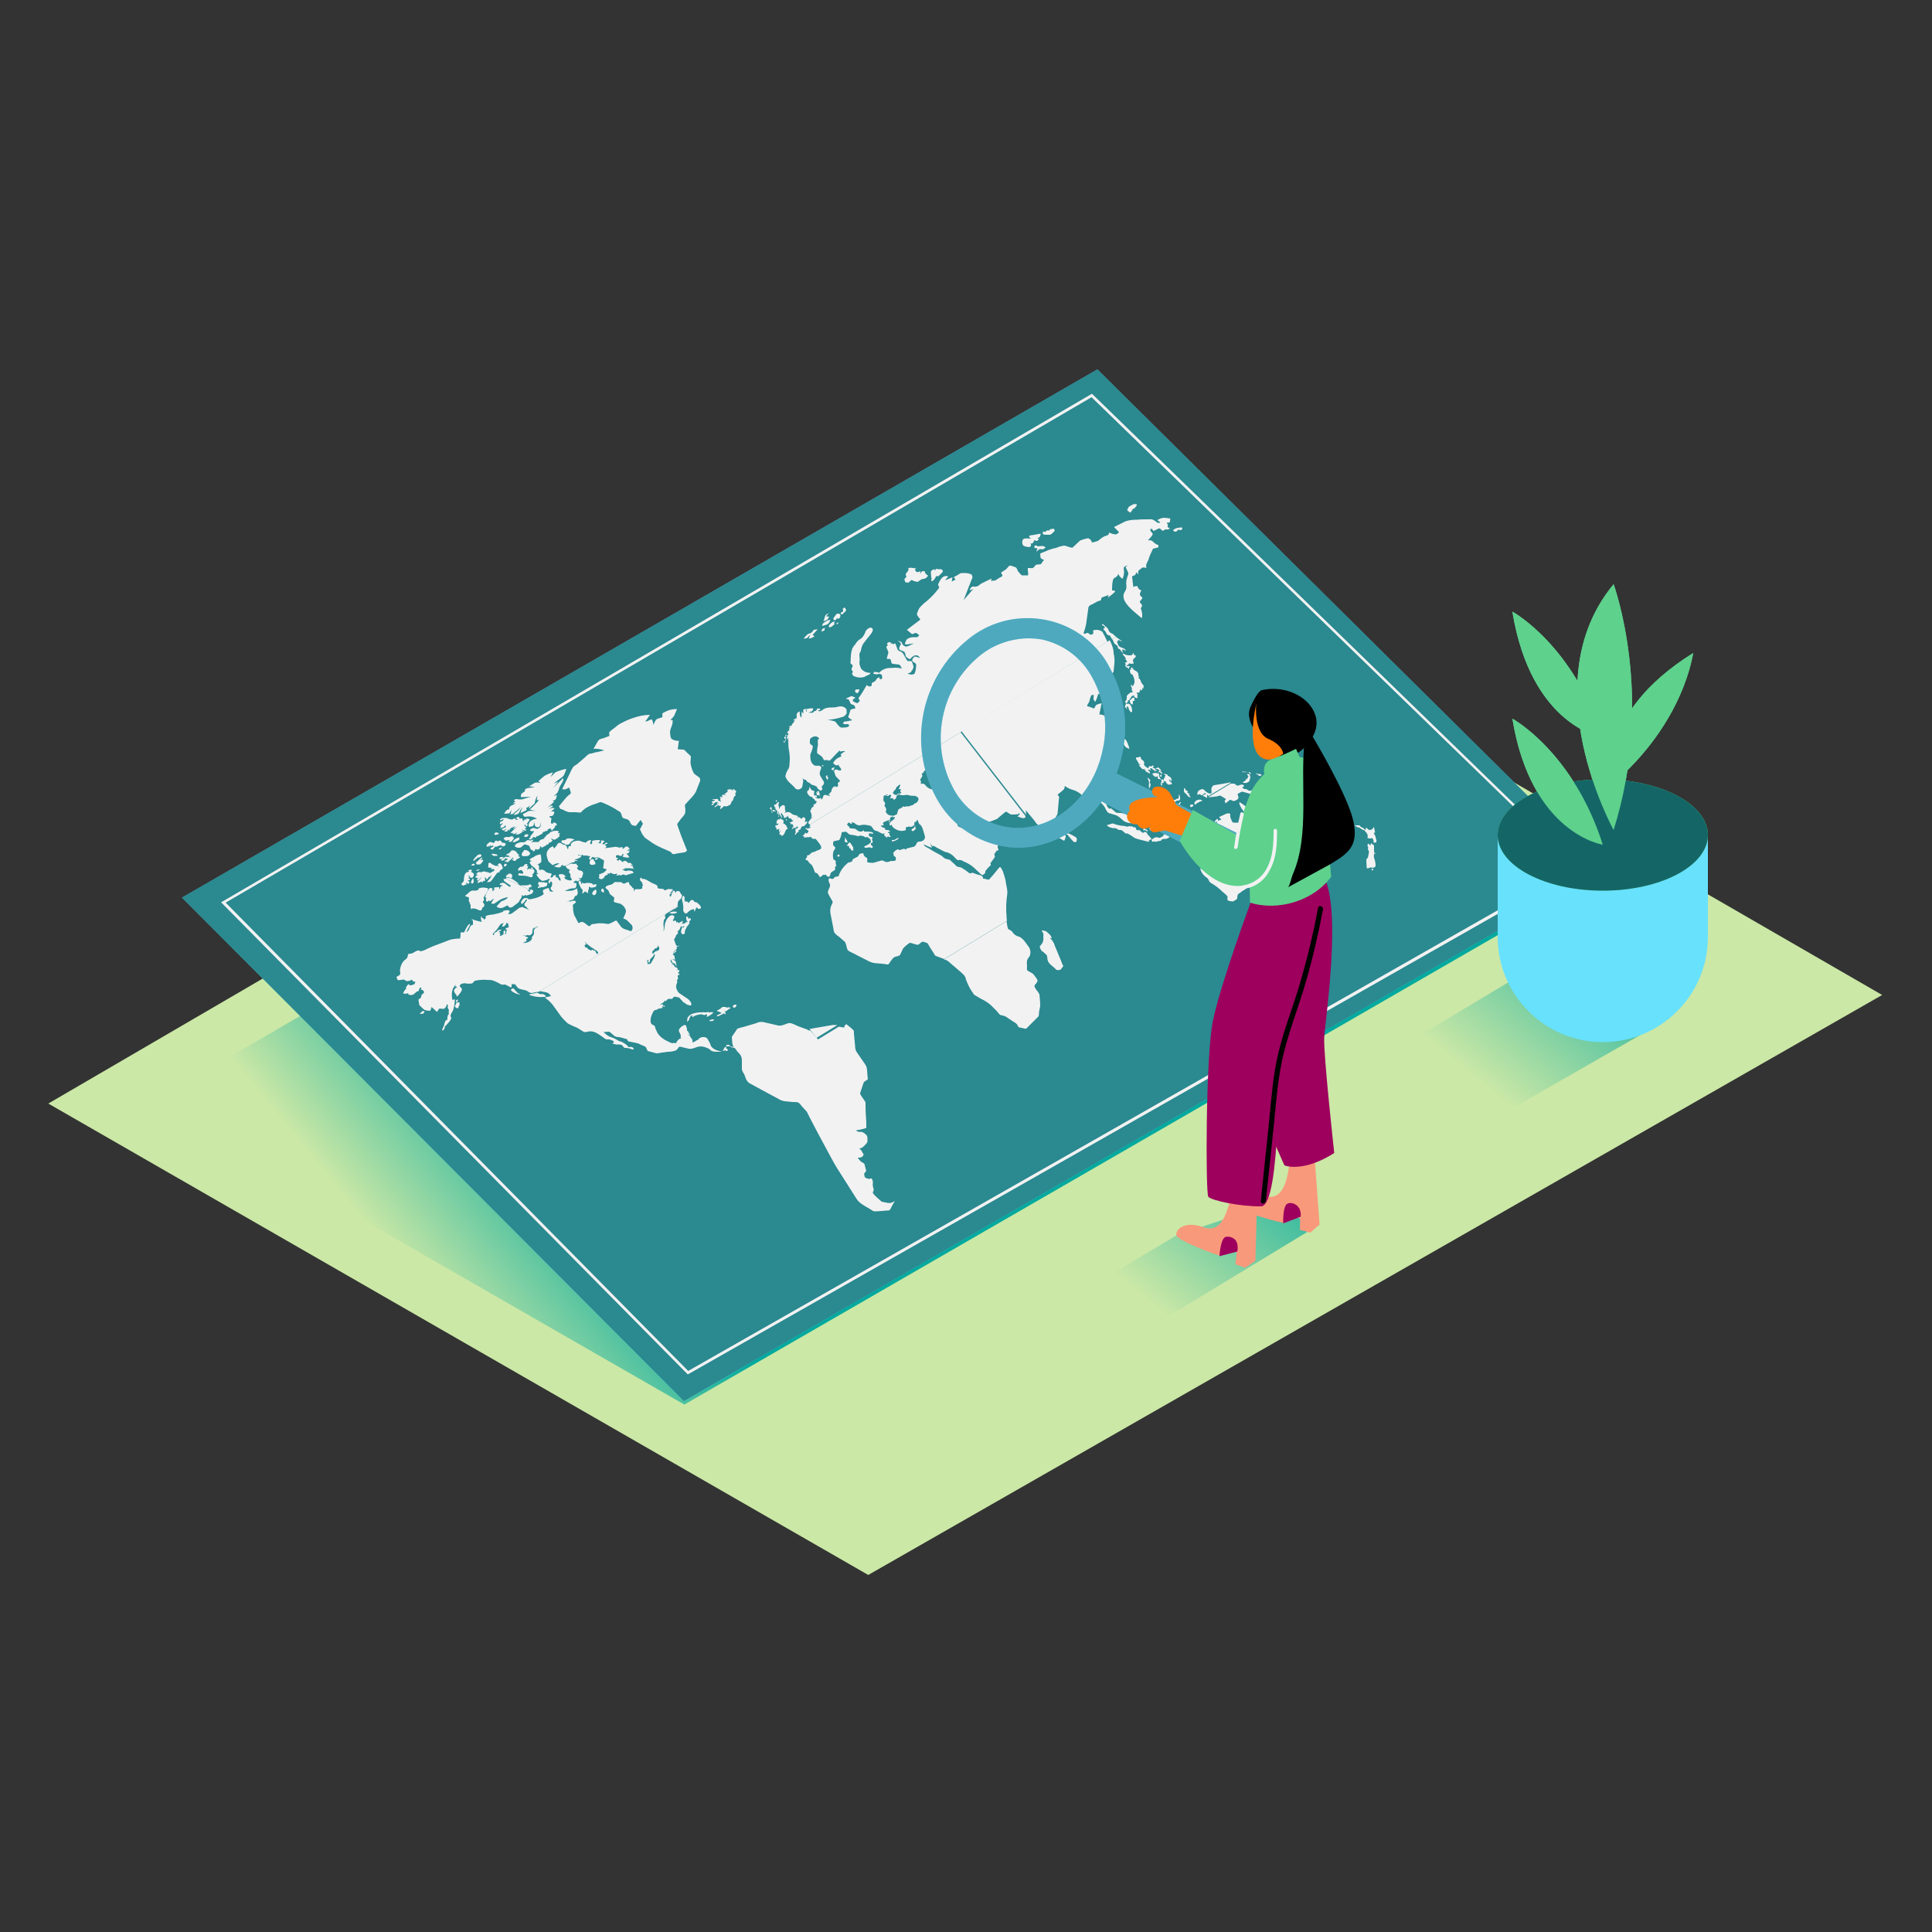 <svg transform="scale(1)" version="1.1" id="rAUwo4570C" xmlns="http://www.w3.org/2000/svg" xmlns:xlink="http://www.w3.org/1999/xlink" x="0px" y="0px" viewBox="0 0 500 500" xml:space="preserve" class="pbimage_pbimage__wrapper__image__0LEis false"><rect x="0" y="0" width="500" height="500" fill="#333333" stroke="none"/><title>World Map</title><style type="text/css"> .st0{fill:#CBE8A6;} .st1{fill:url(#SVGID_1_-rAUwo4570C);} .st2{fill:url(#SVGID_00000160896028431366377100000010048327609875375512_-rAUwo4570C);} .st3{fill:url(#SVGID_00000031895031076435815680000006388535928518276790_-rAUwo4570C);} .st4{fill:#68E1FD;} .st5{opacity:0.72;} .st6{fill:#146666;} .st7{fill:#F2F2F2;} .st8{opacity:0.25;} .st9{fill:#FF7D09;} .st10{fill:#F8997C;} .st11{fill:#9E005D;} .st12{fill:#5ED18D;}
 .st12{fill:#5ED18D;}
 .st11{fill:#9E005D;}
 .st10{fill:#F8997C;}
 .st9{fill:#FF7D09;}
 .st7{fill:#F2F2F2;}
 .st6{fill:#146666;}
 .st4{fill:#68E1FD;}
 .st0{fill:#CBE8A6;}</style><polygon class="st0" id="Base" points="224.7,407.6 487.1,257.5 272.9,133.8 12.5,285.6 "></polygon><g id="Shadow_00000007428584764494752950000014787681747706764215_"><linearGradient id="SVGID_1_-rAUwo4570C" gradientUnits="userSpaceOnUse" x1="423.012" y1="268.55" x2="383.899" y2="221.055" gradientTransform="matrix(1 0 0 -1 0 502)"><stop offset="1.442308e-03" style="stop-color: rgb(0, 169, 157);"></stop><stop offset="1" style="stop-color: rgb(203, 232, 166);"></stop></linearGradient><polyline class="st1" points="432.1,263.5 382.9,291.7 354.3,275.8 397.1,250.2 406,250.6 	"></polyline><linearGradient id="SVGID_00000070100975792580506460000012427946245296662660_-rAUwo4570C" gradientUnits="userSpaceOnUse" x1="337.598" y1="210.608" x2="298.959" y2="163.689" gradientTransform="matrix(1 0 0 -1 0 502)"><stop offset="1.442308e-03" style="stop-color: rgb(0, 169, 157);"></stop><stop offset="1" style="stop-color: rgb(203, 232, 166);"></stop></linearGradient><polyline points="341.5,316.9 291.9,347 
		274.8,337.4 304.5,319.7 326.5,312.3 	" style="fill: url(&quot;#SVGID_00000070100975792580506460000012427946245296662660_-rAUwo4570C&quot;);"></polyline><linearGradient id="SVGID_00000008137629690708713880000005426729471045550524_-rAUwo4570C" gradientUnits="userSpaceOnUse" x1="160.498" y1="191.8" x2="117.701" y2="156.887" gradientTransform="matrix(1 0 0 -1 0 502)"><stop offset="1.442308e-03" style="stop-color: rgb(0, 169, 157);"></stop><stop offset="1" style="stop-color: rgb(203, 232, 166);"></stop></linearGradient><polyline points="177.1,363.5 40.1,284.8 
		302.8,131.9 415,226.2 	" style="fill: url(&quot;#SVGID_00000008137629690708713880000005426729471045550524_-rAUwo4570C&quot;);"></polyline></g><g id="Map"><polygon class="st4" points="47.1,232.3 177,362.6 414.8,225.2 284,95.6 	"></polygon><g class="st5"><polygon class="st6" points="47.1,232.3 177,362.6 414.8,225.2 284,95.6 		"></polygon></g><path class="st7" d="M178,355.7L57.2,233.5l0.4-0.2l225-131.4l0.2,0.2l126,122.4l-0.4,0.2L178,355.7z M58.4,233.6l119.7,121.2
		l229.5-130.6L282.5,102.8L58.4,233.6z"></path><path class="st7" d="M236.1,171.5c0.1,0.3,0.4,1,0.3,1.2l-0.3,0.8l-5.2-6.7l0.8-0.3l0.6,1.6c0.1,0.3,0.9,0.6,1.1,0.7
		c0.5,0.3,1.2,2.3,1.6,2.3S236,170.9,236.1,171.5z"></path><path class="st7" d="M293,132.1l-0.5,0.6c-0.1-0.1-0.8-0.6-0.8-0.7c0.1-0.2,0.3-0.7,0.5-0.9l0,0l1.1-0.6c0.3-0.1,0.6,0,0.9,0
		c0,0.6-0.4,0.8-0.8,1.2h-0.1c0,0-0.1,0-0.2,0.1l-0.2,0.1C293.1,131.9,293.1,132.1,293,132.1z"></path><path class="st7" d="M291.8,192.3c0.2,0.5,0.4,1,0.5,1.5c-0.5-0.2-1-0.3-1.3-0.9c-0.3-0.4-0.3-1-0.1-1.4c0-0.1,0.1-0.1,0.1-0.2
		C291.4,191.2,291.6,192,291.8,192.3z"></path><path class="st7" d="M263.7,242.4c1.1,0.4,1.8,1.7,2.5,2.6c0.5,0.7,0.6,1.6,0.3,2.4c-0.2,0.3-0.6,0.8-0.7,1.2s0,1.1,0,1.6
		s-0.2,0.8,0.3,1.1c0.3,0.2,1.2,0.6,1.4,0.9s0.9,1.1,1,1.5s-0.5,1-0.7,1.2c-0.2,0.4,0,0.6,0.3,1.1c0.3,0.4,0.6,0.8,0.9,1.3
		c0.1,1,0.2,2,0.2,3.1c-0.1,0.5-0.2,1-0.3,1.5c0,0.3,0,1-0.2,1.2c-0.7,0.7-1.4,1.4-2.1,2.1c-0.3,0.3-0.6,0.6-1,1
		c-0.2,0.1-0.9-0.1-1.2-0.2c-0.8-0.1-0.8-0.1-1.2-0.9c-0.2-0.3-0.8-0.6-1.1-0.8l-1.8-1.2c-0.4-0.2-0.8-0.3-1.3-0.4
		c-0.3,0-0.8-0.8-1-1l-1.6-1.6c-0.7-0.6-1.6-1.2-2.5-1.6l-1.7-1c-0.2-0.1-0.4-0.6-0.6-0.8c-0.7-1-1.2-2.1-1.6-3.2
		c-0.2-1.1-1-1.6-1.9-2.4l-2.8-2.4c-0.3-0.2-0.6-0.3-1-0.4l16.2-9.9c0.1,0.9,0.3,2,0.5,2.1c0.6,0.2,1,0.6,1.3,1.1
		C262.7,242,263.2,242.3,263.7,242.4z"></path><path class="st7" d="M325.7,200.3c0.2,0,0.4,0,0.6,0.1s0.2,0.2,0.1,0.3c-0.2,0.1-0.3,0.1-0.5,0.1c-0.1,0-0.2-0.2-0.4-0.3
		c-0.2-0.1-0.4-0.2-0.5-0.4C325.3,200.1,325.4,200.4,325.7,200.3z"></path><path class="st7" d="M323.1,199.9l0.2-0.1c0.4,0.2,0.3,0.2,0.5,0.6l-0.4-0.2C323.4,200.1,323.2,200,323.1,199.9L323.1,199.9
		L323.1,199.9z"></path><path class="st7" d="M323,202.4c-0.4,0.3-0.9,0.3-1.4,0.1c0.1-0.1,0.1-0.1,0.2-0.2l0.2-0.1l0.2-0.1l0.1-0.1
		c0.2-0.1,0.1-0.5,0.2-0.5l0,0c0.1,0.2,0.2,0.3,0.2,0.2s0.4-0.8,0.4-0.8s-0.5-0.5-0.3-0.6h0.1c0.4,0,0.8,0.2,0.5,0.6
		c0.6,0.1,0,0.4,0.1,0.5c0,0.3-0.1,0.6-0.3,0.9C323.1,202.3,323.1,202.4,323,202.4z"></path><path class="st7" d="M323,199.9c-0.6-0.2-1.5,0.1-1.6-0.2c0.5,0,0.9,0,1.4,0.1L323,199.9L323,199.9z"></path><path class="st7" d="M118.2,259.5c0.2-0.1,0.5-0.2,0.6,0l0.2-0.1c0,0.1,0,0.2-0.1,0.3h-0.1c0.1,0.1,0.2,0.3,0.1,0.5
		c0,0,0,0-0.1,0.1c-0.2,0.1-0.1,0.5-0.2,0.6l0,0c-0.2,0.1-0.5,0-0.7-0.2s-0.2-0.5-0.1-0.6c0.1,0,0.1-0.1,0.2,0
		C117.9,259.9,118,259.7,118.2,259.5z"></path><path class="st7" d="M123.1,222.4c-0.2,0.1-0.3,0.3-0.4,0.4h-0.2c0-0.5,0.5-0.9,0.8-1.2c0.1-0.1,0.2-0.2,0.3-0.3
		c0.3-0.2,0.7-0.3,0.9-0.1s0.1,0.4-0.1,0.5c-0.1,0.1-0.3,0.2-0.5,0.2c-0.1,0-0.2,0.1-0.4,0.1c-0.1,0.1-0.1,0.3-0.2,0.3s-0.1,0-0.2,0
		C123.2,222.3,123.1,222.3,123.1,222.4z"></path><path class="st7" d="M131,227.1c-0.2-0.6,0.4-0.7,0.7-1c0.3,0,0.5-0.1,0.7,0.2c0.2,0.2,0.2,0.5,0.1,0.8l-0.1,0.1
		c-0.1,0.1-0.4,0-0.6-0.1C131.5,227,131.3,227,131,227.1z"></path><path class="st7" d="M130.4,222.6c-0.2,0.1-0.5,0.2-0.7,0.1c0-0.2,0.3-0.5,0.6-0.6c0.1-0.1,0.2-0.1,0.3-0.1
		C130.8,222.1,130.7,222.4,130.4,222.6z"></path><path class="st7" d="M304.2,215.6c0-0.1,0.1-0.1,0.2-0.1c0.2-0.1,0.5-0.2,0.5,0.2c0,0.1,0,0.2-0.1,0.3S304.4,215.9,304.2,215.6z"></path><path class="st7" d="M315.2,212.4c0,0.1-0.1,0.1-0.2,0.2c-0.1,0.1-0.3,0.1-0.5,0.2c-0.2-0.3-0.1-0.4,0-0.4l0.1-0.1l0.1-0.1
		c0.1,0,0.1-0.1,0.2-0.2c0,0,0,0,0-0.1C315.2,211.9,315.3,212.2,315.2,212.4z"></path><path class="st7" d="M205.8,186.4c-0.1,0.1-0.3,0.1-0.5-0.1l0.2-0.1c0.1-0.1,0.2-0.1,0.3-0.1l0.1-0.1c0.1-0.1,0-0.2,0.1-0.3
		c0.1,0.2,0,0.3,0,0.6S205.9,186.3,205.8,186.4z"></path><path class="st7" d="M206.3,185.6c0,0.6-0.2,1.1-0.7,1.5c0.1-0.1,0.1-0.3-0.1-0.4c0.2-0.1,0.5-0.3,0.6-0.5S206.1,185.8,206.3,185.6
		z"></path><path class="st7" d="M221.9,179.4c-0.7-0.2-0.7-0.5-0.5-0.9c0.3-0.1,0.7-0.1,1-0.1c0,0.2-0.2,0.8-0.4,0.9
		C222,179.4,221.9,179.4,221.9,179.4z"></path><path class="st7" d="M213.5,162.5c-0.1,0.2-0.1,0.4-0.1,0.6l-0.8,0.4c0.1-0.5,0.1-0.7,0.4-0.8C213.1,162.6,213.3,162.5,213.5,162.5
		z"></path><path class="st7" d="M209.7,164.2c-0.3,0.3-0.5,0.6-0.8,0.9c-0.3,0.1-0.6,0.2-0.9,0.2c0.3-0.5,0.7-0.9,1.1-1.2
		c0.2-0.1,0.4-0.2,0.6-0.2l0.2-0.1c0.2-0.2,0.5-0.4,0.6-0.7c0-0.1,0.1-0.1,0.2-0.1c0.3-0.1,0.6-0.1,0.9-0.1l-1.3,1.4l0.5,0.4
		c-0.5,0.3-1,0.5-1.5,0.6L209.7,164.2z"></path><path class="st7" d="M215.6,160.9h0.6c-0.2,0.1-0.3,0.3-0.4,0.4l0.3,0.1c-0.3,0.3-0.6,0.6-0.9,0.8c-0.2,0.1-0.4,0.2-0.6,0.1
		C214.1,161.9,215.5,160.9,215.6,160.9z"></path><g><path class="st7" d="M287.4,164.8c0-0.5-0.7-0.3-0.9-0.6c-0.2-0.4-0.4-0.8-0.7-1.1c-0.2-0.2-0.3-0.2-0.2-0.4c0,0,0-0.1,0.1-0.1
			h0.1h0.1c0,0,0,0,0-0.1c0.1-0.3-0.3-0.6-0.7-0.7c0-0.1,0.1-0.2,0.1-0.3c0.2-0.1,0.6,0.5,0.9,0.7c0.7,0.4,0.5,0.9,1.1,1.5
			c0.2,0.2,0.5,0.2,0.6,0.3s0.5,0.4,0.8,0.7l0.1,0.1l-1,0.6C287.7,165.2,287.5,165,287.4,164.8z"></path><path class="st7" d="M289.3,167.6c0-0.3-0.1-0.5-0.3-0.6c-0.5-0.4-0.6-0.3-0.8-0.9c-0.1-0.3-0.2-0.5-0.4-0.7l1-0.6
			c0.5,0.4,1,0.8,1.6,1.1c-0.3,0.2-0.7-0.4-1-0.2l0,0c-0.4,0.4-0.3,0.5,0,1.2c0.2,0.5,0.4,0.5,0.9,0.7s1.1,0.4,1,0.9
			c-0.2-0.2-0.5-0.5-0.8-0.4l0,0c-0.2,0.2,0.1,0.6,0.2,0.9c-0.5-0.3-0.5-0.5-0.9-1C289.6,168,289.3,167.8,289.3,167.6z"></path><path class="st7" d="M291.1,171.5l0.6-0.2c0-0.2-0.2-0.4-0.3-0.5c-0.2-0.2,0-0.5-0.2-0.7s-0.8-0.8-0.6-0.9s0.1,0,0.2,0
			c0.5,0.3,1,0.4,1.5,0.4c0.2,0,0.5,0,0.7-0.1c0.1-0.1,0.2-0.2,0.2-0.6c0.3,0.2,0.3,1,0.8,0.7l0,0c0,0.3-0.2,0.6-0.5,0.8l-0.1,0.1
			c-0.1,0.1-0.2,0.3-0.2,0.5l0.2,0.6c0,0,0,0,0,0.1c-0.4,0.1-0.7,0.1-1.1,0h-0.1c-0.1,0.1-0.2,0.2-0.2,0.4l0,0c-0.1,0-0.1,0-0.2,0
			s-0.2,0-0.2,0.1h-0.1c0.2,0.4,0.5,0.1,0.8,0.2s0.1,0.1,0,0.2l-0.1,0.1l0,0c0,0-0.1,0.1,0,0.2s0,0.2,0,0.2l0,0l-0.9-0.6
			c-0.1-0.3-0.1-0.3,0-0.5S291.2,171.6,291.1,171.5z"></path><path class="st7" d="M292.8,180.9c0.1-0.1,0.2-0.2,0.3-0.3c0.2-0.1,0.4-0.1,0.5,0.2v0.6h-0.4c-0.1,0.2,0.1,0.7-0.1,0.9
			c-0.1,0-0.1,0-0.2,0c-0.6-0.5-0.4-0.4-0.5-1.1c0,0,0,0,0.1,0C292.6,181,292.7,181,292.8,180.9z"></path><path class="st7" d="M291.1,182.9c0.1-0.4,0.6-0.9,0-1.3l0,0c0.4-0.3,0.6-0.8,0.5-1.3c0-0.5,0.7-0.8,1-1.1c0.1,0,0.1,0,0.2,0
			c0,0,0.1,0,0.2,0l0.1-0.1c0.1-0.2-0.2-0.3-0.2-0.5s0.1-0.6-0.1-0.8c-0.3-0.4-0.1-0.4,0.1-0.7c0,0.1,0,0.6,0.2,0.5
			c0.2-0.2,0.3-0.4,0.4-0.6c0.2-0.4,0.1-0.9,0-1.4c-0.1-0.4-0.3-0.7-0.4-1c-0.1-0.1-0.4-0.1-0.5-0.3s-0.3-0.9-0.1-1s0.2,0,0.4,0.1
			c-0.3-0.2-0.3-0.5-0.1-0.6c0.1,0,0.1-0.1,0.2-0.1c0.1,0.2,0.2,0.4,0.4,0.6s0.6,0.3,0.8,0.5s0.5,0.5,0.4,0.8s0.1,0.4,0.3,0.6
			c-0.1,0-0.1,0-0.2,0c-0.2,0.1,0.1,0.4,0.3,0.6c0.3,0.4,0.2,0.5,0.4,0.9c0.1,0.2,0.6,0.7,0.6,0.8c-0.1,0.3,0,0.6-0.2,0.8
			c-0.1-0.1-0.1-0.3-0.2-0.5c0,0.3,0,0.6,0,0.9l-0.5-0.3c0,0.3-0.1,0.6-0.3,0.8c-0.2,0.1-0.4,0.1-0.6,0c-0.1,0.3,0.1,0.5,0.4,0.5
			h-0.1c-0.3,0.2-0.1,0.7-0.1,1c-0.5-0.1-1-0.2-0.9-0.8c-0.2,0.1-0.4,0.2-0.6,0.3c-0.1,0.1-0.2,0.2-0.2,0.3l-0.3,0.4
			c0,0.1-0.1,0.2-0.2,0.3s-0.1,0-0.3,0c0.1,0.3,0.1,0.4-0.1,0.5l-0.1,0.1l0,0c-0.1,0.1-0.2,0.2-0.2,0.3c0.1,0.1,0.2,0.1,0.3,0l0,0
			c0.1,0,0.1,0,0.2,0s0.5,0.2,0.6,0.4c0.3,0.5,0.4,1,0.4,1.6c0,0.1-0.1,0.1-0.1,0.2c-0.2,0.2-0.7-0.5-0.8-0.9s-0.2-0.7-0.5-0.5
			c-0.1,0.1-0.1,0.2,0,0.3s0.1,0.2,0,0.3l0,0L291.1,182.9z"></path><path class="st7" d="M324.6,204.6c-0.1,0.3,0.6,0.4,0.9,0.4h-0.1c-0.2,0.1-0.7,0.1-0.9,0.2s-0.7,0.4-1.1,0.2l-1.8-0.5
			c-0.3-0.1-0.9,0.4-1.2,0.5s0.2,0.8,0.1,1.1c-0.1,0.2-0.2,0.4-0.4,0.5c-0.2,0.1-0.4,0.2-0.7,0.3s-0.9-0.4-1.1-0.3l-1.1,0.9
			c-0.4-0.7-0.3-0.6,0.1-1.1L316,206c-0.2-0.2-0.8,0-1,0.1l-1.8,0.2c-0.2,0-0.3,0-0.5,0l5.8-3.5h0.8c0.4,0,0.5,0.4,0.9,0.5
			c0.5,0.1,1.3-0.7,1.8,0.1l-0.5,0.4c0.1,0.1,0.4,0.4,0.6,0.4s0.5,0,0.6,0.1c0.6,0.4,0.7,0.5,1.3,0.2
			C324,204.9,324.3,204.6,324.6,204.6z"></path><path class="st7" d="M311.6,205.7c0.1-0.1,0.3-0.1,0.5-0.2l-0.2-0.3c-0.2,0.1-0.4,0.3-0.5,0.4c-0.2,0.1-0.3,0.2-0.5,0.2
			s-0.3-0.4-0.4-0.3s-0.4,0.2-0.6,0.2c-0.1-0.5,0.1-1,0.5-1.2c0.1-0.1,0.3-0.1,0.4-0.2c0.4-0.1,0.4-0.2,0.8,0.1
			c0.3,0.3,0.6,0.6,1,0.8s0.5,0.2,0.9,0.1c0.1-0.1,0-0.8,0-1c0-0.4,0.2-0.8,0.5-1c0.1,0,0.1-0.1,0.2-0.1c0.8-0.1,1.7-0.3,2.5-0.4
			c0.5-0.1,1.1-0.2,1.6-0.3h0.3l-5.8,3.5c-0.2-0.1-0.3-0.2-0.4-0.4v0.6c0,0.1,0,0.2,0,0.3l-0.2-0.1l-1-0.5
			C311.2,205.9,311.4,205.8,311.6,205.7z"></path><path class="st7" d="M299.4,198.7c0.2-0.1,0.4-0.1,0.6,0.1c0.2,0.2,0.6,0.6,0.5,0.7s-0.2,0-0.4-0.1s-0.1-0.2-0.4-0.3
			s-0.5,0-0.7-0.2C299.2,198.9,299.3,198.8,299.4,198.7z"></path><path class="st7" d="M300.1,199.4c0.2,0.3,0.8,0.5,0.8,0.8l-0.3-0.2l0.2,0.3c-0.3,0-0.6-0.5-0.7-0.5v0.1c-0.2-0.1-0.3-0.2-0.4-0.4
			c0.1,0.1,0.2,0.1,0.4,0C300.1,199.6,300.1,199.5,300.1,199.4z"></path><path class="st7" d="M298.9,199.4l-0.1,0.3c0-0.2-0.1-0.4-0.3-0.5l0,0c0.1-0.1,0.2-0.1,0.3,0c0.1,0,0.2,0.1,0.3,0l0,0l0.3,0.4
			C299.2,199.6,299,199.5,298.9,199.4z"></path><path class="st7" d="M308.2,206.3c-0.2,0-0.6,0-0.7-0.2c-0.2-0.2-0.4-0.5-0.6-0.7s-0.4-0.2-0.5-0.6c0-0.3,0-0.6,0.1-0.9
			c0.1,0.1,0.2,0.2,0.3,0.3l0.1,0.4c0.4-0.1,0.6,0.3,0.4,0.5s0.5,0.2,0.7,0.3c-0.1,0-0.1,0-0.2,0C307.5,205.6,308,206.1,308.2,206.3
			z"></path><path class="st7" d="M300.5,201c-0.4,0.1-0.2-0.3-0.2-0.5c0.1-0.1,0.3,0,0.3,0.1C300.7,200.8,300.7,200.9,300.5,201L300.5,201z"></path><path class="st7" d="M300.2,201.3c-0.4-0.4-0.4-1-0.6-1.4v-0.1c0.1,0.2,0.4,0.5,0.4,0.7S300,201.1,300.2,201.3z"></path><path class="st7" d="M309.6,208.1c-0.2,0.1-0.5,0.2-0.5-0.2s0.3-0.5,0.6-0.8c0.4-0.1,1.1-0.4,1.4,0.2v0.1H311
			c-0.2-0.1-0.4,0-0.6,0.1c-0.1,0-0.1,0.1-0.2,0.2l0,0c-0.1,0.1-0.3,0.1-0.4,0.1l0,0C309.6,207.7,309.8,207.9,309.6,208.1
			L309.6,208.1z"></path><path class="st7" d="M294.7,197.9l0.5,0.1c-0.1-0.2-0.4-0.2-0.5-0.4c-0.2-0.4-0.4-0.8-0.7-1.2c-0.1-0.2,0-0.3,0.2-0.4h0.1
			c0.3-0.1,0.4,0,0.5,0c0.1-0.1,0.1-0.2,0.2-0.2c0.4,0.2,0.2,0.5,0.4,0.7c0.4,0.4,0.4,0.1,0.6,0.6c0.1,0.1,0.1,0.3,0.2,0.4
			c0,0,0,0,0,0.1h-0.1H296v0.1c0.3,0.4,0,0.4,0.5,0.7c0.3,0.1,0.4,0.5,0.7,0.4c0.1-0.1,0-0.3,0.1-0.4l0,0c0.1-0.1,0.3-0.1,0.4-0.1
			c0.2,0,0.3,0,0.5,0l0,0v-0.1v-0.1h0.1c0.3,0.1,0.4,0.3,0.2,0.4c-0.1,0-0.2,0.1-0.2,0.1c0.3,0.4,0.6,0,0.7,0.6
			c-0.2,0-0.6,0.1-0.7-0.1c-0.3-0.4-0.3-0.3-0.7-0.2l0.3,0.5c-0.2-0.1-0.3-0.2-0.5-0.2c-0.1,0-0.2,0-0.2,0.1l-0.1,0.1l-0.1,0.1h-0.1
			c-0.3,0.1-0.8-0.1-0.6-0.5c-0.2,0-0.5,0.2-0.7,0S294.8,198.2,294.7,197.9z"></path><path class="st7" d="M296.8,199.4c0.6,0,0.8,0.2,0.8,0.8l-1.2-0.6L296.8,199.4z"></path><path class="st7" d="M308.1,208.3c0.3-0.2,0.6-0.1,0.8,0.1c-0.1,0.2-0.2,0.3-0.4,0.4c-0.2,0.1-0.4,0.2-0.5-0.2
			C307.9,208.5,308,208.4,308.1,208.3z"></path><path class="st7" d="M307.2,210.5c-0.1,0.1-0.1,0.2,0.1,0.3s0.2,0.3,0.2,0.5l-0.5-0.1c-0.1-0.1-0.2-0.5-0.1-0.6s0.1,0,0.2,0.1
			c-0.1-0.1-0.2-0.3-0.1-0.4S307.1,210.4,307.2,210.5L307.2,210.5z"></path><path class="st7" d="M310.7,213.5c0,0.3-0.3,0.4-0.5,0.6c0.1-0.4-0.3-0.3-0.3-0.6c0.1-0.3,0.2-0.5,0.4-0.8v-0.3
			c0.1-0.1,0.2-0.2,0.3-0.3c0.2-0.2,0.4-0.4,0.7-0.6c0.2,0.4-0.4,1.1-0.5,1.4C310.7,213.1,310.6,213.3,310.7,213.5z"></path><path class="st7" d="M303.3,209.6c-0.1-0.4,0.1-0.8-0.4-1c-0.1-0.4-0.1-0.8,0-1.2c0-0.1,0.1-0.1,0.2-0.2c0.3-0.1,0.7-0.2,1-0.2
			h0.1l0.1-0.1l0.1-0.1c0.1-0.1,0.4-0.1,0.5-0.1c0,0,0.1,0,0.1-0.1c0.1-0.3,0-0.9,0.2-1c0.2,0.6,0.4,1.3,0,1.5
			c-0.1,0.1-0.3,0.1-0.4,0.1s-0.3,0-0.4,0.1c-0.2,0.1-0.4,0.3-0.5,0.4l0,0c-0.1,0-0.2,0.1-0.3,0.1c-0.1,0-0.2,0-0.2,0.1
			c-0.1,0-0.1,0.1-0.1,0.2c0,0.6,0.8,1.1,1.1,0.9c0.1-0.1,0.2-0.2,0.2-0.4c0-0.1,0-0.1,0-0.2s0,0,0.1,0h0.1c0,0,0,0,0-0.1
			c0.1-0.1,0.1-0.2,0.3-0.4s0.2-0.2,0.3-0.3s0.2,0,0.3,0.2c-0.1,0-0.1,0-0.2,0c-0.1,0.1-0.1,0.3-0.2,0.6s0,0.5-0.2,0.6H305
			c0.3,0.1,0.4,0,0.7,0.1l0.5,0.3l0.1,0.4c0.1,0,0.1,0.1,0.2,0.1c0.2,0,0.4-0.2,0.5,0.2l0,0c0,0-0.1,0.2-0.1,0.3s0,0.3,0,0.3
			l-0.1,0.1c-0.1,0.1-0.3,0.1-0.4-0.2s-0.3-0.2-0.5-0.2c-0.1,0-0.2,0-0.2-0.1c-0.1-0.1-0.3-0.7-0.5-0.5l0,0c-0.4,0.3,0,0.3,0.2,0.6
			l0.2,0.3c0.1,0.2,0.3,0.3,0.4,0.5c0.1,0.1,0,0.3,0.1,0.4l0.4,0.4c0,0.1,0,0.2-0.2,0.2c-0.1,0.1-0.3,0.1-0.5,0.1
			c-0.2-0.1-0.5-0.9-0.6-1.1c0-0.1-0.1-0.1-0.1-0.1c-0.2-0.2-0.3,0.1-0.5,0c-0.5-0.2-0.4-0.3-0.5-0.8
			C303.7,210.1,303.5,209.8,303.3,209.6z"></path><path class="st7" d="M308.2,213.9c0,0-0.1,0.1-0.1,0.2c-0.2-0.1-0.9,0.5-0.9,0c0-0.1,0.1-0.2,0.1-0.2c0.1-0.1,0.3-0.1,0.4-0.1
			s0.3-0.1,0.4-0.1l0.1-0.1c0,0,0,0,0-0.1c0.1,0,0.1,0,0.2,0h0.1c0,0,0,0,0-0.1c0-0.2,0-0.3,0.2-0.4l0.1-0.1l0.1-0.1l0.3-0.2
			l0.2-0.2c0.1-0.1,0.3-0.1,0.5-0.2c-0.1,0.2-0.2,0.4-0.4,0.5l-0.4,0.2c-0.1,0.1-0.3,0.1-0.4,0.2c-0.1,0.1-0.1,0.4-0.3,0.5l0,0l0,0
			c-0.1,0.1,0,0.2-0.1,0.2l0,0h-0.1C308.3,213.9,308.2,213.9,308.2,213.9z"></path><path class="st7" d="M308.4,214.8c0.2,0.1,0.2,0.2,0.1,0.3c-0.4,0.1-0.8,0.1-1.2,0.1c-0.1-0.1-0.1-0.2,0-0.3l0.1-0.1
			C307.7,214.7,308.1,214.6,308.4,214.8z"></path><path class="st7" d="M306.7,214.9c-0.2,0.2-0.4,0.4-0.7,0.5c-0.3,0.2-0.5,0.3-0.8,0.3c-0.1-0.3-0.2-0.4,0-0.6l0,0
			c0.2-0.1,0.5-0.1,0.7-0.1c0.2-0.1,0.2-0.2,0-0.4c0-0.1,0.1-0.1,0.1-0.1C306.4,214.3,307.3,214.3,306.7,214.9z"></path><path class="st7" d="M302.7,212.4c0-0.1-0.1-0.1-0.1-0.2c-0.1,0.1-0.1,0.3-0.2,0.4l-0.3,0.5l-0.2-0.2c-0.1-0.1-0.2-0.2-0.3-0.2
			h-0.1l-0.1,0.1h-0.1h-0.1c-0.2,0-0.4,0-0.6,0.1s-0.2,0.3-0.4,0.6l-0.4-0.4c-0.1,0.2-0.3,0.4-0.5,0.6c-0.1,0.1-0.3,0.1-0.4,0
			c-0.4-0.4-0.7-1-1.2-1.1c0.1,0.2,0,0.1,0,0.3c-0.1-0.3-0.1-0.1-0.3-0.2l-0.3-0.3l-0.1-0.3c-0.1-0.1-0.4-0.1-0.5-0.3
			s-0.3-0.5-0.5-0.8c0.1-0.1,0.1-0.3,0.2-0.4c0.4,0.4,0.9,0,1.3-0.1c-0.5-0.1-0.5-0.2-0.5-0.7s0.2-0.6,0.4-0.9s0.1-0.6,0-1
			c-0.1-0.3,0-0.7,0.3-0.9c0.3-0.3-0.1-0.4-0.1-0.8c0-0.2-0.1-1.1,0-1.2c0.4,0,0.8,0,1.1,0.1c0.2,0.1,0.5,0.2,0.6,0.2s0.3-0.1,0.5,0
			l-0.5,0.5c0.2,0.1,0.4,0.1,0.5,0.2c-0.1,0.1-0.6,0.4-0.4,0.7c0.4,0.6,0.5,0.4,1.1,0.8l0.2,0.4c0.2,0.1,0.4,0.1,0.6,0.1
			c0.5,0.1,0.5,0.2,0.3,0.3l-0.3,0.1l0,0c-0.2,0.1,0,0.6,0.2,0.8c0.4,0.5,0.4,0.5,0.3,1s-0.1,0.5,0.1,0.8l0.8,1l0.1,0.1l0,0
			c0,0.1-0.1,0.2-0.2,0.2C302.8,212.5,302.8,212.4,302.7,212.4z"></path><path class="st7" d="M297.5,214.3h0.1c0.4,0.1,0.6,0.4,0.4,0.5l-0.2,0.1C297.7,214.9,297.3,214.4,297.5,214.3z"></path><path class="st7" d="M229.8,166.3c0.3-0.2,0.6-0.1,0.9,0.1l-0.8,0.8C229.6,166.7,229.4,166.6,229.8,166.3
			C229.7,166.3,229.7,166.3,229.8,166.3z"></path><path class="st7" d="M297,214.8c-0.1,0.1,0,0.3,0.1,0.3c0,0,0,0,0.1,0l0,0c-0.1,0-0.3,0-0.4,0c-0.2,0-0.2-0.1-0.3-0.2l-0.3-0.1
			l-0.1,0.1c-0.1,0-0.1,0-0.2,0c0-0.2-0.1-0.4,0-0.4s0.1,0,0.2,0l-0.1-0.1l0,0c0.1-0.1,0.3,0.1,0.5,0.2S296.8,214.8,297,214.8
			L297,214.8z"></path><path class="st7" d="M332.4,213.6c0.6,0.1,1.2,0.2,1.8,0.4c0.8,0.7,1.6,1.5,2.3,2.3c0.6,1,1,2,1.4,3c0.4,0.8,0,1.7,0.5,2.5
			s1.5,2.1,0.7,2.7c-0.5,0.4-0.5,0.4-0.6,1.1c0,0.2-0.2,0.5-0.4,0.6c-0.1,0.1-0.2,0.1-0.3,0.1c-0.5-0.1-0.7-0.3-0.8-0.2
			s-0.1,0.2-0.2,0.4s-0.1,0.5-0.3,0.6c-0.2,0.1-0.3,0.2-0.5,0.2c-0.9,0.5-1.9,0.3-2.6-0.4c-0.3-0.2-1-0.8-1.3-0.6s-0.9-0.7-1.2-1
			c0.1,0.6,0.4,0.9,0,1.1c-0.1,0-0.1,0.1-0.2,0.1c-0.1-0.7-0.1-1.5-0.8-2.1c0.1,0.8,0.2,1.6,0.1,2.3c-0.5-0.2-0.9-0.4-1.4-0.6
			c-0.7-0.4-0.8-0.4-1.5-0.3c-1,0.2-1.9,0.5-2.8,0.9c-0.3,0.2-0.4,0.8-0.5,1c-0.1,0.1-0.1,0.2-0.2,0.2s-0.1,0.1-0.2,0.1l-0.3,0.1
			c-0.1,0-0.2,0.1-0.2,0.2c-0.2,0.3-0.6,0.8-0.5,1.1l0.1,0.6l-0.8,0.5c-0.4,0.2-0.6,0.5-1,0.7s-0.5,0.6-0.5,1.2
			c0,0.2-0.2,0.4-0.4,0.5c-0.2,0.1-0.4,0.2-0.5,0.3c-0.3,0.2-1,0-1.4-0.1s-0.2-0.9-0.2-1c-0.1-0.4-1-1-1.3-1.3
			c-0.8-0.8-1.6-1.4-2.5-2c-0.4-0.2-0.8-0.4-1-0.8c-0.1-0.4-0.4-0.8-0.8-1c-0.8-0.6-1.3-1.4-1.5-2.3l0.7,0.4c-0.2-0.5-0.2-1-0.1-1.5
			c0.1-0.4,0.3-0.8,0.6-1.2l1.5-1.5c0.4-0.4,0-0.8-0.2-1.4c-0.4-1.2,0.1-2.3,0.3-3.4c0-0.2,0.1-1,0.3-1.1c0.7,0,1.3-0.1,1.9-0.1
			c-0.3-0.6-0.6-1.2-0.7-1.9c0-0.2,0.1-0.5,0.3-0.6c0.3-0.1,0.6-0.2,0.9-0.3c-0.2-0.2-0.4-0.4-0.6-0.6l0.1-0.1
			c0.4-0.2,0.9-0.4,1.3-0.6c0.5-0.3,1-0.4,1.5-0.2c-0.1,0.5,0,1,0.2,1.4c0.3,0.6,0.2,0.9,0.9,0.9h2.1c0.4,0,1,0.3,1.3,0.3l0.2-0.1
			c0.6-0.4-0.3-2-0.7-2.5c-0.4-0.4-0.8-0.9-1.1-1.4c-0.2-0.5-0.8-1.3-0.5-1.6c1,0.6,1.9,1.3,2.7,2.1c0-0.1,0.1-0.2,0.2-0.2
			c0.3-0.1,0.7-0.1,0.9,0.2c0.5,0.6,0.6,0.8,1.4,1.1c0.5,0.2,0.8,0.7,1.1,1.2c0.1,0.2,1.5,0,1.7,0c0.5,0,0.7,0.3,1.2,0.6l0.8,0.6
			h0.1c0-0.1,0.1-0.1,0.1-0.2c0-0.1,0-0.2,0.1-0.2C331.9,212.8,331.8,213.5,332.4,213.6z"></path><path class="st7" d="M301.9,135.3c0.3,0.4,0.5,0.5,0.3,0.8s0.3,0.5,0.6,0.7c-0.4,0.2-0.8,0.3-1.2,0.2c-0.1,0-0.2,0-0.2,0.1
			l-0.1,0.1l-0.2,0.1c-0.1,0.1-0.2,0.1-0.3,0c-0.4-0.3-0.6-0.7-1-0.5l-1.2,0.6c-0.2,0.1-0.4-0.8-0.8-0.5s0.3,0.9,0.5,1.2
			s-0.9,1.4-1.2,1.7c0.5,0.1,0.9-0.1,1.3,0.4c0.4,0.4,0.9,0.7,1.4,0.9v0.5c-0.2,0.1-0.4,0.2-0.6,0.2c-0.3,0.1-0.5,0.1-0.8,0.2
			c-0.5,1-0.9,1.9-1.2,2.9c-0.3,0.7-0.8,1.3-0.5,2.1c-0.7-0.2-0.9-0.2-1.2,0c-0.1,0.1-0.2,0.2-0.4,0.3c-0.6,0.5-0.6,0.5-0.5,1.4
			l-0.5-0.6c-0.1,0.2-0.2,0.7-0.5,0.8c-0.2,0.1-0.3,0.1-0.5,0.2c-0.1,0.1-0.2,0.2-0.1,0.3c0.1,0.8,0.2,1.7,0.3,2.5
			c0.2-0.1,1-0.4,1.1-0.1c0.3,0.7,0.3,0.7,1,1c-0.4,0.6-0.7,1.2,0.2,1.8c0.2,0.1-0.2,0.6-0.3,0.7s-0.5,0.4-0.2,0.7s0.6,0.7,0.4,1
			s-0.4,0.4-0.1,0.9c0.2,0.7,0.3,1.4,0.1,2.1c-1.8-1.6-5.8-4.3-4.5-6.7c0.4-0.5,0.6-1.2,0.5-1.8c-0.1-0.7,0-1.4,0.2-2
			c0.1-0.5,0.5-0.9,0.2-1.5l-0.6-1.2l0.5-0.5c-0.2,0.1-0.5,0.2-0.7,0.3l-0.2,0.2c-0.2,0.2,0,0.7,0,1c0,0.7-0.1,1.4-0.4,2
			c-0.5-0.3-0.9-0.8-1.1-1.3c-0.1,0.4-0.3,0.7-0.7,0.9l-0.3,0.2c-0.2,0.1-0.4,0.4-0.4,0.7c-0.2,0.8-0.2,1.7-0.2,2.5
			c0.2,0,0.8,0,0.8,0.3c0,0.1-0.5,0.4-0.5,0.5l-1.4,1.1c0.1-0.2,0.2-0.5,0.2-0.7l-1.7,0.6c-0.2,0.1-0.2,0.6-0.3,0.7
			c0,0.1-0.1,0.1-0.1,0.1c-0.1,0.1-0.3,0.1-0.4,0.1c-0.3,0.1-0.7,0.3-1,0.5l-0.4,0.2c-0.1,0.1-0.2,0.2-0.4,0.2l-0.4,0.2
			c-0.2,0.1-0.4,0.3-0.5,0.5c-0.2,1.2-0.3,2.4-0.5,3.6c-0.1,1.1-0.4,2.1-0.8,3.2c0.3,0.2,0.5,0.1,0.7,0s0.3-0.2,0.6,0l0.6,0.4
			c0.2-0.1,0.4-0.2,0.5-0.2s0.2-0.3,0.1-0.8c0-0.1,0-0.2,0.1-0.2c0.8-0.2,1.6-0.1,2.3,0.4c0.5,0.9,0.9,1.7,1.3,2.6l-38.4,23.6
			l-11.7-15.2c0.1-0.1,0.2-0.1,0.2-0.2c0.3-0.7,0.4-1.5,0.4-2.2c0.1-0.7-1.5-0.7-0.9-1.6c0.1-0.2,0.3-0.4,0.5-0.6
			c0.5,0.1,1,0.2,1.5,0.4c-0.3-0.3-0.6-0.7-1-0.7s-0.5,0-0.7,0.1c-0.1,0.1-0.2,0.2-0.3,0.2c-0.1,0.1-0.6,0.6-0.8,0.7
			c-0.3-0.2-0.9-0.5-1-0.8s-0.1-1-0.5-1.2s-1.2-0.3-1.2-0.7s0.2-0.7,0.4-1.1s-0.5-0.8-0.7-0.9c0.2-0.1,0.9,0.2,1,0.4
			c0.2,0.7,0.2,0.6,0.9,1c0.4,0.2,1.8-0.6,2.2-0.8c-0.6,0.1-1.3,0.2-1.9,0.3c-0.8,0.1-0.1-1,0-1.2s0.3-0.3,0.5-0.4
			c0.4-0.2,0.9-0.3,1.3-0.3c0.3,0,0.6,0,0.9,0c0.1,0,0.2,0,0.2-0.1c0.1-0.1,0.3-0.2,0.4-0.4c-0.2-0.1-0.6-0.6-0.9-0.6
			s-0.7,0.3-0.9,0.3s-1.1-0.9-1.4-1.1c0.7-0.5,1.4-1.1,2.1-1.6c0.4-0.3,0.8-0.6,1.2-0.9s-0.1-0.4-0.3-0.8c-0.4-0.6-0.5-0.6-0.3-1.1
			c0.1-0.4,0.3-0.8,0.5-1.2c0.6-0.7,1.2-1.3,1.9-1.8c1.2-1,2.3-2.2,3.2-3.4c0.2-0.3-0.3-0.7-0.2-1c0.2-0.4,0.4-0.9,0.7-1.3
			c0.1-0.2,0.3-0.4,0.6-0.6c0.4-0.3,0.9-0.3,1.3-0.1c-0.3,0.3-0.6,0.7-0.8,1l1.9-0.8c-0.1,0.4-0.1,0.7-0.2,1.1l1-0.5
			c-0.1-0.1-0.5-0.6-0.4-0.7c0.3-0.1,0.5-0.3,0.8-0.4l0.3-0.2l0.2-0.1c0.2-0.2,0.5-0.3,0.8-0.3c0.6,0,1.2,0,1.7,0.1l0.8,0.3
			c0,0.2,0.2,0.6,0.2,0.7c-0.8,1.9-1.5,3.9-2.3,5.9l2.5-2.9l-0.9,0.4c0-0.4,0.2-0.7,0.5-0.9c0.1-0.1,0.3-0.1,0.5-0.1
			c0.4,0.1,0.8,0,1.2-0.2c0.1-0.1,0.3-0.2,0.5-0.4c0.1-0.1,0.3-0.2,0.5-0.3c0.8-0.4,1.6-0.8,2.5-1.2c-0.1,0.2-0.2,0.4-0.3,0.6
			c0.4,0,0.8,0,1.2-0.1l1.1-0.7l0.2-0.1l0.2-0.1c0.2-0.1,0.4-0.3,0.3-0.5c-0.4-0.6-0.4-0.6,0.1-0.9l0.6-0.4c0.2-0.1,0.3-0.2,0.4-0.3
			c0.2-0.3,0.5-0.5,0.7-0.8c0.5-0.1,1.2,0.3,1.6,0.4s0.5,0.9,0.7,1.1s0.8,1,1,1h1.5c0.2-0.1,0-1.1,0-1.3s0-0.5,0-0.6
			c0.1,0,0.3,0,0.4,0c0.5,0,0.7,0.1,0.9,0c0.1-0.1,0.2-0.2,0.3-0.2c0.1-0.2,0.3-0.5,0.5-0.6c0.1,0,0.2-0.1,0.2-0.1
			c0.4,0,0.7,0,1.1-0.1c0.3-0.4,0.5-0.8,0.8-1.1c-0.2-0.1-0.9-0.3-0.9-0.6s-0.2-1,0-1.1l2.2-0.9c0.6-0.2,1.2-0.4,1.8-0.5
			c0.7-0.3,1.4-0.5,2.1-0.6c0.4,0,1.9,0.7,2.2,0.5l1.7-1.6c0.1-0.1,0.2-0.1,0.2-0.2c0.5-0.2,1.1-0.4,1.6-0.5
			c0.4-0.1,0.5-0.2,0.9,0.1c0.3,0.2,0.5,0.5,0.6,0.9c0.5-0.1,1-0.2,1.5-0.4c0.1-0.1,0.2-0.1,0.3-0.2c0.3-0.3,0.6-0.5,0.9-0.7
			s0.5-0.3,0.8-0.4c0.2-0.1,0.4-0.1,0.6-0.2c0.1-0.1,0.1-0.1,0.2-0.2c0.1-0.2,0.1-0.3,0.1-0.4s0.2,0,0.5,0.1
			c0.4,0.2,0.9,0.3,1.4,0.3c0.3-0.2,0.5-0.3,0.7-0.6l-1.3-1.3l3-1.5c0.9-0.3,1.9-0.4,2.9-0.4c1.1-0.1,2.2-0.1,3.3-0.1
			c0.5-0.1,1,0.1,1.4,0.4c0.7,0.5,0.8,0.7,1.4,0.4c-0.3-0.2-0.5-0.4-0.8-0.6c0.5-0.3,1-0.5,1.6-0.6c0.6,0,1.2,0.1,1.8,0.2
			c-0.1,0.3-0.1,0.8-0.2,1C302.4,135.2,302.2,135.3,301.9,135.3z"></path><path class="st7" d="M226,174.3c0.1-0.1,0.1-0.3,0.2-0.4c0.2,0,1.4,0,1.4,0.4c0,0.1,0,0.1-0.1,0.1
			C227,174.6,226.4,174.5,226,174.3z"></path><path class="st7" d="M221.6,175.2c-0.6-0.2-0.6-0.1-1-0.6c-0.3-0.4,0.2-0.5,0.1-0.8s-0.4-0.3-0.3-0.8c0.1-0.1,0.4-0.8,0.2-0.9
			c-0.3-0.3-0.6-0.4-0.5-0.7s0-0.9,0.1-1.4c0-0.6,0.1-1.3,0.3-1.9c0.1-0.6,0.7-1.1,1-1.6s0.8-1,1.3-1.2c0.6-0.5,1-1.2,1.2-1.9
			c0.2-0.3,0.4-0.6,0.8-0.8c0.3-0.2,0.7-0.3,1,0.1c0.4,0.6-0.7,1.7-0.9,2c-0.5,0.6-1,1.2-1.5,1.9c-0.3,0.5-0.5,1.1-0.6,1.8
			c-0.2,0.4-0.4,0.7-0.4,1.1c0,0.4,0.1,0.9,0.1,1.3c-0.2,0.8,0,1.6,0.4,2.3c0.6,0.7,1.5,1.1,2.4,1c-0.1,0.2-0.2,0.4-0.4,0.5
			c-0.4,0.2-1,0.4-1.2,0.6C222.9,175.4,222.2,175.4,221.6,175.2z"></path><path class="st7" d="M281.4,206.1c0,0.3,0,0.4-0.1,0.5c-0.1,0-0.2,0.1-0.3,0.1c-0.5,0.1-0.4,0.2-0.7-0.3c-0.1-0.2-0.4-0.8-0.6-0.9
			c-0.6-0.5-1.4-0.9-2.1-1.1c-0.7-0.2-1.4-0.5-2-1c-0.1,0.3-0.1,0.8-0.4,1c-0.4,0.4-0.8,0.7-1.2,1l-0.3,0.3l0.4,0.5
			c0,0.4-0.1,0.8-0.1,1.1c-0.1,1.1-0.2,2.1-0.3,3.2c-0.1,0.4-0.3,0.7-0.5,1c-0.2,0.4,0.1,0.6,0.5,1s0.7,0.8,1,1.2
			c0.1,0.5,0.4,0.9,0.7,1.3c0.4,0.4,0.9,0.7,1.4,0.8c0.5,0.2,1,0.5,1.5,0.8c0.4,0.2,0.5,0.7,0.3,1.1c0,0.1-0.1,0.2-0.2,0.2
			c-0.2,0.1-0.5,0.1-0.8-0.3c-0.4-0.4-0.7-0.8-1.1-1.3c-0.3-0.4-0.5-0.4-1.1-0.6c0.2,0.3,0.5,0.6,0.4,0.9s-0.2,0.7-0.4,1
			c-1.8-1-3.6-2.1-5.3-3.2c-0.5-0.3-1-0.6-1.5-0.9c-0.3-0.3-0.6-0.6-0.8-1l-2.3-2.8c0,0.4,0,0.8,0.1,1.2l-16.8-21.7l38.4-23.5
			l0.3,0.6c0.4,0.9,0.7,1.8,0.7,2.7c0.2,0.9,0.3,1.9,0.2,2.8c-0.1,0.6-0.1,1.3-0.2,1.9c0,0.4-0.5,0.6-0.7,0.9s-0.6-0.2-0.7-0.2
			s-0.2,0.5-0.3,0.6c-0.2,0.5-0.1,0.6,0.1,1.3c0.2,0.9,0.2,1.9,0,2.8c1.1,0.1,2.1,0.6,2.8,1.6c0.4,0.7,0.6,0.8,0.3,1.4
			c-0.1,0.3-0.4,0.6-0.7,0.7l-0.3,0.2l-0.7-1.2c-0.3-0.5-0.6-0.2-0.6-0.8c0-0.4-0.3-0.6-0.6-0.5s-0.3,0.3-0.4,0.4
			c-0.2,0.1-0.4,0.1-0.6-0.1c-0.2-0.4-0.4-0.8-0.5-1.2h-1c-0.2,0.1-0.3,0.8-0.4,1s-0.3,0.7-0.4,1c-0.7-0.4-0.5-1.2-0.4-1.7
			c-0.3,0-0.5-0.1-0.6,0s-0.2,0.2-0.2,0.3c-0.1,0.3-0.2,0.6-0.3,0.9c0,0.4-0.2,0.7-0.4,1c0,0.1-0.5,0.6-0.1,0.7
			c0.4,0.1,0.8,0.2,1.2,0.4c0.3,0.1,0.4,0.2,0.5,0.1s0.1-0.2,0.2-0.4s0.2-0.4,0.4-0.5c0.4-0.2,0.8-0.3,1.3-0.4c-0.2,1-0.4,2-0.6,2.9
			c0.5,0,1,0.1,1.4,0.4l1.7,1l-1.2,0.4l1.7,0.2c-0.1,0.4-0.2,0.7-0.3,1.1l1.2-0.3c0.3,1.1,0.5,2.2,0.7,3.2c0,1.1,0.2,2.2-0.3,3
			s-1.1,1.8-1.7,2.7l-0.6,0.8c-0.1,0.2-0.1,0.2,0.2,0.4s0.4,0.4,0.2,0.5c-0.1,0-0.1,0-0.2,0s-0.5-0.4-0.6-0.4l0.2-0.3
			c-0.3,0-0.7,0-1,0.2c-0.2,0.1-0.3,0.2-0.3,0.4c-0.1,0.4-0.5,1.2-0.3,1.7c0.1,0.1,0.2,0.8,0.4,0.9l1.2,0.5c0.6,0.3,1.1,0.4,1.7,0.7
			c0.6,0.1,1.1,0.4,1.5,0.9c0.3,0.4,1.2,1.1,1.1,1.5c-0.2,1.2-0.4,2.3-0.7,3.4c-0.5-0.1-0.5-0.8-0.8-0.9l-1.5-0.4
			c-0.7-0.3-1.4-0.3-2.1,0.1l-0.3-0.5c-0.6,0.4-0.4,0.4,0.1,1.1c0.2,0.4,0.4,0.9,0.6,1.4c0.1,0.2,0.2,0.4,0.4,0.5
			c0.2,0.2,0.2,0.3,0.3,0.2c0.1,0,0.1-0.1,0.2-0.1c0.1-0.1,1.1,0.8,1.3,1s1.1,0.2,1.5,0.2c0.4,0.1,0.9,0.2,1.3,0.4
			c0.4,0.3,0.7,0.9,1,1.2c0.4,0.3,0.8,0.6,1.3,0.9c-0.6,0.2-1.2,0.2-1.9,0c-0.5-0.1-1-0.3-1.4-0.7c-0.5-0.5-1-0.9-1.6-1.2l-2-0.6
			c-0.3-0.1-0.9-1.2-1-1.5c-0.4-0.6-0.9-1.1-1.4-1.6c-0.9-0.9-1.9-1.8-2.9-2.5C281.4,205.4,281.4,205.8,281.4,206.1z"></path><path class="st7" d="M204.6,188.2L204.6,188.2h-0.3c-0.1-0.1,0-0.3,0.1-0.3l0,0c0.1,0,0.2-0.1,0.3-0.1
			C204.7,188,204.7,188.2,204.6,188.2z"></path><path class="st7" d="M204.6,188.6c0-0.3,0.1-0.6,0.4-0.8c0.1,0,0.1,0,0.2-0.1c-0.1,0.2-0.2,0.4-0.3,0.5
			C204.8,188.4,204.7,188.5,204.6,188.6z"></path><path class="st7" d="M204.3,188.3c0.4-0.1,0.3,0.1,0.3,0.4l-0.4,0.2C204.2,188.7,204.3,188.6,204.3,188.3z"></path><path class="st7" d="M204.1,189.9c-0.1,0-0.1,0-0.2-0.1c-0.2-0.3-0.2-0.3,0-0.5c0.1-0.1,0.1-0.2,0.2-0.2s0.1-0.1,0.3,0
			C204.3,189.2,204.2,189.8,204.1,189.9z"></path><path class="st7" d="M204.3,189.3c0,0.4-0.1,0.7-0.1,1.1c-0.2-0.2-0.3-0.3-0.1-0.4C204.2,189.8,204.3,189.5,204.3,189.3z"></path><path class="st7" d="M203.5,190.1c0,0.2-0.1,0.3-0.1,0.5c-0.3-0.2-0.1-0.4,0.1-0.6V190.1z"></path><path class="st7" d="M216,198.6c-0.1,0.4-0.4,0.6-0.3,1c-0.1-0.3-0.3-0.4-0.6-0.5c0.1-0.2,0.3-0.3,0.4-0.4
			C215.7,198.7,215.8,198.6,216,198.6z"></path><path class="st7" d="M204.1,191.2c-0.1-0.2-0.1-0.4,0.1-0.5l0,0c0,0.3-0.1,0.6-0.1,0.9l-0.3-0.3L204.1,191.2z"></path><path class="st7" d="M203.8,190.8c0.1-0.2-0.1-0.4,0-0.5c0,0,0-0.1,0.1-0.1c0.1-0.1,0.3,0.2,0.4,0.3c0,0-0.1,0-0.1,0.1
			c-0.1,0.1-0.1,0.2-0.1,0.3s0,0.2-0.1,0.2s-0.2,0.1-0.3,0.1c0-0.2,0-0.1-0.1-0.4l0.1-0.1c-0.2-0.2-0.2-0.4-0.1-0.5
			C203.6,190.5,203.7,190.7,203.8,190.8z"></path><path class="st7" d="M212.8,198c0.1,0,0.2,0,0.3,0.1l-0.1,0.1l0.2,0.2C212.7,198.3,212.6,198,212.8,198z"></path><path class="st7" d="M203.9,191.5c0.3,0.4,0.3,0.5,0.2,0.9v-0.3c-0.1,0-0.1,0-0.2,0c0.2-0.1,0.2-0.3,0.1-0.5
			C204,191.5,204,191.5,203.9,191.5z"></path><path class="st7" d="M203.5,191.2L203.5,191.2c-0.1,0.2-0.1,0.4-0.2,0.6c-0.2-0.3-0.1-0.4,0.1-0.5L203.5,191.2z"></path><path class="st7" d="M203.1,191.8c0,0.1,0,0.3-0.1,0.4h-0.1l-0.1-0.2c0-0.1,0-0.2,0.1-0.2C203,191.7,203.1,191.7,203.1,191.8z"></path><path class="st7" d="M213.9,200.7c0.1,0,0.1-0.1,0.2-0.1c0,0.2-0.1,0.5,0.3,0.6c-0.1,0.2-0.2,0.4-0.2,0.7
			C213.9,201.5,213.5,201,213.9,200.7z"></path><path class="st7" d="M211.3,205.5c0.1-0.1,0-0.3-0.1-0.4l0.2-0.1c0,0.2,0.2,0.3,0.3,0.2c-0.3-0.2-0.3-0.3-0.2-0.4s0.9,0,0.4,0.4
			l0.3,0.1c-0.3,0.2,0,0.5,0.1,0.8c-0.2-0.2-0.4-0.4-0.6-0.3l0,0l0,0C211.6,205.9,211.4,205.7,211.3,205.5z"></path><path class="st7" d="M270.7,241L270.7,241c0.7,0.6,1.3,1,1.5,1.8l-0.5-0.1c0.6,0.6,1.1,1.3,1.3,2.1c0.6,1.4,1.1,2.7,1.7,4.1
			c0.1,0.4,0.3,0.8,0.5,1.1l-0.6,0.8c0,0,0,0-0.1,0.1c-0.3,0.2-0.7,0.2-1.1,0.1c-0.4-0.4-0.8-0.8-1.2-1.1c-0.4-0.3-0.8-0.7-1-1.2
			c-0.2-0.4-0.1-1.1-0.3-1.5c-0.4-0.4-0.8-0.8-1.3-1.1c-0.2-0.2-0.6-1-0.5-1.2c0.3-0.3,0.6-0.7,0.8-1.1c0.1-0.4,0.2-0.9,0.1-1.3
			c0-0.6,0.2-0.7-0.2-1.3c-0.2-0.2-0.2-0.3-0.1-0.4S270.5,241,270.7,241z"></path><path class="st7" d="M236.7,174.4l0.1-0.1l11.8,15.2l-39,23.9c-0.1-0.1-0.4-0.2-0.4-0.5s0.4-0.6,0.5-0.8s0.2-0.3,0.4-0.4l0.3-0.2
			c-0.1,0-0.4,0.2-0.5,0l0.2-0.3l-0.1-0.3c0-0.3-0.1-0.6-0.3-0.9c-0.1-0.2,0.2-0.3,0.2-0.5c0-0.3,0.2-0.5,0.4-0.6l0.1-0.1
			c0.1-0.1,0.2-0.1,0.2-0.2l-0.1-0.3l0.3-0.2c0.2-0.1,0.3-0.2,0.5-0.2c-0.3-0.3,0-0.3,0.2-0.5c-0.1,0-0.6-0.1-0.6-0.3
			s-0.1-0.2-0.4-0.4s-0.2-0.5-0.6-0.5s-0.3-0.2-0.6-0.4c-0.4-0.4-0.6-1-0.2-1.2s0.3-0.7,0.5-1.1c0,0.5,0.5,1.3,1.1,1.1
			c0.1,0.6-0.3,1.1,0.3,1.7c0.3,0.3,0.8,0.5,1.2,0.3c0.1-0.1,0.1-0.1,0.2-0.2c0.1,0.2,0.1,0.3,0.1,0.5c0.1,0,0.2,0,0.2-0.1
			c0.3-0.2,0.3-0.8,0.5-1c0.2-0.1,0.5-0.1,0.8,0c0.2,0.2,0.5,0.1,0.8,0.1l-0.1-0.3c-0.1,0.1-0.2,0.1-0.4,0.2c0.1-0.3,1-0.9,0.9-1.2
			c0-0.4,0.3-0.8,0.6-1c0.2-0.1,0.4-0.2,0.6-0.1h-0.3c0.2,0.2,0.4,0.2,0.6,0.1c0.1-0.1,0.2-0.2,0.2-0.4l-0.1-0.5l0.2-0.2
			c0-0.2,0.2-0.4,0.1-0.6c0,0.2,0,0.3,0,0.5c0.1,0,0.2,0,0.2-0.1c0.4-0.2-0.7-1-0.9-1.3c-0.2-0.2-0.3-0.5-0.3-0.7s-0.3-0.4-0.2-0.8
			c0-0.1,0.1-0.2,0.2-0.3c0.4-0.2,1,0.3,1.4,0.2s0.1-0.6-0.1-0.8s-0.4-0.7-0.5-0.7l-0.2,0.2l-0.5-0.1l-0.6-0.5
			c0.2-0.4,0.5-0.8,0.9-1.1l0.1-0.1l1-0.5c0.1,0,0.1,0,0.1-0.1c0.2-0.1-0.1-0.1-0.1-0.4s0.4-0.3,0.5-0.5l0.1-0.1
			c0.2-0.1,0.4-0.1,0.5-0.2c-0.3-0.3-1,0-1.3,0l-0.1-0.3c-0.7,0.7-1.5,1.5-2.2,2.3l-0.5,0.4c-0.3-0.2-0.6-0.2-0.9-0.2
			c-0.5,0.1-0.4,0.1-0.7-0.4c-0.1-0.3-0.3-0.5-0.6-0.7c-0.2-0.2-0.8-0.5-0.9-0.7s0-0.7,0-0.9c0-0.5,0.2-1,0.2-1.5
			c-0.1-0.4-0.1-0.7,0-1.1l0.1-0.1c0.2-0.1,0.3-0.2,0-0.4c-0.4-0.4-1-0.4-1.4-0.2l-0.4,0.2c-0.3,0.2-0.4,0.3-0.4,0.9
			c-0.1,0.5,0.1,0.9,0.6,1.1c0.5,0.3-0.5,2.2-0.5,2.5c0,0.8,0,2.1,1.1,2.7c0.5,0.2,1-0.1,1.5,0.2s0.1,0.8,0,1.1
			c-0.1,0.5-0.3,0.8,0,1.4c0.3,0.5,0.6,1,0.9,1.5c0.2,0.6-0.2,0.9-0.5,1.2c-0.1,0.1,0,0.3,0.1,0.6s0,0.2-0.1,0.3l-0.1,0.1l-0.2,0.1
			c-0.1,0.1-0.1,0-0.4-0.2s-0.5-0.4-0.5-0.6c-0.2-0.4-1-0.6-1.4-0.7c-0.2-0.1-0.3-0.3-0.5-0.4c-0.2-0.1-0.5-0.3-0.7-0.4
			c-0.2-0.2-0.3-0.6-0.5-0.5s-0.4-0.2-0.7-0.4c0.2,0.4,0.2,0.8,0.1,1.2c-0.1,0.3-0.1,0.8-0.2,1.1c-0.1,0.2-0.2,0.3-0.4,0.4
			c-0.4,0.3-1.1,0.3-1.4-0.1c-0.6-0.8-1.6-1.4-2.1-2.2s-0.5-0.8-0.3-1.5c0.1-0.4,0.3-0.7,0.5-1.1c0.3-0.4,0.4-0.8,0.4-1.2
			c0-0.5,0.1-0.9,0.1-1.4c0-1-0.1-1.9-0.3-2.9c-0.1-0.9-0.1-1.9,0-2.8c-0.1-0.9,0.1-1.8,0.4-2.6c0.5-0.8,1-1.6,1.6-2.3
			c0.2-0.3,0-0.9,0.1-1.2s0.3-0.5,0.6-0.6l0.2-0.1c-0.1,0.6,0,1.1,0.3,1.6c0.3-0.3,0.1-1.1,0.1-1.5c0.2,0.2,0.4,0.3,0.5,0.5
			c0-0.3,0-0.6,0-1l0.1-0.1c0.2-0.1,0.3-0.1,0.5-0.2c0,0.2,0.1,0.4,0.1,0.7c0.1,0,0.2,0,0.2,0c0.1-0.1,0-0.2-0.1-0.3s-0.1-0.2,0-0.3
			c0.5-0.1,1-0.2,1.5-0.2s0.1,0.6,0,0.7l-0.1,0.1c-0.3,0.1-0.5,0.2-0.8,0.3c0.3,0.2,0.5-0.1,0.9,0.1c0.1,0,0.2-0.1,0.3-0.2
			c0.1-0.1,0.1-0.1,0.2-0.2s0.4-0.1,0.5-0.2c0.1-0.1,0.2-0.2,0.2-0.4c0.2-0.2,0.6-0.1,0.8-0.1s0,0.2,0,0.3c-0.1,0.1-0.3,0.1-0.5,0.1
			c0.2,0.4,0.6,0.3,0.9,0.1c0.1-0.1,0.2-0.1,0.3-0.2l0.3-0.2c0.5-0.3,1.1-0.4,1.7-0.4c0.7,0,1.3,0,2-0.2c0.6-0.2,1.2-0.1,1.7,0.2
			c0.5,0.4,0.5,0.4,0.5,0.9c0,0.4,0.1,0.5-0.1,0.8c-0.2,0.3-0.4,0.5-0.6,0.6c-0.2,0.1-0.4,0.2-0.6,0.2c-1.2,0.4-2.4,0.6-3.6,0.7
			c0.5,0.1,1.8,0.2,2.1,0.6s1,1.4,1.5,1.4c0.6,0,1.1,0,1.7-0.2c0.1,0,0.1-0.1,0.2-0.2c0.2-0.3-0.3-0.6-0.6-0.5s-0.6,0-0.9-0.1
			c0.1-0.3,0.1-0.5,0.2-0.5c0.2-0.1,0.4-0.1,0.6-0.1c0.5-0.1,1-0.2,1.6-0.3c-0.4-0.2-0.7-0.5-1.1-0.8c0.1-0.4,0.3-0.8,0.4-1.2
			c0.1-0.2,0.1-0.6,0.3-0.8c0.4-0.1,0.9-0.2,1.2-0.3c-0.1-0.2-0.2-0.7-0.4-0.8l-0.8-0.3l-0.5-1.1c-0.1-0.1-0.6-0.2-0.8-0.3l1.3-0.6
			c0.3-0.1,0.9,0.2,1.2,0.4c-0.2,0.1-0.8,0.4-0.7,0.7s0.5,0.4,0.9,0.6c0.1,0.1,0.3,0.1,0.4,0c0.2-0.1,0.3-0.3,0.4-0.4
			c0.3-0.3-0.2-0.4-0.2-0.8c0-0.2,0.3-0.4,0.4-0.6l0.7-1.1l1-1.7c0.6,0.4,0.6,0.4,1.1,0.3c0.2-0.1,0.2-0.3,0.2-0.5s0-0.4,0.1-0.4
			c0.2-0.1,0.4-0.2,0.6-0.3c0.2-0.1,0.3-0.3,0.4-0.4c0.1-0.2,0.2-0.4,0.4-0.5s0.3-0.2,0.5-0.2l0.1,0.5c0.2,0,0.3-0.1,0.5-0.1
			c0.1-0.1,0.1-0.2,0.1-0.6c0-0.6-0.2-0.5-0.9-0.8c0.2-0.3,0.5-0.6,0.8-0.8c0.5-0.3,1-0.5,1.6-0.6l2-0.1c0.5,0,1.1,0.1,1.6,0.2
			c-0.1-0.2-0.4-0.9-0.7-1l-1.7-0.2c-0.4-0.1-0.4-0.8-0.5-1.1s-0.8-0.1-1-0.2c0.1-0.5,0.2-1,0.4-1.5c0.1-0.3-0.4-1.1-0.5-1.5
			c-0.1-0.1,0.1-0.3,0.4-0.5c0.3-0.2,0.7-0.4,1.1-0.5l5.2,6.7l-0.3,0.7l-0.1,0.1c-0.3,0.1-0.5,0.2-0.8,0.3
			C235.6,174.7,236.2,174.6,236.7,174.4z"></path><path class="st7" d="M201,207.4v0.1l-0.2-0.1c0-0.1-0.1-0.2,0-0.3c0.1,0,0.1,0,0.2,0V207.4c0-0.1,0-0.1,0-0.1c0.1,0,0.1,0,0.2-0.1
			C201.2,207.3,201.1,207.4,201,207.4L201,207.4z"></path><path class="st7" d="M202.1,211c0.1,0,0.2,0,0.3,0.1v0.1L202.1,211z"></path><path class="st7" d="M203.5,211.9c0.1,0.1,0.2,0.2,0.1,0.4l-0.1,0.1C203.4,212.2,203.4,212,203.5,211.9z"></path><polygon class="st7" points="200.6,210.1 200.6,210.2 200.5,210.2 		"></polygon><path class="st7" d="M200.1,209.6h0.2c0,0.1,0.2,0.2,0.3,0.2h0.1l0,0c0,0.1,0,0.2-0.1,0.2s-0.5,0-0.7-0.1v-0.2L200.1,209.6
			L200.1,209.6z"></path><path class="st7" d="M201.5,210.8L201.5,210.8l0.1,0.4C201.4,211.1,201.4,210.9,201.5,210.8z"></path><path class="st7" d="M199.6,209.5c-0.6-0.1-0.2-0.5-0.1-0.7l0,0c0,0,0.3,0.2,0.1,0.4l0.2,0.1c-0.1,0.1-0.1,0.3-0.2,0.5l-0.1-0.1
			L199.6,209.5z"></path><path class="st7" d="M201.6,211.5c-0.1,0-0.1-0.2-0.2-0.1l0.1-0.2C201.6,211.2,201.7,211.4,201.6,211.5z"></path><path class="st7" d="M206.7,215.2L206.7,215.2l-0.2,0.1L206.7,215.2z"></path><path class="st7" d="M208.2,212.8c0.2-0.1,1-0.4,0.7,0.1c-0.2,0.3-0.5,0.6-0.8,0.9H208c-0.1,0.1-0.4,0-0.5,0.1s-0.2,0.5-0.3,0.6
			c0,0.1-0.1,0.2-0.2,0.2c-0.1,0-0.1,0.1-0.2,0.1c-0.1,0-0.1,0-0.1,0.1c-0.1,0-0.1,0.1,0,0.4l-0.2,0.1h-0.1l-0.1,0.1l-0.5,0.3
			c0.1-0.2,0.1-0.5,0.1-0.7c-0.1-0.3-0.1-0.5,0.1-0.6c0.2-0.1,0.3-0.1,0.5-0.2c-0.1-0.2-0.1-0.4-0.1-0.6c-0.1,0.2-0.3,0.4-0.4,0.5
			s-0.4,0-0.5,0.1v-0.1h-0.1c-0.1,0-0.1,0.1-0.1,0.2c0,0.1-0.1,0.1-0.1,0.1c-0.1,0-0.1,0-0.2,0l-0.1-0.1c0.1-0.1,0.4-0.4,0.4-0.6
			c0-0.4-0.2-0.4-0.4-0.6l-0.3,0.3c0.1-0.3,0.1-0.5-0.3-0.6l0.1-0.1c0.1-0.1,0.2,0,0.3,0.1c0-0.1,0.1-0.2,0.1-0.2
			c0.1-0.1,0.2-0.1,0.4-0.1l-0.1-0.1c0.1,0,0.1-0.1,0.2,0v-0.1c-0.3-0.1-0.6-0.4-0.6-0.7c0,0,0,0.1-0.1,0.1
			c-0.2,0.2-0.9-0.4-0.6-0.8l0,0c-0.1,0.1-0.2,0.2-0.3,0.3s-0.1,0.2-0.2,0.2c-0.1,0-0.1,0-0.2,0c0.1,0.1,0.1,0.1,0.1,0.1
			c-0.1,0-0.2,0-0.4,0l0.2,0.2c-0.5-0.1-0.2-0.3-0.4-0.6s-0.1-0.2-0.3-0.4s-0.2-0.2-0.1-0.3l-0.2-0.2c0.1,0.2,0,0.3,0,0.4
			s-0.2-0.1-0.1-0.3c-0.2,0.2,0,0.4,0.1,0.7s0.3,0.4,0.2,0.5h-0.1c-0.1,0-0.1-0.1-0.2-0.3s-0.2-0.2-0.3-0.4s-0.3-0.6-0.2-0.9h-0.1
			c0,0.2,0,0.4-0.1,0.5h-0.1c0.4,0,0.3,0.2,0.2,0.3c-0.1,0-0.1,0-0.2,0c0.2-0.2,0.1-0.3-0.2-0.2c0-0.2,0.1-0.3,0.1-0.4
			c-0.1-0.2-0.1-0.3-0.1-0.5h-0.2l0.1-0.1c-0.1,0-0.2,0.1-0.3-0.1l0.2-0.1l-0.4-0.2c0-0.1,0.1-0.1,0.1-0.1c0.1-0.1,0.2-0.1,0.3-0.1
			l-0.4-0.1l-0.1-0.2l0.1-0.1c-0.2-0.1-0.2-0.3-0.1-0.4s0.1,0,0.2,0.1c0,0,0-0.1,0.1-0.1c0,0,0,0,0.1,0c0.1-0.2,0.3-0.4,0.5-0.6
			c0.1,0,0.1-0.1,0.2-0.1c0.2,0.4-0.2,0.8,0,1.1l-0.2,0.1l0.3-0.1v0.7h0.1c0-0.2,0.3-0.6,0.6-0.8c0.2-0.1,0.4-0.2,0.6-0.1
			c0.5,0.2,0,1.3,0.5,1.6h-0.1c-0.1,0.1-0.2,0.2-0.2,0.4c0.6-0.4,1.3-0.3,1.8,0.2c0.6,0.5,1.2,0.2,1.8,0.8c-0.1-0.1-0.3-0.1-0.4,0
			l-0.1,0.1c0.2-0.1,1.1,0,1,0.4h0.1c0.1,0,0.1-0.1,0.2-0.1c0.1-0.1,0.2-0.1,0.2-0.2c0.2-0.1,0.4-0.2,0.6,0.1
			C208.5,211.8,208.5,212.4,208.2,212.8z"></path><path class="st7" d="M206.1,215.7c0,0.1-0.1,0.2-0.2,0.3c-0.1,0-0.1,0-0.2,0c0-0.1,0-0.2,0.1-0.3l0.5-0.3
			C206.2,215.5,206.2,215.6,206.1,215.7z"></path><path class="st7" d="M201.9,211.8c0.2,0.1,0.5,0.4,0.7,0.3l0,0c0.3,0.5,0.2,0.6,0.1,1c0.3,0.1,0.6,0.3,0.8,0.6
			c0.1,0.2,0.2,0.5,0.3,0.7s0,0.2,0,0.2h-0.1h-0.1c0,0-0.1,0-0.1,0.1c-0.3,0.3-0.4,1.2-0.9,1.5c-0.1,0.1-0.3,0.1-0.4,0.1V216
			l-0.4,0.1l0.1-0.3l-0.3,0.1c0.1-0.1,0.2-0.3,0.2-0.5s0.3-0.4,0.4-0.5c-0.1,0-0.1,0-0.2,0.1c-0.2,0.1-0.3,0.3-0.4,0.4
			c0-0.3,0-0.6,0.1-0.9c-0.3,0.1-0.5,0.2-0.8,0.2c0-0.1,0.1-0.4,0-0.5s-0.4-0.2-0.2-0.5c0,0,0-0.1,0.1-0.1s0.3-0.1,0.4-0.1h0.1
			c0.1-0.1,0.1-0.2,0.2-0.4l-0.5,0.1c-0.1-0.4,0-0.9,0.3-1.1c0.1,0,0.2-0.1,0.3-0.1v0.2C201.7,212.1,201.8,211.9,201.9,211.8
			C201.8,211.7,201.9,211.7,201.9,211.8z"></path><path class="st7" d="M189.9,204.2c0.1,0,0.2,0.4,0.6,0.4c0,0.2,0,0.5-0.1,0.6c-0.1,0-0.1,0-0.2,0c0.2,0.3,0.3,0.6,0,0.8l-0.1,0.1
			l0,0c-0.2,0.1-0.3,0.7-0.4,1l-0.4,0.4c-0.1,0.1,0,0.2-0.1,0.4s-0.2,0.3-0.3,0.4c-0.1,0.1-0.3,0.1-0.4,0.2
			c-0.2,0.1-0.4,0.2-0.6,0.2l-0.5-0.1l-0.9,0.8c-0.4-0.3,0.2-0.5,0-0.9l-0.1,0.1l-0.1-0.1h-0.1c-0.1,0.1-0.3,0-0.3-0.2
			c-0.1,0.1-0.3,0.2-0.5,0.4s-0.5,0.2-0.6,0.1c0.4-0.2,0.7-0.6,1.1-0.9h0.1l-0.1-0.1c0,0.1-0.1,0.1-0.1,0.1
			c-0.1,0.1-0.2,0.1-0.3,0.1c0.1-0.2,0.2-0.3,0.3-0.5c-0.3,0-0.5,0.1-0.8,0.2l-0.1,0.1c-0.1,0.2-0.2,0.3-0.4,0.5
			c-0.1,0.1-0.3,0.1-0.4,0.1c0.1-0.1,0-0.2,0.1-0.2h0.1l-0.1-0.2c0.1,0,0.2,0,0.3-0.1l0.1-0.1c-0.1-0.2-0.4,0.1-0.4-0.3
			c0,0,0-0.1,0.1-0.1s0.2-0.1,0.3-0.1s0.2,0,0.3-0.1c0.1,0,0.1-0.1-0.1-0.3c-0.2,0.1-0.3,0.2-0.5,0h0.1c0.3-0.2,0.4-0.1,0.9-0.1
			c0.1,0,0.4-0.1,0.5,0s0.1,0.2,0,0.3l0,0l0,0c0.2,0.1,0.5,0.3,0.8,0.4c-0.1-0.2-0.2-0.4-0.2-0.7s0.4-0.2-0.2-0.6c0,0,0,0,0.1,0
			c0.2-0.1,0.5,0.1,0.8,0.1c-0.2-0.2-0.4-0.5-0.1-0.6s0.5,0,0.9,0.2l-0.5-0.5c0.1,0,0.3,0,0.4-0.1c0.1-0.1,0.1-0.1,0.2-0.2
			c0.1-0.1,0.2-0.2,0.3-0.2l0.1-0.1c-0.3-0.2-0.2-0.3-0.1-0.4c0.3-0.2,1.3-0.2,1.4,0.3c0-0.1,0.1-0.1,0.1-0.1
			C189.5,204.3,189.7,204.2,189.9,204.2z"></path><path class="st7" d="M209.6,213.7c0.1-0.1,0.1-0.2,0-0.3l39-23.9l16.8,21.7c0,0.2,0,0.3-0.1,0.4l-0.2,0.1
			c-0.4,0.2-1.3-0.3-1.8-0.4c0.2-0.2,0.8-0.5,0.5-0.9c-0.1,0.1-0.2,0.2-0.3,0.3c-0.6,0.1-1.2,0.1-1.7,0.1c-0.3,0-1-0.5-1.3-0.7
			c-0.1-0.1-0.2,0-0.4,0.1c-0.6,0.5-1.2,1-1.8,1.5l-0.2,0.2c-0.7,0.3-1.4,0.6-2.1,0.8c-0.4,0.1-0.7,0.4-1.1,0.1s-0.7-0.5-0.9-0.4
			c-0.1,0.1-0.2,0.2-0.3,0.3c-0.1,0.2-0.3,0.4-0.5,0.5s-0.5,0.2-0.7,0.3c-0.3,0.1-0.8-0.1-1.2-0.1c-0.5,0.1-1.1,0-1.5-0.4
			c-0.4-0.3-0.9-0.7-1.3-0.5c-0.1,0.1-0.3,0.1-0.4,0.2c-0.3,0.2-0.2,0.3-0.3,0.9c0,0.3,1,0.6,1.3,0.8c0.9,0.4,1.9,1,2.8,1.5
			c-0.2-0.4-0.4-0.7-0.6-1.1c0.6,0.4,1.1,0.8,1.4,1.4l0.3-0.2c0.5-0.2,0.9-0.6,1.1-1c0.1-0.7,0.1-1.3,0.1-2c0.4,0.4,0.8,1.1,1.3,1.1
			c0.3,0,0.6,0.1,0.9,0.1c0.2,0,0.4-0.2,0.7-0.1s0.6,0.4,0.8,0.4s0.4,0.2,0.6,0.5s0,1.2,0,1.5l-0.3-0.2c0.1,0.4,0.2,0.8,0.5,1.1
			c0.3,0.4,0.1,0.4,0,0.7s-0.4,0.6-0.5,1s0.3,0.7,0.2,0.9c-0.1,0.1-0.2,0.1-0.3,0.1c-0.1,0-0.1,0-0.2,0.1c-0.2,0.3-0.3,0.5-0.5,0.7
			s0.2,0.7,0,1l-1,1.4c-0.1,0.1-0.1,0.2,0,0.4s-0.1,0.3-0.3,0.5c-0.4,0.4-0.7,0.7-1,1.1c-0.2,0.3,0,0.7-0.4,0.9l-0.3,0.2
			c-0.2,0.1-0.3,0.1-0.7-0.3l-1.7-1.6c-0.8-0.7-1.7-1.2-2.7-1.6c-0.4-0.3-0.8-0.4-1.3-0.3c-0.3,0.1-1-0.8-1.2-1
			c-0.4-0.4-0.9-0.7-1.4-0.9c-0.3-0.2-0.6-0.1-1-0.3c-0.7-0.4-1.4-0.7-2.1-1.1c-0.3-0.2-0.7-0.5-1-0.3c-0.3-0.3-0.5-0.6-0.7-1
			c0.2,0.5,0.4,1,0.6,1.4c-0.7-0.2-1.4-0.5-2.1-0.9c0,0.6,1.1,0.9,1.5,1.2c0.9,0.6,1.9,1.1,2.8,1.6c0.6,0.3,0.9,0.9,1.5,1
			c0.2,0.1,0.8,0.1,1,0.3c0.4,0.4,0.7,0.7,1.1,1c0.2,0.2,0.5,0.6,0.8,0.7c0.4,0.1,0.8,0.1,1.1,0.3c0.7,0.4,1.4,0.9,2,1.4
			c0.2,0.1,0.7-0.2,0.9-0.1l1.1,0.4c0.6,0.2,1.6,0.2,1.5,1.1c0.4-0.1,1.3,0.4,1.6,0.2c0.8-0.9,1.5-1.7,2.2-2.6
			c0.1-0.2,0.3-0.3,0.4-0.5c0.1-0.1,0.3-0.1,0.4,0c0.3,0.5,0.6,1,0.7,1.5c0.3,0.9,0.6,1.9,0.7,2.9c0.2,0.8,0.3,1.5,0.3,2.3
			c-0.3,2-0.4,4-0.2,6c0,0.2,0,0.6,0.1,1.1l-16.2,9.9l-0.3-0.1l-1.9-0.7c-0.3-0.1-0.4-0.5-0.6-0.8c-0.4-0.6-0.8-1.2-1.2-1.9
			s-0.3-0.6-0.9-0.8s-0.7-0.3-0.9-0.1l-0.2,0.1c-0.2,0.1-0.4,0.4-0.6,0.5c-0.1,0.1-0.3,0.1-0.5,0.1l-1.7-0.5c-0.1,0-0.2,0-0.3,0.1
			c-0.6,0.4-1.2,0.9-1.6,1.4L233,247c-0.1,0.1-0.1,0.2-0.3,0.3s-0.4,0.2-0.6,0.2c-0.3,0.1-0.5,0.1-0.8,0.3c-0.1,0.1-0.2,0.2-0.3,0.3
			c-0.3,0.4-0.7,0.9-1,1.4c-0.3,0.2-0.7,0.1-0.9,0l-2.1-0.2c-0.7,0-1.5-0.2-2.1-0.5c-1.4-0.7-2.7-1.4-4.1-2.1
			c-0.4-0.2-0.9-0.4-1.3-0.7c-0.2-0.1-0.4-0.9-0.4-1c-0.1-0.3-0.2-1-0.5-1.3l-1.5-1.3c-0.5-0.3-0.9-0.7-1.2-1.1
			c-0.1-0.3-0.2-0.6-0.2-0.9c-0.3-1.4-0.5-2.7-0.8-4.1c-0.1-0.8,0-1.6,0.4-2.3c0.2-0.4,0.3-0.5,0-1s-0.7-1.2-1-1.8s0.7-1.6,0.5-2.3
			c-0.2-0.5-0.6-1.2-0.2-1.6c0.2,0,0.3,0,0.5,0.1s0.4,0.1,0.6,0c0.1-0.2,0.3-0.4,0.5-0.5l0.8-0.1c0.1-0.4,0.3-0.8,0.5-1.2
			c0.4-0.7,0.9-1.4,1.6-2c0.1-0.1,0.3-0.3,0.5-0.4c0.3,0,0.5-0.1,0.8-0.2c0.2-0.1,0.2-0.4,0.3-0.6s0.4-0.2,0.5-0.3s0.4-0.2,0.6-0.3
			c0.2-0.1,0.4-0.3,0.5-0.6c0-0.1,0.1-0.2,0.2-0.2c0.3-0.1,0.6-0.2,0.9-0.2c0.2,0.7,0.2,0.8,0.9,1.2c0.3,0.2,0.1,0.9,0.1,1.1
			c0.5,0.2,1,0.2,1.6,0.2l2.1-0.6c0.6-0.1,0.8,0.4,1.4,0.4s0.8-0.3,1.4-0.3c0.3,0.1,0.6,0,0.8-0.1s0.2-0.4,0.1-0.8
			c0-0.2-0.5-0.3-0.5-0.5s-0.2-0.6-0.1-0.7c0.2-0.3,0.4-0.5,0.7-0.7c0.2-0.1,0.4-0.2,0.6-0.2c0.1,0,0.2,0.3,0.4,0.2s0.6-0.2,0.9-0.3
			s0.3,0,0.6,0.2c0.1,0,0.1-0.1,0.1-0.1c0-0.1,0.1-0.1,0.1-0.2c0.5-0.1,1.1-0.3,1.6-0.4c0.2,0,0.4-0.1,0.5-0.2
			c0.2-0.1,0.3-0.3,0.4-0.5c0.2-0.3,0.2-0.5,0.4-0.6s0.4-0.1,0.5-0.1c0.3,0,0.5-0.1,0.8-0.2c0.5-0.3,0.7-0.8,0.5-1.4
			c-0.2-0.6-0.6-2.5-1.2-2.8c-0.4-0.2-0.5-1.1-0.7-1.2s-0.2,0.3-0.2,0.4c-0.1,0.1-0.2,0.1-0.3,0.1s-0.2,0-0.2,0
			c-0.1,0.1,0,0.6-0.1,0.8c-0.1,0.1-0.1,0.2-0.2,0.2c-0.1,0-0.2,0.1-0.3,0.2c-0.4,0.2-0.8-0.1-1.2,0.1c-0.1,0-0.3,0.1-0.4,0.1
			c-0.1,0-0.1,0.1-0.1,0.2c0.1,0.4,0.1,0.4-0.1,0.6c-0.4,0.1-0.9,0.2-1.3,0.1c-0.6,0-2.3-0.8-2.2-1.6l-0.4,0.3
			c-0.5-0.5,0.1-1,0.3-1.2c0.4-0.2,0.8-0.6,1-1h-0.6c-0.1-0.2,0.1-0.3,0.2-0.4c0.2-0.1,0.3-0.2,0.5-0.2c0.1,0,0.2-0.1,0.2-0.1
			c0.2-0.1,0.2-0.3,0.3-0.7s0.2-0.7,0.5-0.8s0.4-0.2,0.6-0.3c0.2-0.1,0.3-0.2,0.4-0.4c0,0.2,0.3,0.2,0.5,0.2
			c0.2-0.2,0.3-0.2,0.5-0.1s0.9-0.2,1.2-0.3c0.1,0,0.2,0,0.3-0.1s0.2-0.1,0.2-0.2c0.1-0.1,0.2-0.2,0.3-0.2l0.3-0.1
			c0.3-0.2,0.5-0.5,0.6-0.9s-0.4-0.8-0.8-0.9s-0.8,0-1.3-0.1s-1-0.3-1.5-0.1h-0.6l-0.7-0.1v-0.3l0.5-0.2c-0.5-0.4-0.3-0.7,0-0.9
			c-0.3,0-0.6-0.1-0.8-0.2c0.1-0.1,0.3-0.2,0.4-0.3c-0.4-0.3,0.2-0.3,0.1-0.6c0-0.1-0.1-0.1-0.2-0.1c0,0,0,0-0.1,0
			c-0.1,0.1-0.1,0.1-0.2,0.2c-0.3,0.3-0.7,0.5-0.7,1c-0.4,0.2-0.6,0.5-0.6,0.9V205c-0.4,0.2,0.2,0.6,0.5,0.7c0.2,0.1,0.4,0,0.5-0.1
			c0.2-0.1,0.3-0.2,0.5-0.4c0,0.3,0,0.4-0.2,0.5l-0.3,0.1c-0.1,0-0.1,0.1-0.1,0.1c-0.1,0.3-0.2,0.9-0.6,1c-0.1,0-0.2,0.1-0.2,0.1
			c-0.2-0.6-0.4-0.4-1-0.4c0.1-0.2,0.7-1,0-0.9c-0.1,0-0.2,0-0.2,0.1c-0.1,0.1-0.2,0.2-0.3,0.2s-0.5,0-0.6,0
			c0.1-0.1,0.3-0.1,0.4-0.2c0.1-0.1,0.2-0.2,0.1-0.3c0,0.1-0.1,0.1-0.1,0.1c-0.1,0.1-0.2,0.1-0.4,0.2c-0.1,0-0.2,0.1-0.4,0.1
			c-0.1,0-0.1,0.1-0.1,0.2c0,0.3-0.2,0.9,0,1.2c0.2,0.2,0.3,0.4,0.4,0.7c0,0.2-0.3,0.4-0.2,0.5c0.3,0.5,0.6,0.9,0.4,1.3
			s0.2,0.8,0.7,1.1s1.1,0.1,1.1,0.2c0,0.1,0,0.2-0.1,0.2s-0.2,0.1-0.2,0.1c-0.1,0-0.2,0.1-0.3,0.1l-0.1,0.1
			c-0.1,0.4-0.1,0.9-0.2,1.3c-0.3-0.3-0.1-0.5,0-0.7c-0.2,0-0.4,0.1-0.6,0.2s-0.5,0.2-0.8,0.3c-0.1,0.1-0.2,0.2-0.3,0.4
			c-0.1,0.1,0.2,0.2,0.2,0.3s-0.1,0.2-0.1,0.2c-0.1,0.1-0.3,0-0.6,0c0,0.4,0.4,0.5,0.7,0.6c0.5,0.2,0.4,0.2,0.4,0.6
			c0.6,0,1-0.1,1.3,0.5c-0.2,0-0.4-0.1-0.5,0s-0.1,0.1-0.1,0.3c0.3-0.1,0.5,0,0.4,0.3s0.1,0.3,0.4,0.6c-0.3,0.1-0.4,0.2-0.7,0
			c-0.1-0.1-0.2-0.1-0.2,0s-0.1,0.1-0.1,0.3c-0.7-0.5-0.9-0.5-0.7-1.2c-0.4,0.3-0.5,0.2-1.1-0.1c-0.3-0.2-0.7-0.4-1.1-0.5
			c-0.6-0.1-0.6-0.4-1-0.9s-0.5-0.4-1-0.5c-0.7-0.2-1.5-0.2-2.2,0c-0.4,0-0.7-0.1-1-0.3c-0.3-0.3-0.7-0.5-1.1-0.5
			c0.1,0.2,0.1,0.3,0,0.4s-0.3-0.1-0.5-0.2s-0.2-0.2-0.2-0.2s-0.1,0.1-0.2,0.2c-0.3,0.3-0.4,0.5,0.1,0.8c0.2,0.1,0.2,0.6,0.6,0.6
			c0.4,0,0.7,0,1.1,0.1c0.3,0.1,0.6,0.5,0.9,0.6s0.7,0.2,1,0s0.5-0.3,0.4,0.1c0.5,0.1,2.4-0.2,2.4,0.6c-0.2,0-0.9-0.2-1.1-0.1
			c-0.1,0.2-0.1,0.5,0.1,0.7c0.1,0.2,0.2,0.1,0.5,0.2c0.7,0.1,0,0.6,0.2,0.8s0.2,0.5,0,0.8c-0.1,0-0.2,0-0.3-0.1
			c-0.1,0.4,0.1,0.8,0.4,0.9c0.2,0.1,0.1,0.3-0.1,0.4c-0.1,0.1-0.2,0.1-0.3,0c-0.4-0.4-1.8,0.5-1.7-0.4c0.3-0.1,0.6-0.2,0.9-0.4
			c0.1,0,0.1-0.1,0.2-0.1c0.2-0.2,0.5-0.4,0.6-0.6s-0.2-0.3-0.1-0.5s-0.9-0.9-1-0.8s-0.4,0.2-0.5,0c-0.1-0.1-0.2-0.2-0.4-0.2l0,0
			c-0.3-0.1-0.7-0.2-1-0.1c-0.3,0.2-0.7,0-1.1-0.1c-0.7-0.2-1.3,0-1.8-0.5s-0.5-0.5-1.1-0.4c-0.2,0-0.3,0-0.5,0.1
			c-0.1,0.1-0.2,0.2-0.1,0.3c-0.1,0.6-0.3,1.2-0.6,1.7l-1.4,0.3c-0.2,0.1-0.2,0.6-0.2,0.9s0.6,0.6,0.6,0.8s-0.4,0.7-0.5,0.9
			c-0.2,0.7-0.2,1.4,0,2.1c0,0.2,0.6,0.1,0.6,0.6c0,0.3-0.1,0.8,0.2,1c-0.1,0.1-0.4,0.3-0.4,0.5s0.1,0.6,0,0.6
			c-0.1,0.1-0.3,0.2-0.4,0.3c-0.2,0.1-0.4,0.2-0.6,0.4s-0.2,0.7-0.4,1s-1-0.1-0.9-0.5c-0.1,0.1-0.3,0.2-0.4,0.1c-0.1,0-0.2,0-0.4,0
			c-0.1,0-0.1,0.1-0.1,0.1c0,0.1-0.1,0.2-0.2,0.2l-0.2,0.1l-0.1,0.1c-0.1,0-0.2,0.1-0.2,0.2c-0.1-0.3-0.3-0.5-0.4-0.7l-0.3-0.4
			c-0.7-0.1-0.6-0.3-0.8-0.8s-0.4-1.2-0.8-1.5c-0.4-0.3-0.7-0.6-0.9-1.1c-0.2,0.2-0.5,0-0.5-0.2s0.3-0.5,0.4-0.6
			c-0.1-0.2-0.1-0.3,0-0.4c0.1,0,0.2-0.1,0.3-0.1s0.2,0,0.3-0.1c0.2-0.2,0.3-0.3,0.5-0.5c0.2-0.1,0.4-0.2,0.6-0.2
			c0.1,0,0.2-0.1,0.3-0.1l0.2-0.1l0.2-0.1c0.1-0.1,0.2-0.1,0.2-0.1c0.2-0.1,0.5-0.1,0.7-0.3l0.2-0.1c0.5-0.5-0.5-1.6-0.9-2.1
			s-0.4-0.6-0.9-0.5c-0.3,0.1-0.7-0.4-0.7-0.5c-0.2,0.1-0.2,0-0.3,0s-0.4,0.1-0.4,0.1c-0.3,0-0.4-0.1-0.6,0c-0.2,0.1-0.4,0.1-0.5,0
			l0.1-0.2c-0.2,0-0.4-0.1-0.5-0.2c0.2-0.2,0.5-0.3,0.6-0.6c0-0.1,0.1-0.2,0.1-0.2s0.1,0,0.2,0.1s0.1,0.1,0.2,0.1s0.6-0.6,0.4-0.7
			c-0.2-0.2-0.5-0.4-0.8-0.6c0.2-0.1,0.4-0.2,0.4-0.1s0.2,0.2,0.4,0.1c0.1,0,0.2-0.1,0.3-0.1c0.2-0.1,0.3-0.3,0.4-0.4l-0.3,0.1
			C209.4,214.2,209.5,213.9,209.6,213.7z M238.3,202.1c0.1,0.2,0,0.5,0,0.8c0.4-0.2,0.8-0.1,1.1,0.2c0.3,0.4,0.7,0.8,1.2,1
			c0.3,0.2,0.7,0.1,1.1,0.3c0.4,0.3,0.9,0.4,1.3,0.4c-0.3,0.3-0.4,0.3-0.1,0.7c0.1,0.3,0.2,0.6,0.3,0.8c0.1,0.3,0.3,0.6,0.6,0.8
			c0.3,0.3,0.3,0.2,0.7,0.1s0.5,0.1,0.7,0l0.9-0.2c0.1,0,0.2-0.1,0.2-0.1c0.3-0.2,0.6-0.5,0.8-0.8c-0.4-0.4-0.7-0.8-1-1.2
			c-0.4-0.7-0.4-0.2-1-0.6l0.2-0.1l-0.4-0.3l-0.4,0.1c-0.3-0.1-0.4-0.4-0.5-0.6c0.3-0.1,0.6-0.2,0.9-0.4c0.1,0,0.2-0.1,0.2-0.2
			c-0.2-0.3-0.5-0.3-0.8-0.3s-0.4-0.3-0.6-0.3c-0.1,0-0.2,0-0.2,0.1c-0.3,0.2,0.1,0.8,0.3,1c-0.6-0.3-0.8-0.5-1-1.1
			c-0.3,0.1-0.7,0.1-1,0.1c-0.2-0.1-0.6-0.6-0.8-0.8c0,0-0.9,0.1-0.6-0.1h0.1c0.1,0,0.2-0.1,0.3-0.1s0.2,0,0.2,0
			c0.1,0,0.1-0.1,0.1-0.2c-0.3-0.1-0.5,0-0.6-0.3c0-0.2,0.1-0.3,0.2-0.4h0.1c0.4-0.2,0.8-0.4,1.2-0.5c-0.2,0.3-0.1,0.6,0.1,0.9
			c0-0.4-0.1-0.7,0.2-0.9c-0.3-0.2-0.4-0.2-0.5-0.2l-0.1,0.1l-0.1,0.1c-0.1,0-0.2,0.1-0.3,0.1c-0.1-0.3-0.2-0.7-0.5-0.8
			c-0.1-0.1-0.6-0.3-0.7-0.2s0,0.1,0,0.1c0,0.1,0,0.2-0.1,0.2c-0.2,0.1-0.4,0.1-0.6,0.1h-0.1c-0.2,0.1-0.2,0.5-0.4,0.6
			c0,0.1-0.1,0.1-0.2,0.1l-0.1,0.1l0,0c-0.1,0.1-0.1,0.1,0.1,0.5c0.1,0.2-0.3,0.6-0.4,0.8c-0.2,0.3-0.2,0.3,0.1,0.8"></path><path class="st7" d="M172.4,184.1c0.2-0.1,0.5-0.2,0.7-0.3c0.7-0.2,1.4-0.3,2.1-0.3c-0.2,0.6-0.5,1.1-0.7,1.7
			c-0.3,0.4-0.6,0.8-1,1.1l0.6,0.1c0,0.6-0.1,1.1-0.3,1.6s-0.4,1-0.4,1.5c0.1,0.5,0,1.4,0.5,1.8c0.6,0.3,1.2,0.5,1.8,0.4
			c-0.1,0.7-0.2,1.5-0.3,2.2l1.4,0.1c0.4,0,0.7,0.5,1,0.8c0.1,0.1,1,0.8,1,1c0,0.5-0.1,1.1-0.1,1.6c0.1,0.9,0.4,1.8,0.8,2.6
			c0.1,0.3,0.9,0.8,1.2,1c0.6,0.5,0.5,0.5,0.5,1.1c-0.4,0.9-0.7,1.8-1.1,2.8c-0.4,0.7-0.9,1.3-1.5,1.9c-0.4,0.4-0.7,0.8-1.1,1.2
			s-0.2,0.5-0.2,0.9c0.1,0.5,0.1,1,0,1.6c-0.2,0.4-0.4,0.7-0.7,1c-0.4,0.4-0.7,0.9-1.1,1.4s-0.2,0.4-0.1,0.9c0.3,0.9,0.7,1.9,1,2.8
			c0.5,1.2,0.9,2.3,1.4,3.5c0,0-0.1,0.2-0.3,0.3c-0.1,0.1-0.3,0.2-0.5,0.2l-1.9,0.3c-0.3,0.1-0.7,0.2-1.1,0.1l-20.2-26.2
			c0.9-0.2,1.7-0.4,2.6-0.6c-0.9-0.3-1.8-0.5-2.8-0.4c0.4-0.7,0.8-1.4,1.2-2.1c0.1-0.1,0.2-0.2,0.3-0.3c0.4-0.2,0.8-0.3,1.2-0.4
			l1.3-0.5c0.3-0.2-0.1-0.7,0.1-1c0.1-0.2,0.3-0.3,0.4-0.4l0.1-0.1c0.5-0.4,1-0.7,1.4-1.1c0.2-0.2,0.5-0.3,0.7-0.5
			c1.1-0.6,2.3-1.2,3.6-1.6c1.4-0.5,2.9-0.8,4.3-0.8c-0.4,0.6-0.8,1.2-1.2,1.7c0.4,0,0.7-0.1,1-0.3h0.1l0.3-0.2
			c0.5-0.3,0.7,1.3,0.7,1.4c0.2-0.4,0.5-1.3,0.9-1.5s0.8-0.3,1.2-0.4s0.2-0.6,0.2-0.9S172,184.3,172.4,184.1z"></path><path class="st7" d="M154.1,194.7l20.2,26.1l-2-0.9c-1.2-0.5-2.3-1-3.4-1.7l-2-1.4c-0.4-0.5-0.8-1-1-1.6l-0.3-0.6
			c0.2-0.3,0.4-0.6,0.5-0.9l0.3-0.5c-0.2-0.3-0.4-0.7-0.6-1l-0.9,1.1c-0.1,0.1-0.2,0.3-0.3,0.4c-0.2,0.1-0.3,0-0.8-0.1
			s-0.6-0.6-0.9-1.1s-0.8-0.5-1.4-0.7s-0.5-0.6-0.7-1.1s-0.3-0.6-0.9-0.9c-1-0.7-2-1.2-3.1-1.7c-0.3-0.1-1.2-0.6-1.5-0.5l-1.4,0.5
			c-0.7,0.2-1.3,0.5-1.9,0.8c-0.2,0.1-0.3,0.2-0.5,0.3c-0.4,0.3-0.8,0.6-1.1,1c-0.2,0.2-1.1,0-1.4,0h-1.7c-0.5-0.1-1-0.3-1.5-0.6
			c-0.1-0.1-0.7-0.2-0.8-0.3s-0.4-0.6-0.3-0.7l1.5-1.8c0.3-0.4,0.7-0.8,1.2-1.2c0.3-0.2,0.4-0.2,0.3-0.6s-0.3-0.8-0.4-1.2
			c-0.6,0.3-1.1,0.7-1.8,0.4c0.6-1.3,1.3-2.6,1.9-3.9c0.2-0.5,0.5-1.1,0.8-1.6s0.8-0.7,1.1-0.9l2.1-1.8c0.3-0.3,0.6-0.6,0.9-0.8
			l0.2-0.1C153.1,195,153.6,194.9,154.1,194.7z"></path><path class="st7" d="M177.8,236.3c-0.1,0.1-0.3,0.1-0.5,0.1c-0.2-0.2-0.4-0.5-0.5-0.8c0.1-0.7,0-1.4-0.1-2l0.6-0.4l0.1,0.1
			c0.1,0.1,0.3,0,0.4,0s0.3,0.3,0.4,0.4c0.2-0.3,0.4-0.5,0.6-0.7c0.1-0.1,0.2-0.1,0.3-0.1c0.4,0.1,0.4,0.1,0.6,0.5
			c0.1,0.1,0.5,0,0.7,0.2s1,0.8,1,1.2c0,0.2,0,0.3-0.1,0.3s-0.2,0.1-0.3,0.1c-0.4,0.1-0.4,0-0.6-0.4c-0.5,0.3-0.3,0.7-0.7,1.1
			c-0.1-0.2-0.1-0.4,0-0.6c-0.4,0-0.9,0.1-1.2,0.4c-0.2,0.1-0.3,0.2-0.5,0.4L177.8,236.3z"></path><path class="st7" d="M154.2,222.1c0.2-0.1,0.5,0,0.7,0.1c-0.1,0-0.9,0.6-0.9,0.2C154,222.3,154.1,222.2,154.2,222.1z"></path><path class="st7" d="M175.2,238.6c0.2,0.1,0.3,0.2,0.4,0.3l1.1-0.6c0,0.3,0,0.5-0.2,0.7c-0.1,0-0.2,0.1-0.2,0.1
			C175.9,239.1,175.3,239.3,175.2,238.6z"></path><path class="st7" d="M146.4,218.6c-0.3-0.1-0.1-0.3-0.5-0.3s-0.8-0.5-0.5-0.8c0.3,0,0.6-0.1,0.9-0.1l0.1-0.1l0.1-0.1l0.1-0.1
			c0.1,0,0.1-0.1,0.2-0.1c0.6-0.1,1.3,0,1.9,0.3c-0.2,0.1-0.5,0.2-0.7,0.4c-0.1,0-0.1,0.1-0.2,0.1c-0.2,0.3-0.4,0.6-0.7,0.8H147
			C146.8,218.6,146.6,218.6,146.4,218.6z"></path><path class="st7" d="M153,222.4c0.2-0.1,0.4-0.1,0.6,0c0.1,0.4,0.4,0.5,0.5,1c0,0.1,0,0.3-0.2,0.3c-0.3,0.1-0.6,0.2-0.9,0.1
			C152.4,223.7,152.5,222.8,153,222.4z"></path><path class="st7" d="M132.4,209.6c-0.2,0.3-0.4,0.6-0.6,0.9l-1.3,0.1c0.1-0.4,0.4-0.7,0.7-1c0.2-0.1,0.4-0.2,0.6-0.1
			c-0.1-0.4,0.1-0.8,0.5-1c0.2-0.1,0.3-0.2,0.5-0.2l0.5-0.3l0.1-0.1h-0.7l0.7-0.5l-0.5-0.3h0.1l0.1-0.1l0.2-0.1
			c0.1-0.1,0.3-0.1,0.4-0.1c0.4,0.1,0.9,0.1,1.3,0.1l2.4-0.7l-2.6,0.1c0-0.3,0-0.9,0.3-1l0.7-0.5c0.1-0.1,0-0.3,0.1-0.5l0.1-0.1
			c0.3-0.2,0.7-0.3,1-0.3l1.4-0.2c-0.5-0.1-1-0.2-1.5-0.2l1.5-0.9c0.4-0.2,1.1,0,1.5,0l-0.6-0.4c0.5-0.5,1.1-1,1.6-1.4
			c0.7-0.4,1.4-0.7,2.2-0.9l-0.6,1.2c0.4-0.4,0.8-0.8,1.2-1.2c0.1-0.1,0.3-0.1,0.4-0.2c0.8-0.3,1.7-0.6,2.5-0.7
			c-0.3,0.6-0.5,1.7-1.1,2.1c-0.8,0.6-1.5,1.1-2.2,1.7c0.4-0.2,0.8-0.3,1.2-0.5l-1.4,1.7l2.6-2.6c0.4,0.5-0.7,1.8-0.9,2.3
			c-0.1,0.5-0.3,0.9-0.5,1.4c-0.3,0.3-0.7,0.7-1,1l0.8-0.4c0,0.4-0.1,0.8-0.3,1.1c0,0.1-0.1,0.1-0.1,0.2c-0.2,0.1-0.5,0.2-0.7,0.2
			c0.1,0.1,0.3,0.2,0.4,0.3c-0.6,0.6-1.2,1.1-1.9,1.6l0.3-0.2l0.2-0.1c0.4-0.2,0.9-0.5,1.1-0.1l-1.1,0.7c0.3-0.1,1.2-0.6,1.5-0.1
			l-0.9,0.7h0.8c0.1,0.4,0,0.7-0.3,1c0,0,0,0.1-0.1,0.1c-0.1,0.1-0.2,0.1-0.4,0.1c-0.1,0-0.3,0-0.4,0.1c0,0,0,0,0,0.1
			c-0.1,0.2,0.6,0.1,0.5,0.6c0,0.2-0.3,1,0,1.1s0.2,0.1,0.3,0.1s0.1-0.1,0.1-0.2c0-0.1,0-0.1,0.1-0.1s0.2,0,0.4,0s0.4,0.3,0.5,0.4
			s-0.1,0.3-0.2,0.4l0,0c-0.1,0-0.1,0-0.2,0h-0.1c0,0.1,0.1,0.3,0,0.4c-0.3,0.3-0.5,0.6-0.8,0.9c-0.2-0.4-0.1-0.5-0.5-0.6h-0.1
			l-0.1,0.1l-0.1,0.1c-0.1,0-0.2,0-0.3,0c0.1,0.2,0.1,0.3,0,0.4c-0.2,0.1-0.5,0.1-0.7-0.1c0.2,0.2,0.2,0.3,0.1,0.3
			c-0.1,0-0.2,0.1-0.4,0.1h-0.1c-0.2,0.1-0.1,0.4-0.3,0.5c-0.3,0.1-0.5,0.3-0.8,0.4c-0.1,0-0.1,0.1-0.2,0.1l-0.1,0.1
			c-0.1,0.1-0.2,0.1-0.4-0.1c0.1,0.2,0,0.3-0.1,0.4c-0.3,0.1-0.6,0-0.8-0.2c0,0.2,0,0.5-0.1,0.5s-0.2,0-0.4,0
			c0.1-0.2-0.2-0.2-0.2-0.4s0.3-0.4,0.4-0.6c0.2-0.4,0.5-0.4,0.6-1c-0.5,0.2-0.5,0.2-1.1-0.1c0.1-0.2,0.3-0.3,0.4-0.4
			c0.2-0.1,0.3-0.2,0.5-0.2c0.3-0.1,0.7,0.3,1.1,0.2c0.1,0,0.3-0.1,0.4-0.2c0.5-0.3,0.5-0.9,0.4-1.7c0,0.4,0,1.2-0.4,1.4
			c-0.1,0.1-0.2,0.1-0.3,0.1c-1-0.1-0.7-0.7-1-1.4c0,0.4,0,0.9-0.3,1.1h-0.1c-0.6,0.2-1.1,0.4-1-0.4c0.1-0.5,0.4-0.9,0.8-1.1
			c0.4-0.2,0.9-0.4,1.4-0.4c-0.6-0.4-1.3-0.6-2-0.6c-0.7-0.1-1.4,0.5-1.7-0.6l1.5-0.8c0.7-0.1,1.4-0.1,2.1,0
			c-0.6-0.1-1.2-0.2-1.8-0.4c0.9-0.8,1.7-1.6,2.4-2.5l-0.6,0.1c0.1-0.4,0.1-0.8,0.2-1.2c-0.4,0.6-0.6,1.2-0.7,1.9
			c0,0.2-0.5,0.5-0.7,0.7l-0.8,0.8c0-0.3,0.1-0.6,0.2-0.9l-0.6,0.7v-0.3c-0.1,0.1-0.4,0.4-0.3,0.5s0.2,0.3,0,0.4l-0.2,0.1
			c-0.4,0.2-0.8,0.4-1.3,0.6c0.1-0.6,0.3-1.1,0.7-1.5c-0.5,0.3-0.8,0.8-1,1.3c-0.1,0.2-0.2,0.3-0.3,0.4c-0.4,0.2-0.8,0.3-1.2,0.3
			c0.3-0.4,0.6-0.7,1-1s0.7-0.7,0.9-1.2c-0.3,0.5-0.8,0.9-1.2,1.2c-0.3,0.2-0.6,0.5-0.8,0.7c-0.2,0.1-0.4,0.2-0.7,0.1L132.4,209.6z"></path><path class="st7" d="M137,216.9c0.2-0.1,0.5-0.1,0.4,0.1l0.3,0.2h-0.1c-0.2,0.1-0.8,0.1-0.7-0.2C136.9,217,136.9,217,137,216.9z"></path><path class="st7" d="M155.8,230c0.6-0.1,0.5,0.7,0.5,1c-0.3-0.1-0.4-0.1-0.6-0.3S155.6,230.2,155.8,230L155.8,230z"></path><path class="st7" d="M135.9,216c0.3-0.2,0.7-0.1,0.9,0.1c-0.1,0.1-0.2,0.3-0.3,0.4c-0.1,0-0.1,0-0.2,0.1c-0.1,0-0.7,0.1-0.6-0.2
			C135.7,216.2,135.8,216.1,135.9,216z"></path><path class="st7" d="M153,217.5c-0.1,0.2-0.4,0.8-0.2,0.9c0.1,0.1,0.2,0.1,0.3,0c0.2-0.2,0.2-0.4,0.1-0.6c0-0.1,0-0.1,0.1-0.2
			c0.6-0.2,1.3-0.2,1.9-0.2c0.2,0.4-0.3,0.7-0.5,0.9c0.2-0.1,0.4-0.3,0.6,0.1c0.1-0.2,0.4-0.5,0.2-0.9c0.3,0,0.8,0,1,0.3l-0.2,0.1
			c-0.2,0.1-0.4,0.4-0.4,0.6c0.2,0,0.4,0,0.6-0.1l0.1-0.1c0.1-0.1,0.1-0.1,0.2-0.2c0.1-0.1,0.2,0,0.5,0.2l-0.8,0.3
			c0.2,0.2,0.3,0.3,0.5,0.5l-0.4,0.4c0.8-0.1,1.6-0.2,2.4-0.3c0.3-0.1,0.7,0,1,0.1c0.4,0.1,0.7,0,1.1-0.1c0,0.2,0,0.4,0.1,0.5
			c0.2-0.1,0.4-0.3,0.6-0.5c0.1-0.1,0.2-0.1,0.3-0.1c0.5-0.1,0.6,0.3,0.9,0.7c-0.2,0-0.3,0.1-0.5,0.2c-0.1,0-0.1,0.1-0.1,0.2
			l0.6-0.1c-0.2,0.3-0.2,0.6-0.4,0.7c-0.1,0.1-0.3,0.1-0.5,0.1c0.3,0.3,0.6,0.6,0.8,1c-0.6,0.1-1.2,0-1.8-0.2
			c0.1-0.2,0.4-0.5,0.1-0.8c-0.1,0.1-0.2,0.5-0.4,0.6s-0.7-0.2-1-0.2c-0.1,0-0.2,0-0.3,0.1c-0.1,0-0.1,0.1-0.1,0.3
			c0,0.4,0.4,0.2,0.6,0.5l-0.5,0.2l0.5,0.4c0.1-0.1,0.1-0.2,0.2-0.3s0.1,0,0.3,0.1l0.8,0.6c-0.1-0.2-0.1-0.3,0-0.3s0.3-0.1,0.4-0.1
			c0.4,0,0.4,0.1,0.7,0.4s0.4,0,0.7,0.1s0.5,0.5,0.7,0.7l-0.6-0.2c0.1,0.4,0.6,0.2,0.7,0.6l-0.2,0.1l0.4,0.3c-0.1,0.1-0.8-0.1-1-0.1
			h-1.6l0.3,0.2L161,225l0.8,0.4c0.2,0.1,0.5-0.1,0.7-0.1s0.7,0,1,0.1s0.3,0.2,0.5,0.5c-0.7,0.2-1.4,0.4-2,0.6
			c-0.2,0.1-0.4-0.2-0.6-0.2l-1,0.3v-0.2c-0.3,0.1-0.6,0.2-0.9,0.2l0.3-0.5c-0.4,0-0.6,0.2-1,0.1s-0.7-0.4-0.9-0.3
			c-0.1,0.1-0.2,0.2-0.2,0.3c-0.1-0.2-0.3-0.2-0.5-0.1l0.1,0.3c-0.2,0-0.4,0.1-0.6,0.2c-0.1,0.1-0.2,0.1-0.2,0.2
			c-0.1,0.2-0.2,0.4-0.4,0.5l-0.1,0.1l-0.2,0.1c-0.2,0.1-0.8-0.1-0.8-0.3s0.2-0.6,0-0.9c0.4-0.1,0.7-0.3,1.1-0.4
			c0.1-0.1,0.2-0.2,0.3-0.2c0.1-0.1,0.6-0.6,0.6-0.7s-0.7-0.2-0.9-0.3c0.1-0.6,0.1-1.2,0.2-1.7c0-0.2,0.1-0.3-0.1-0.4l-1.1-0.6
			c-0.6-0.3-0.9,0.1-1.4-0.1c-0.2-0.1-0.3-0.2-0.4-0.1s-0.1,0.1-0.2,0.2l-0.4,0.6c-0.4-0.6-0.3-0.5,0.1-1c-0.4,0-1.2-0.3-1.5-0.2
			c-0.1,0-0.1,0.1-0.1,0.2l-0.4-0.4h-0.1l-0.1,0.1l-0.1,0.1c0,0,0,0-0.1,0c-0.3,0-0.6-0.3-0.7-0.2s-0.1,0.1-0.1,0.2
			c0.4-0.1,0.5,0,0.9,0.2c-0.1,0.2-0.3,0.3-0.5,0.4c-0.4,0.2-0.9,0.4-1.4,0.5l0.9,0.2l-0.1,0.1c-0.2,0.1-0.4-0.1-0.6,0l-0.1,0.3
			l-0.6,0.1c-0.3,0.1-0.5,0.2-0.7,0.3l-0.3,0.2l-0.2,0.1c-0.1,0-0.1,0.1-0.2,0.1c-0.2,0.1-0.5,0.2-0.8,0.2c-0.4-0.1-0.2-0.4-0.5-0.2
			l-0.1,0.1c-0.1,0.1-0.1,0.3-0.3,0.4c-0.1,0-0.2,0.1-0.2,0.1c-0.5,0-1-0.1-1.4-0.3l1.4-0.7c-0.8-0.2-1.1,0.1-1.8,0.4l-1-0.9
			c-0.2-0.3-0.3-0.7-0.4-1.1c-0.2-0.5-0.2-1.2,0.1-1.7c0.2-0.3,0.4-0.6,0.8-0.9c0.2-0.1,0.4-0.2,0.6-0.3l0.3,0.6
			c0.4-0.4,0.7-0.8,0.9-1.2c0-0.1,0.1-0.1,0.1-0.1c0.1-0.1,0.4-0.2,0.5-0.2s0.4,0.2,0.7,0.4s0.4,0,0.7,0.2s0.4,0.3,0.5,0.8
			c0.1,0.2,0.1,0.3,0.2,0.2c0.1-0.1,0.1-0.2,0.1-0.3c0-0.3,0-0.4,0.1-0.4s0.2,0,0.4,0s0.1-0.6,0.2-0.7s0.4-0.4,0.6-0.5h0.1
			c0.5-0.2,1-0.3,1.5-0.2c0.4,0.1,1.5,0.6,1.7,0.4c0.1-0.2,0.3-0.3,0.5-0.4C152.5,217.4,152.8,217.4,153,217.5z"></path><path class="st7" d="M129.8,214.6l1-0.5l0.3-0.1l-0.3-0.1l0.1-0.3c-0.1,0-0.1,0-0.2,0.1c-0.1,0-0.1,0.1-0.2,0.2
			c-0.1,0.1-0.1,0.1-0.2,0.2c-0.1,0-0.1,0.1-0.2,0.1l0.1-0.1c-0.3,0.1-0.4,0.2-0.8,0.3c0.1-0.1,0.2-0.3,0.3-0.4
			c-0.6-0.1,0.4-0.8,0.5-0.9c-0.3-0.1-0.6,0.2-0.8,0.2c-0.1-0.3,0-0.6,0.3-0.7l0,0l0.2-0.1l0.2-0.1c0.1-0.1,0.3-0.2,0.2-0.4
			c-0.3,0-0.5,0.3-0.9,0.3c0-0.2,0.1-0.4,0.2-0.4c0.2-0.1,0.4-0.2,0.6-0.2c0.6-0.1,1.1,0,1.7,0.3c0.3,0.1,0.6,0.1,0.9,0
			c0.1,0,0.1-0.1,0.2-0.2h0.1c0.2-0.1,0.3,0.3,0.4,0.3c0.2,0.1,0.4,0.1,0.6,0l0,0c-0.2-0.1-0.4-0.2-0.5-0.3c0-0.1,0.1-0.2,0.2-0.3
			c0.2-0.1,0.5-0.1,0.6,0.1c0.1,0.1,0.1,0.2,0.1,0.3c0.7-0.3,0.7,0,0.9,0.7c0.1-0.2,0.2-0.4,0.4-0.5c0.1-0.1,0.3-0.1,0.5,0.1
			l-0.1-0.4c0.3,0,0.6,0.1,0.9,0.3c-0.2,0.4-0.5,0.7-0.7,1h-0.1c0.4,0.2,0.2,0.5,0.1,0.8c-0.2-0.2-0.5-0.3-0.6-0.6
			c-0.4,0.5,0.7,0.8,0.4,0.9c-0.2,0.1-0.3,0.1-0.5,0.1c0.4,0.2,0.4,0.4,0.5,0.7l-1.3-0.3l0.9,0.5c-0.4,0-0.6-0.1-0.9,0.1h-0.1
			c0.2,0,0.3,0,0.4,0.1c-0.5,0.2-1.1,0.8-1.8,0.5l0.6-0.5c-0.4,0.1-0.9,0.6-1.4,0.4l0.4-0.3c-0.3,0.1-0.6,0.1-0.9,0.1
			c0.5-0.6,1.2-1.2,1.8-1.7c-0.2,0.1-0.4,0.3-0.6,0.4c-0.2,0.1-0.4,0.2-0.6,0.2c0.2-0.2,0.5-0.4,0.7-0.6c-0.2,0-0.5,0.1-0.7,0.2
			c-0.2,0.1-0.4,0.2-0.6,0.2c0.1,0.1,0.1,0.2,0.1,0.2h-0.1H132c-0.1,0.1-0.1,0.3-0.2,0.4h-0.1l-0.1-0.2h-0.1
			c-0.1,0.1-0.1,0.2-0.2,0.4c0,0,0,0.1-0.1,0.1s-0.1,0-0.2,0c-0.1,0-0.1,0-0.2,0l0,0c-0.1,0.1-0.4-0.1-0.2-0.2s0.4-0.3,0.4-0.6
			c-0.1,0.2-0.3,0.3-0.4,0.4C130.5,215,130,214.9,129.8,214.6z"></path><path class="st7" d="M153.4,231.5c-0.2-0.2-0.2-0.2-0.1-0.4c0.1-0.3,0.3-0.5,0.5-0.7c0.1,0,0.2-0.1,0.4-0.2
			c0.3,0.5,0.2,1.2-0.4,1.5l0,0L153.4,231.5z"></path><path class="st7" d="M134.1,217.5l-0.4,0.2c-0.4,0.2-0.7,0.4-1,0.2c0.1-0.3,0.4-0.6,0.7-0.8s0.7-0.3,1-0.4c0,0.2,0,0.4,0,0.6
			L134.1,217.5z"></path><path class="st7" d="M154.4,228.9c-0.1,0.2-0.1,0.4-0.2,0.6c-0.4,0.1-1.4,0.5-1.7-0.1c-0.2,0.3,0,0.6-0.2,0.9s-0.1,0.6-0.1,0.9
			l0,0c0,0-0.7-0.5-0.8-0.5s0,0,0,0s-0.6,0.6-0.7,0.6c0-0.3,0.1-0.7,0.1-1c-0.1-0.1-0.3-0.3-0.4-0.4c-0.1-0.2-0.2-0.4-0.3-0.6
			c-0.2-0.5-0.5-0.8-0.3-1.2l0.1-0.1c0.2-0.2,0.7,0.3,0.4,0.6l0.3,0.2c0-0.2,0-0.3,0.1-0.3s0.2,0,0.4,0.1s0.4-0.1,0.7-0.1
			s1.8-0.1,1.7,0.6c0.1-0.1,0.2-0.2,0.3-0.2C153.8,228.8,154,228.8,154.4,228.9z"></path><path class="st7" d="M138,220.2c-0.5-0.3-0.7-0.3-0.9-0.9c0.1-0.5-0.7-0.6-1-0.7c-0.2-0.1-0.4-0.1-0.5,0s-0.2,0.2-0.4,0.4
			c-0.1,0.1-0.3,0.2-0.4,0.3c-0.2,0.1-0.5,0.1-0.8,0.1c-0.6-0.2-1-0.3-0.6-0.8l0.2-0.2c0.3-0.2,0.7-0.3,1-0.4
			c0.4-0.1,0.8,0.1,1.1-0.1c0.1,0,0.1,0,0.2,0c0.1-0.1,0.2-0.1,0.2-0.2c0.1-0.1,0.2-0.2,0.3-0.2c0.1-0.1,0.2-0.1,0.3-0.1
			c0.3,0,0.3,0.2,0.6,0.1l0.7-0.2c0.1,0.2-0.1,0.3-0.3,0.4s-0.2,0.1-0.1,0.2h1.1h0.7l0.3-0.4l0.1-0.1c0.4-0.2,0.8-0.3,1.2-0.4h-0.3
			c0.3-0.3,0.5-0.5,0.7-0.8c0.1-0.1,0.1-0.1,0.2-0.2l0.2-0.1l0.2-0.1c0.1-0.1,0.2-0.1,0.2-0.2c0.1-0.1,0.2-0.3,0.4-0.3
			c0.6-0.3,1.3-0.4,2-0.2c-0.1,0.2-0.1,0.4-0.2,0.6c0.2-0.1,0.4-0.1,0.6-0.1c-0.2,0.3-0.4,0.3-0.2,0.7c0.1,0.2-0.6,0.6-0.7,0.7
			l-0.1,0.1c-0.2,0.1-0.4,0.2-0.6,0.2c-0.3,0.1-0.4-0.4-0.8-0.2c0.1,0.1,0.3,0.3,0.4,0.4c-0.1,0.2-0.3,0.3-0.5,0.5
			c-0.1,0.1-0.3,0.1-0.5,0c0.1,0.2,0,0.4-0.1,0.5l0,0c-0.2,0.1-0.4,0.1-0.6,0l0.2,0.2c-0.4,0.2-0.7,0.4-1.1,0.6s-0.3-0.4-0.7-0.3
			c0.1,0.1,0.1,0.3,0.2,0.4l-0.3-0.1c0.1,0.2,0.1,0.4,0,0.4s-0.2,0.1-0.3,0.1c-0.3,0.2-0.3,0.1-0.7-0.1c-0.1,0.1-0.1,0.4-0.3,0.5
			C138.3,220.4,138.1,220.4,138,220.2L138,220.2z"></path><path class="st7" d="M131.9,217.4c-0.5-0.1-0.7,0.4-1.3,0l0.1-0.1c-0.5-0.1-0.4-0.3-0.2-0.5c0.2-0.1,0.4-0.2,0.7-0.2
			c0.2,0,0.6,0.1,0.7,0s0.5-0.2,0.8-0.2c0,0.4,0.3,0.3,0.3,0.5s-0.3,0.4-0.4,0.6c-0.1,0.2-0.2,0.3-0.4,0.4l0,0
			c-0.1,0-0.5-0.1-0.7-0.1C131.6,217.7,131.8,217.6,131.9,217.4z"></path><path class="st7" d="M129,215.9c-0.3,0.1-0.5,0.1-0.8,0.2c-0.4-0.2-0.3-0.5,0-0.6c0.2-0.1,0.4-0.1,0.6,0
			C129.1,215.6,129.1,215.8,129,215.9z"></path><path class="st7" d="M136.9,220.4c0.6,0.6,0.1,0.8-0.2,1.1c-0.3,0-1.2,0.2-1.5,0c-0.6-0.4,0.3-1.2,0.4-1.4c0,0,0-0.1,0.1-0.1
			C136,219.9,136.6,220.1,136.9,220.4z"></path><path class="st7" d="M129.9,219.4c-0.2,0.1-0.2,0.3-0.4,0.4s-0.6,0-0.3-0.2c0.1-0.1,0.2-0.2,0.3-0.2c0.2-0.1,0.4-0.1,0.6,0
			C130,219.4,129.9,219.4,129.9,219.4z"></path><path class="st7" d="M126.6,219.3l-0.1-0.4l-0.5,0.3c-0.2-0.6,0.1-0.7,0.5-1.1l0.1-0.1c0.3-0.2,0.8,0,1.2,0.2
			c0.1-0.2,0.3-0.4,0.4-0.6c0.2-0.1,0.4-0.1,0.6,0.2c0.1-0.1,0.2-0.2,0.3-0.2c0.1-0.1,0.3-0.1,0.4,0c0.2,0,0.2,0,0.3,0.3
			s0.4,0.2,0.6,0.2c0.7,0.2,0.5,0.6,0.2,0.8c-0.1,0.1-0.3,0.2-0.5,0.1c-0.4-0.2-0.5-0.3-0.8-0.2s-0.6,0.4-1,0.3h-0.1
			c-0.1,0.1-0.2,0.2-0.3,0.3c-0.1,0.1-0.2,0.3-0.3,0.4c-0.2,0.1-0.4,0.1-0.7-0.2c0.1-0.1,0.1-0.2,0.2-0.2l0.2-0.1l0.2-0.1
			c0.2-0.1,0.3-0.2,0.1-0.4L127,219v-0.2c-0.1,0-0.2,0-0.2,0c-0.1,0.1-0.1,0.2-0.1,0.2C126.7,219.1,126.6,219.2,126.6,219.3
			L126.6,219.3z"></path><path class="st7" d="M132.1,220.4c0.1-0.1,0.2-0.1,0.2-0.2c0,0,0-0.1,0.1-0.1c0.2,0,0.4-0.1,0.6,0l0.6,0.3
			c0.1,0.1,0.2,0.4,0.3,0.5s0.4,0.2,0.5,0.4h-0.3c0.1,0.1,0.2,0.3,0.1,0.4h0.4c0,0.2-0.1,0.3-0.3,0.4c-0.2,0.1-0.4,0.2-0.6,0.3
			c-0.1,0-0.1,0.1-0.1,0.2c0,0.1,0,0.1-0.1,0.1l0,0c-0.3,0.1-0.4,0.2-0.7,0l0.2-0.2c-0.2,0-0.4,0.1-0.5,0.2c0-0.1,0-0.3,0.2-0.4h0.1
			h-0.1l0,0c0.1-0.1,0.2-0.2,0.1-0.4c-0.3,0.3-0.7,0.6-1,0.9c-0.1,0.1-0.1,0.1-0.2,0.2c-0.3,0.2-0.7,0.3-0.5-0.2l-0.5,0.3
			c0-0.2,0.1-0.3,0.2-0.4l0,0l0.3-0.1c0.1,0,0.2-0.1,0.2-0.1c0.1-0.1,0.2-0.1,0.1-0.3c0,0,0,0.1-0.1,0.1c-0.2,0.1-0.4-0.1-0.2-0.3
			l-0.4,0.2c-0.2-0.2-0.2-0.3-0.1-0.4c0.3-0.2,1.5,0.1,1.7,0.1l-0.8-0.3l0.3-0.2c-0.2-0.2-1,0.2-0.7-0.2c0.1-0.1,0.1-0.2,0.2-0.2
			c0.1-0.1,0.2-0.1,0.3-0.1C132,220.6,132.1,220.5,132.1,220.4z"></path><path class="st7" d="M129.4,221.9c0.1-0.1,0.2-0.1,0.3-0.1h0.6c0,0.2-0.1,0.3-0.3,0.4c-0.1,0.1-0.3,0.1-0.4,0.2
			c-0.2-0.2-0.2-0.1-0.4-0.3C129.2,222.1,129.3,222,129.4,221.9z"></path><path class="st7" d="M128.5,221.5c-0.2-0.1-0.6,0.1-0.8,0l-0.5-0.4l0.1-0.1c0.2-0.1,0.4,0,0.6,0s0.4,0.1,0.6,0.1
			c0.2,0.1,0.3,0.3,0.2,0.4C128.6,221.5,128.6,221.5,128.5,221.5z"></path><path class="st7" d="M139.2,229.8c-0.1-0.4,0.4-0.3,0.3-0.6l0.1-0.1c-0.4,0-0.3-0.4-0.3-0.6c0-0.1,0-0.1,0.1-0.2
			c0.1-0.1,0.4,0,0.6,0c0.6,0,1.2,0.1,1.7,0.2c-0.1,0.3-0.1,0.8-0.4,0.9h-0.1c-0.3,0.1-0.9,0.4-1.3,0.1l0.1,0.2
			c-0.1,0.1-0.3,0-0.4-0.1c0,0.1,0,0.1,0,0.2L139.2,229.8z"></path><path class="st7" d="M186.1,262.9c-0.2,0.1-0.3,0.1-0.5,0.1c-0.1-0.1-0.1-0.2,0.1-0.3c0.1-0.1,0.3-0.1,0.4-0.2
			c0.1-0.1,0.3-0.1,0.4-0.2c0.1-0.1,0.2-0.1,0.2-0.2c-0.6-0.2-0.6-0.4-1.2-0.4c0.1-0.1,0.2-0.3,0.3-0.3c0.1-0.1,0.3-0.1,0.6-0.3
			l0.3-0.3c0,0,0-0.1,0.1-0.1c0.2-0.1,0.3-0.1,0.5-0.1h0.1c0,0,0,0,0.1,0l0,0c0,0,0.1,0,0.2,0c0.4,0.2,0.4,0.2,0.7,0.1
			c0.1,0,0.5,0,0.6,0.1s0,0.2,0,0.2s-0.2,0-0.3,0.1c-0.3,0.2-0.5,0.4-0.8,0.6l0,0h-0.1h-0.1l-0.1,0.1c0,0.1,0.3,0.5,0.2,0.6
			s0,0,0,0.1s-0.4-0.3-0.5-0.2c-0.1,0-0.1,0-0.1,0l-0.1,0.1l-0.1,0.1h-0.1c-0.1,0-0.1,0.1-0.2,0.1c-0.1,0-0.1,0.1-0.2,0.1
			L186.1,262.9z"></path><path class="st7" d="M137.5,224.4l0.5,0.3c-0.1,0.1-0.2,0.2-0.2,0.3c0.8-0.1,0.5,0.9,0.1,1.2c0,0-0.1,0.1-0.2,0.1
			c0.2,0.1,0.2,0.4,0.1,0.6l-0.1,0.1h-0.1c-0.3,0.1-0.7-0.1-1-0.2c-0.7-0.2-1.5-0.2-2.2-0.2c-0.4-0.1-0.3-0.4-0.1-0.6l0,0
			c0.2-0.1,0.7,0.2,0.9,0.1h0.1c0.3-0.2,0-0.5-0.2-0.8s-0.8,0-1,0.1c0-0.2,0-0.6,0.1-0.7s0.3-0.2,0.4-0.3c0.1-0.1,0.2-0.1,0.4-0.1
			c0.1,0,0.2,0,0.4-0.1c0.1-0.1,0.3-0.3,0.3-0.4l0.1-0.1c0.2-0.1,0.5-0.1,0.7-0.1c0,0.2-0.1,0.3-0.2,0.5h0.4c-0.1,0.3-0.2,0.6-0.3,1
			c0.1,0,0.1-0.1,0.2-0.1l0.1-0.1c0.2-0.1,0.4-0.2,0.8,0.1V224.4z"></path><path class="st7" d="M130.8,224.2c-0.2,0.1-0.4,0.1-0.4-0.3c0.1-0.1,0.1-0.2,0.2-0.3c0.1-0.1,0.3-0.1,0.6,0.1
			C131.1,223.9,131,224.1,130.8,224.2z"></path><path class="st7" d="M183.7,264c0.3-0.1,0.6-0.2,0.9-0.2l0.3,0.1h-0.1c-0.1,0.1-0.1,0.1-0.2,0.2c0,0.1-0.1,0.1-0.1,0.1l0,0
			c-0.3,0.1-0.6,0.1-0.9,0C183.5,264.2,183.6,264.1,183.7,264z"></path><path class="st7" d="M124.8,221.9c0,0.4-0.2,0.5-0.5,0.7c0.2,0.1,0.5-0.2,0.6-0.1s0.2,0.2,0.1,0.4l-0.7,0.8l0,0
			c-0.2,0.1-0.6-0.1-0.8,0.1c-0.6-0.6-0.3-0.6,0.2-1c0.3-0.3,0.5-0.6,0.9-0.8C124.6,221.9,124.7,221.9,124.8,221.9z"></path><path class="st7" d="M122.9,223.6c-0.1,0.1-0.1,0.2-0.2,0.4h-0.8c0.1-0.1,0.2-0.2,0.3-0.3C122.3,223.5,122.5,223.5,122.9,223.6z"></path><path class="st7" d="M123.6,225.1l0.2-0.1h0.3c0,0.1-0.1,0.2-0.2,0.2c-0.2,0.1-0.4,0.2-0.6,0.2
			C123.3,225.2,123.4,225.1,123.6,225.1z"></path><path class="st7" d="M184.3,262.4l-0.2,0.1c-0.1,0.1-0.3,0.2-0.4,0.3l-0.4,0.2c-0.1,0.1-0.2,0.1-0.4,0.2l0.1-0.6
			c-0.2-0.2-0.5,0-0.6,0.1c-0.5,0-0.8-0.3-1.1-0.2s-0.9,0.1-1.2,0.3s-0.3,0-0.4,0.1c0,0-0.1,0-0.1,0.1c0,0,0,0.1-0.1,0.1
			c-0.1,0.1-0.3,0.1-0.5,0h0.1c0.1-0.1,0.1-0.1,0.1-0.2c-0.1-0.1-0.3-0.1-0.4,0c-0.2,0.2-0.3,0.5-0.4,0.7c0,0.3-0.2,0.5-0.4,0.7
			c-0.1,0-0.1,0.1-0.2,0.1c0.1-0.4,0-0.8,0.2-1.1c0.2-0.3,0.5-0.6,0.9-0.8l0.2-0.1c0.9-0.3,1.9-0.5,2.9-0.4v-0.1
			c0.4,0.2,0.8,0.1,1.2,0h0.1c0.1,0,0.4,0.2,0.5,0.1c0.3-0.1,0.5-0.1,0.8,0L184.3,262.4z"></path><path class="st7" d="M126.3,224.5c0.1-0.3,0.1-0.7,0.1-1c0-0.1,0.1-0.1,0.2-0.2c0.3-0.2,0.6,0.4,1,0.5c0.2,0,0.5,0.3,0.7,0.3
			c0.3-0.1,0.6,0,0.8,0.2c0-0.4-0.6-0.3-0.1-0.7l0.1-0.1c0.4-0.2,0.6,0.1,0.8,0.5s0.3,0.7,0.1,0.9l-0.6,0.4c-0.2,0.1,0,0.3-0.1,0.4
			l0,0c-0.1,0-0.2,0.1-0.3,0.1s-0.2,0-0.3,0.1c0,0-0.1,0-0.1,0.1l-0.9,1.2c-0.2,0.3-0.4,0.6-0.7,0.9c-0.3,0.2-0.7,0.2-1,0.2
			c0.4-0.6,1.2-1.1,1.2-1.9c-0.1,0.2-0.2,0.4-0.4,0.5c-0.1,0.1-0.3,0.1-0.4,0c0.1,0.2,0,0.3-0.2,0.5l-0.1,0.1l-0.2,0.1
			c-0.1-0.3-0.2-0.6-0.5-0.5c0.2,0.3,0.2,0.7,0,1c-0.1-0.1-0.3-0.2-0.4-0.1c-0.1,0-0.1,0.1,0.1,0.2c-0.2,0.1-0.3,0.1-0.5,0.1
			l-0.1-0.2c-0.1,0.1-0.2,0.2-0.3,0.2c-0.2,0.1-0.4,0.2-0.6,0.2c-0.1-0.6,0.9-0.9,1-1.5c-0.2,0.3-0.5,0.5-0.8,0.8
			c-0.1,0.1-0.3,0.1-0.3,0c-0.3-0.3,1-1,1.1-1.1c-0.2,0.1-0.4,0.3-0.6,0.4c-0.1,0.1-0.3,0.1-0.4,0.2L123,227
			c0.1-0.2,0.3-0.4,0.5-0.5s0.3-0.2,0.6-0.3c-0.2,0.1-0.7,0.3-0.8,0.1s0.3-0.5,0.5-0.6h0.1c0.5-0.1,0.5,0.1,0.8,0l0.2-0.1l0,0
			c0.3-0.2,0.8,0,1.1,0.1l-0.1,0.2l0.2-0.2c0.1-0.1,0.2,0,0.5,0.2c0.1,0.1,0.3,0,0.5-0.1s0.3-0.2,0.3-0.2s0.3-0.1,0.4-0.2
			s0.2-0.2,0.1-0.4s-0.7,0-0.9,0c0.1-0.1,0.2-0.3,0.3-0.4L126.3,224.5z"></path><path class="st7" d="M122.4,227.3c0.2,0.2,0.2,0.6,0.2,0.9c0,0.2-0.1,0.3-0.3,0.4c-0.1,0.1-0.2,0.1-0.3,0
			C121.7,228.3,122.3,227.4,122.4,227.3z"></path><path class="st7" d="M137,230.3h-0.3l-0.2,0.1c0.3,0.1,0.4,0.3,0.6,0.5c0-0.3,0.1-0.6,0.3-0.7l0.2-0.1c0,0.4,0.3,0.2,0.4,0.4
			s-0.2,0.6-0.3,0.7l-0.1,0.1c-0.4,0.2-1,0.3-1.4,0.5v-0.2c-0.3,0.1-0.6,0.2-0.9,0.3l-0.1-0.3h-0.1c-0.1,0.1,0,0.3-0.1,0.5
			c0,0.2-0.2,0.4-0.3,0.6c-0.3,0.3-0.3,0.7-0.6,0.9l-1.6,1.2h-0.1c-0.4,0.2-0.7,0-1.1-0.5c-0.8,0.4-1.7,1.2-2.8,0.3
			c0.4-0.5,0.8-0.9,1.2-1.3c0.1,0,0.1-0.1,0.2-0.1c0.4-0.1,0.7-0.3,1.1-0.5c0.1-0.1,0.7-0.6,0.2-0.5c-0.7,0.2-1.4,0.4-2,0.8
			l-1.2,0.8l0,0c-0.3,0.2-0.5,0.1-0.9,0c0.2-0.4,0.5-0.9,0.8-1.3l-1.2,0.8l-0.1-0.3l-0.6,0.4c-0.4-0.4-0.2-0.8-0.1-1.1h-0.4
			c0.2-0.7,0.5-1.4,0.9-2c0.1-0.2,0.2-0.4,0.3-0.4c0.1-0.1,0.2-0.1,0.3-0.1c0.6,0,0.5,0.5,0.4,0.9l0.5-0.4c0.1-0.1-0.1-0.5,0-0.6
			l0,0c0.4-0.1,0.9-0.1,1.3-0.1c0,0.1,0,0.3,0,0.5l0.1-0.1c0.2-0.1,0.2-0.2,0.2-0.5c0,0,0-0.1,0.1-0.1c0.2-0.1,0.4-0.1,0.6-0.2
			l-1-0.3c0.1-0.1,0.2-0.1,0.2-0.2c0.4-0.3,0.8-0.3,1.2-0.1l1.1,0.8c0.1,0.1,0.2,0.1,0.3,0.1s0.1-0.2,0.2-0.3l-1.2-0.8
			c-0.2-0.1-0.3-0.2-0.5-0.4s0-0.4-0.3-0.5c0.1,0,0.6,0,0.7-0.1 M131,227.4c0-0.1,0-0.1,0.1-0.2s0.4,0,0.6,0c0.7,0,1.6,0.8,2.2,1.2
			c0.3,0.2,0.3,0.6,0.5,0.7s1,0,1.2,0c0.5,0.1,1,0,1.5-0.2l0.1-0.1c0.2,0.2,0.5,0.6,0.4,0.7s-0.2,0-0.4-0.1l0.1,0.3
			c-0.2,0-0.3,0-0.5,0c0.1,0.2,0.1,0.3,0.3,0.6L131,227.4z"></path><path class="st7" d="M120.6,228.9l-0.7,0.3c-0.7-0.2-0.5-0.6-0.1-0.9s0.2-1,0.3-1.3s0.1-0.7,0.4-1c0.1-0.1,0.2-0.2,0.3-0.3h0.1
			c0.1,0,0.3,0,0.4-0.1c0.1,0,0.1-0.1,0.1-0.2h-0.3c0.1-0.1,0.1-0.2,0.2-0.2c0.3-0.1,0.6-0.1,0.9-0.1c-0.2,0.2-0.5,0.9,0.2,0.6
			l-0.2,0.2c0.7,0,0.4,0.9,0.2,1.1l-0.1,0.1c-0.3,0.2-0.9,0-0.8-0.5c-0.1,0-0.1,0-0.2,0s-0.1,0.1,0,0.2l0,0c0.3,0.3,0,0.3-0.1,0.5
			c0.2,0,0.3,0,0.4,0.2v0.1c0,0.1,0,0.1-0.1,0.2c-0.1,0-0.2,0-0.2,0c-0.1,0-0.2-0.1-0.2,0l0,0c-0.1,0.2,0.4,0.3,0.4,0.5
			s-0.2,0.4-0.3,0.5c-0.2-0.2-0.4-0.4-0.5-0.3l-0.1,0.1c0,0.1,0.3,0.3,0.1,0.4L120.6,228.9z"></path><path class="st7" d="M122.2,235.1l-0.2,0.2c-0.3-0.3-0.2-0.6-0.2-1s-0.5-0.3-0.1-0.7c-0.5-0.1-0.4-0.8-0.3-1.1s-0.8-0.5-1.1-0.6
			l1.5-1.3h0.1c0.2-0.1,0.5-0.2,0.8-0.1c0.3,0,0.5,0,0.8-0.1c0.1,0,0.1-0.1,0.1-0.1l0.1,0.2c0-0.2,0.1-0.5,0.3-0.6
			c0.3-0.1,0.6-0.2,0.9-0.2s0.6,0,0.9,0.1c0.4,0,0.6,0.1,0.5,0.5c-0.2,0.6-0.6,1.2-1,1.7c-0.1,0.2-0.2,0.3-0.1,0.6
			c0.1,0.2,0.1,0.5-0.1,0.6c-0.1,0-0.1,0.1-0.2,0.1l0.5,0.9c-0.1,0.2-0.2,0.4-0.3,0.6h-0.2l-0.1,0.3c-0.1,0.3-0.2,0.4-0.3,0.5
			s-0.3,0-0.7-0.1C123.1,235.1,122.7,235.1,122.2,235.1z"></path><path class="st7" d="M219.1,265.1c0.4,0.3,0.7,0.6,1.1,0.9c0.8,0.7,0.8,0.6,0.8,1.5c0.1,1.1,0.2,2.1,0.3,3.2c0,0.5,0.1,1,0.3,1.4
			l2.4,3.5c0.5,0.8,0.4,2,0.5,2.8c0,0.3,0.2,0.9,0,1l-0.6,0.4c-0.2,0.1-0.3,0.2-0.4,0.4c-0.3,0.9-0.6,1.8-0.9,2.7
			c-0.1,0.3,0.8,1.4,0.9,1.6s0.5,0.6,0.5,0.9c0,1.1,0,2.3,0.1,3.4s0.1,2.1,0.1,3.1c-0.8,0.3-1.7,0.5-2.6,0.6
			c0.3,0.7,1.3,0.2,1.8,0.6c0.4,0.2,0.7,0.5,1,0.9c0.1,0.3,0.1,0.7,0.1,1c0.1,0.8-0.4,1-0.8,1.5c-0.2,0.2-0.4,0.4-0.6,0.5
			c-0.2,0.1-0.5,0.2-0.7,0.3c0.4,0.3,0.6,0.4,0.7,0.8c0.1,0.3,0.5,0.6,0.4,0.7c-0.1,0.2-0.2,0.5-0.4,0.6c-0.3,0.2-0.7,0.2-1.1,0.2
			c0.2,0.4,0.5,0.7,0.8,1c0.2,0.2,0.8,0.4,0.9,0.6c0.1,0.5,0.3,1,0.4,1.5s0,0.5-0.3,0.8s-0.1,0.6,0,1.1c0.1,0.3,0.8,0.4,1,0.5
			s0.7-0.4,0.9,0.1c0.2,0.3,0.2,0.7,0.2,1c-0.1,0.4,0,0.8,0.1,1.2c0.2,0.6,0.1,0.7-0.1,1.1s1.2,1.5,1.6,1.9c0.2,0.1,0.5,0.5,0.7,0.6
			c0.5,0.1,1,0.2,1.5,0.3c0.5,0.1,1,0,1.4-0.2l0.5-0.3c-0.4,0.7-0.8,1.3-1.1,2c-0.1,0.1-0.2,0.3-0.3,0.4c-0.3,0.1-0.6,0.1-0.9,0.1
			c-1,0.1-2,0.2-2.9,0.2c-0.5,0-0.9-0.4-1.4-0.7c-1.2-0.7-2.5-1.3-3.3-2.5c-1.1-1.7-2.2-3.5-3.3-5.2s-2.2-3.4-3.1-5.1
			c-1.2-2.2-2.3-4.3-3.5-6.5l-2.1-4c-0.3-0.6-0.6-1.2-0.9-1.8c-0.4-0.4-0.8-0.9-1.2-1.3c-0.2-0.2-0.7-1-1.1-1.1
			c-0.4-0.1-0.9-0.1-1.4-0.1l-2-0.2c-0.6-0.1-1.2-0.3-1.8-0.7l-4.1-2.2l-3.3-1.8c-0.3-0.2-0.5-0.5-0.7-0.8c-0.3-0.5-0.4-1.1-0.6-1.5
			c-0.3-0.4-0.5-0.8-0.6-1.3c0-0.5,0-1,0-1.5c0-1.1,0.1-1.8-0.9-2.8c-0.2-0.2-0.4-0.3-0.4-0.5c-0.1-0.1-0.3-0.3-0.4-0.5
			c-0.2-0.4-1.1-0.2-1.3-0.6s-0.2-0.4-0.6-0.4c-0.2,0-0.2,0-0.3,0s-0.1,0.1-0.1,0.2c-0.1,0.2-0.1,0.4-0.1,0.7l0.5,0.3
			c-0.1,0.2-0.2,0.3-0.2,0.4s-0.2,0-0.6-0.2c-0.2,0.2-0.7,0.1-0.9,0.2c-0.3,0.2-0.6,0.2-0.9,0.2c-0.5,0-1.1,0-1.6-0.2
			c-0.4-0.2-0.6-0.6-1-0.7c-0.8-0.4-1.7-0.6-2.6-0.4c-0.7,0.2-1.6,0.7-2.4,0.5l-2.1-0.5c-0.1,0-0.2,0-0.3,0
			c-0.2,0.1-0.3,0.4-0.5,0.6c-0.1,0.1-0.2,0.2-0.3,0.3c-0.7,0.3-1.4,0.4-2.2,0.4l-2.1,0.3c-0.3,0.1-0.5,0.1-0.8,0.1l-1.9-0.5
			c-0.6-0.1-0.5-0.5-0.8-1c-0.2-0.4-1.2-0.6-1.5-0.8c-0.3-0.2-0.7-0.3-1.1-0.4l-2-0.4c-0.1,0-0.2-0.4-0.3-0.5s-0.4-0.2-0.6-0.2
			c-0.5-0.2-1-0.3-1.5-0.4c-0.4,0-0.9-0.1-1.2-0.3c-0.2-0.2-1.2-1.1-1.4-1.1l-1.4,0.1c0.5,0.5,1,0.9,1.6,1.2c0.7,0.2,1.4,0.5,2,0.9
			c0.3,0.2,0.6,0.3,1,0.4c0.3,0.1,0.6,0.3,0.9,0.5c0.3,0.2,0.6,0.4,0.8,0.7c0.2,0.2,0.2,0.2,0.3,0.2c0.4-0.1,0.8-0.1,1.1,0.2
			c0.1,0.2,0.1,0.4,0,0.4s-0.2,0-0.3,0c-0.6-0.3-1.2-0.4-1.9-0.4c-0.2,0-0.6-0.6-0.7-0.7s-0.6-0.2-0.9-0.2s-0.4,0.1-0.6,0l-1-0.2
			c0.2-0.2,0.7-0.5,0-0.8c-0.4-0.2-0.9-0.4-1.4-0.3c-0.4,0-0.8-0.4-1.1-0.6c-0.6-0.4-1.1-0.8-1.7-1.1c-0.7-0.4-1.5-0.5-2.2-0.3
			c-0.5,0.1-0.6,0.2-1.1,0l-1.6-1c-0.8-0.3-1.6-0.7-2.4-1.1c-0.8-0.7-1.6-1.5-2.2-2.4L143,260c-0.6-0.7-1.2-1.3-2-1.8
			c0.5-0.2,1.1-0.3,1.6-0.4c-0.5-0.7-0.6-0.8-1.3-1c-0.5-0.1-1.1-0.2-1.6-0.3l35.9-22.1c-0.1,0.2-0.3,0.4-0.5,0.5
			c-0.1,0.1-0.2,0.1-0.3,0.2c-0.4,0.2-0.8,0.4-1.1,0.6c-0.2,0.1-0.4,0.3-0.7,0.4c-0.1,0.1-0.2,0.1-0.3,0.2c-0.5,0.3-0.8,0.6-0.5,1.1
			c0.1,0.2-0.4,0.6-0.4,0.8c-0.1,0.4-0.1,0.7-0.1,1.1c0.1,0.6,0.1,1.2,0,1.8c0.4-0.8,0.2-1.8,0.6-2.6c0.2-0.6,0.6-1.1,1.1-1.5
			c0.3-0.2,0.7-0.2,1,0h-0.2c0.6,0,0.2,0.5,0.2,0.8c-0.5,0.4-0.1,0.6,0,0.6c0.1-0.1,0.2-0.2,0.3-0.2c0.3,0.1,0.4,0.4,0.3,0.6
			l0.3-0.2c0.2,0.4,0.7,0.6,1.1,0.4c0.3,0.1,0.6,0.1,0.9-0.1c0.1-0.1,0.3-0.2,0.3-0.4l0.2,0.2l0.2-0.2c-0.5-0.2-0.4-1-0.4-1.3
			c0.4-0.1,0.5,0.3,0.6,0.6c0.3-0.3,0.7-0.1,0.6,0.1c-0.1,0.3-0.3,0.5-0.5,0.7l0.2,0.2c-0.2,0.4-0.4,0.7-0.7,1
			c-0.1,0.1-0.2,0.3-0.2,0.4c-0.3,0.4-0.4,0.9-0.4,1.4c-0.1,0.1-0.3,0.2-0.5,0.2c-0.8-0.3-0.3-1.3-0.2-1.7c0.6-0.1,0.6-0.3,0.6-0.5
			c-0.1,0.1-0.3,0.1-0.4,0.2c-0.1,0.1-0.2,0.2-0.2,0.3c-0.1-0.2-0.1-0.3-0.1-0.5c-0.3,0.2-0.4,0.7-0.5,0.9c-0.4,0.5-0.5,0.5-0.6,0.6
			c0.6,0.5-0.5,0.8-0.4,1.2c-0.1,0.3-0.2,0.5-0.4,0.7c-0.1,0.2,0,0.3,0.1,0.6s0.4,1.6,1,1.2l0.2-0.1c0,0.1-0.1,0.2-0.2,0.2
			c-0.2,0.1-0.4,0.1-0.5,0.2c-0.1,0.1,0.2,0.4,0,0.5c-0.4,0.3-0.8,0.7-0.9,1.1c0.3-0.2,0.4-0.6,0.7-0.8h0.2
			c-0.1,0.3-0.2,0.5-0.4,0.6c-0.4,0.2-0.6,0.4-0.6,0.6c0.5-0.2,0.6,1.2,0.6,1.4c-0.1-0.3-0.5-0.2-0.8-0.4c0.3,0.3,0.9,0.5,1,0.8
			c0.1,0.4,0.1,0.8,0.2,1.2c-0.2-0.2-0.3-0.4-0.4-0.7c-0.2,0-0.3-0.2-0.5-0.1c-0.2-0.2-0.3-0.4-0.4-0.6c0,0-0.1-0.4-0.2-0.4
			c-0.2,0.6,0.1,0.8,0.6,1.3c-0.2,0-0.4,0-0.6,0c0.2,0.1,0.5,0,0.7,0.1s0.3,0.5,0.4,0.6s0.4-0.1,0.6,0.3s0,0.4-0.2,0.6
			c0.1,0,0.1-0.1,0.2-0.1c0.2-0.1,0.4-0.2,0.5,0.1s-0.3,0.4-0.4,0.5h0.3c-0.1,0.1-0.1,0.2-0.2,0.3c0.5,0,0.4,0.2,0.3,0.3l-0.4,0.1
			c0,0.3,0,0.6,0.1,0.8c0,0.2-0.3,0.3-0.3,0.5c0.1,0.2,0.1,0.5,0,0.7c-0.3,0.6-0.3,1.2,0,1.8c0.2,0.5,0.6,0.9,1,1.1
			c0.6,0.4,1.2,0.8,1.8,1.2c0.3,0.2,1,1,0.9,1.3c0,0.2,0,0.4-0.1,0.4s-0.1,0-0.3,0l-0.7-0.2c-0.2-0.2-0.5-0.3-0.7-0.5
			c-0.3-0.2-0.5-0.2-0.6-0.6c-0.4-0.1-0.5-0.8-1-0.8s-0.8-0.3-1.1-0.1s-0.3,0.4-0.4,0.5c-0.4,0-0.8,0-1,0c-0.1,0.1-0.3,0.1-0.4,0.3
			c-0.1,0.1-0.1,0.1-0.2,0.2c-0.1,0.1-0.3,0.1-0.5-0.1c0.2,0.3-0.2,0.5-0.5,0.7s-0.5,0.3-0.6,0.5c0.2-0.1,1.1-0.5,0.7,0.2h0.5
			c0.1,0.1,0.1,0.3,0,0.3c-0.1-0.2-0.5-0.1-0.7-0.1c0.1,0.1,0.1,0.2,0.2,0.4c-0.1-0.1-0.2-0.1-0.2,0c-0.6,0.1-0.8,0.1-1,0.2
			c-0.2,0.2-0.5,0.3-0.8,0.3c-0.4,0.2-0.6,0.7-0.7,1c-0.3,0.5-0.7,2-0.2,2.6c0.2,0.2,0.6,0.3,0.8,0.5c0.1,0.2,0.2,0.4,0.2,0.6
			c0.2,0.5,0.4,0.9,0.6,1.3c0.6,0.9,1.5,1.6,2.6,2.1c0.7,0.3,1,0.6,1.6,0.4c0.1,0,0.4,0.1,0.5,0.1c0.1-0.2,0.3-0.4,0.4-0.6
			c0.1-0.2,0.3-0.3,0.4-0.5c0.1,0,0.2,0,0.2,0l0.4-0.3l-0.2-0.2c0.1-0.2,0.1-0.5,0-0.7c-0.2-0.5-0.6-0.9-0.3-1.4
			c0.2-0.3,0.4-0.5,0.7-0.7c0.6-0.4,0.9-0.5,1.1,0c0.1,0.3,0.3,1,0.2,1.2c0.1,0,0.1,0.1,0.3,0v0.3c0.2,0.2,0.4,0.5,0.5,0.8
			c-0.2-0.1-0.4-0.2-0.5-0.4l0.1,0.4c0.3-0.2,0.5,0.7,0.8,0.9s0.2,0.8,0.2,1c0.3-0.1,0.5-0.2,0.7-0.3c0.2-0.2,0.5-0.3,0.7-0.4
			c0.1,0,0.2-0.1,0.2-0.2c0.1-0.1,0.1-0.2,0.2-0.2c0.2-0.1,0.5-0.3,0.8-0.3c0.6-0.1,1.1,0.1,1.4,0.6l0.6,1.1
			c0.1,0.2,0.1,0.5,0.2,0.6c0.5,0.9,2.3,1.6,3,1.2c0.1-0.1,0.1-0.1,0.2-0.2c0.2-0.4,0.3-0.7,0.6-0.8c0.1-0.1,0.2-0.1,0.4-0.1
			c0.6-0.1,1.1,0,1.7,0.2c-0.5-0.6-0.4-1.9-0.5-2.6c0-0.2,0.4-0.6,0.5-0.8l0.8-1.2c0.1-0.1,0.1-0.1,0.2-0.2c0.5-0.2,0.9-0.3,1.4-0.4
			l3.4-1c0.6-0.3,1.2-0.4,1.8-0.3l3.9,0.9c0.8,0.2,1.9-0.4,2.6-0.6s1.9,0.5,2.6,0.8l2.2,0.8c0.2,0.1,0.7,0.4,0.9,0.3l2,2.3l5.4-3.3
			c0.5,0.1,1,0.2,1.5,0.2C218.3,265.5,219,265,219.1,265.1z M167.5,248.4c0,0.4,0.1,0.7,0.1,1.1l0.5-0.1v0.2l0.1-0.1
			c0.4-0.3,0.5-0.6,0.7-1c0.3-0.4,0.5-0.9,0.6-1.4c-0.1-0.1-0.1-0.2-0.3-0.2c0.2,0.2-0.4,0.9-0.6,1l0,0l-0.1,0.1
			c-0.2,0.1-0.2,0.2-0.3,0.6c0,0.2,0,0.4-0.2,0.5c-0.1,0-0.1,0-0.2,0c-0.1-0.2-0.1-0.4,0.1-0.5C167.7,248.4,167.7,248.5,167.5,248.4
			 M168.8,246.3c0,0.5,0.1,0.6,0.2,0.5c0.1-0.1,0.2-0.2,0.3-0.3s0.2-0.2,0.4-0.3c0.1,0,0.1-0.1,0.2-0.1c0.1,0,0.3,0,0.4-0.1
			c0.4-0.2,0.5-1,0-1c0-0.2,0.1-0.4,0.1-0.6c-0.1,0.2-0.3,0.9-0.5,1c0,0,0,0-0.1,0s-0.2,0-0.3,0.1
			C169.2,245.9,168.9,246.1,168.8,246.3"></path><path class="st7" d="M118.1,259.4c-0.1-0.2-0.1-0.4,0-0.6l0.5-0.1v0.2h-0.2c0,0.2,0,0.3-0.2,0.5
			C118.2,259.4,118.2,259.4,118.1,259.4z"></path><path class="st7" d="M176.5,231.8c0,0.3-0.2,0.6-0.3,0.8c-0.2,0.2-0.4,0.3-0.6,0.6c-0.2,0.2-0.2,0.5-0.2,0.8
			c0,0.2-0.1,0.4-0.1,0.6l-35.9,22.1c-0.5,0-0.9,0.1-1.3,0.2c-0.6,0.2-1.2,0-1.6-0.4c-0.9-0.5-2.2-0.3-2.7-1.1s-0.5-0.7-1.4-0.7
			c0,0,0,0.2,0,0.4s0,0.4-0.1,0.4s-0.1,0-0.2,0c-0.4-0.2-1.3-0.8-1.6-0.7c-0.4,0.1-0.9,0-1.3-0.3c-0.6-0.3-1.1-0.6-1.8-0.8
			c-0.5-0.1-1-0.1-1.4-0.1c-1-0.1-2,0-3,0.2c-0.1,0-0.1,0-0.2,0.1s-0.2,0.2-0.3,0.3c-0.1,0.1-0.2,0.2-0.3,0.3
			c-0.5,0.1-1.1,0.1-1.7,0c-0.3-0.1-0.7,0-1,0.1l-0.2,0.1c-0.4,0.3-0.5,0.5,0.1,1c0.6,0.5-0.8,1.9-1.1,2.2c-0.2-0.1-0.2-0.3-0.2-0.4
			c0,0,0-0.1,0.1-0.1c-0.3,0.1-0.8-0.9-0.7-1.1c0.1-0.3,0.4-0.6,0.7-0.8l0.2-0.1l-0.6-0.1c0.1-0.2,0.1-0.3,0.2-0.5
			c-0.5,0.5-0.9,1.1-1,1.8c-0.1,0.7-0.1,1.5,0.1,2.2l0.6-0.2c0,0.9-0.1,1.8-0.4,2.7c-0.1,0.5-1,1.4-0.6,1.9s-0.8,1.6-1.1,2
			c-0.1,0.1-0.3,0.3-0.4,0.4c-0.2,0.1,0,0.2-0.1,0.4c-0.1,0.3-0.2,0.5-0.4,0.6c-0.1,0.1-0.2,0.1-0.3,0.1c0.1-0.5,0.3-0.9,0.5-1.3
			c0.1-0.3,0.2-1.2,0.6-1.4c0.1-0.1,0.2-0.1,0.3,0c-0.1-0.4,0-1.3,0.3-1.5c0.1,0,0.1-0.1,0.2,0c-0.4-0.3,0-0.9-0.2-1.3
			c-0.2-0.2-0.3-0.5-0.2-0.8c0-0.2,0.1-0.4-0.2-0.5c-0.2,0.4-0.3,0.9-0.7,1.1c-0.1,0.1-0.3,0.1-0.5,0.1s-0.7-0.2-0.9,0l-0.5,0.8
			l-1.4-1.3c-0.1,0.3-0.2,0.7-0.4,1c-0.5,0-0.9-0.1-1.4-0.2c-0.4-0.3-0.8-0.7-1.2-1.1c-0.3-0.2-0.2-0.6-0.3-0.9
			c-0.1-0.5-0.2-0.7,0.1-0.9l0.2-0.1c0.4-0.2,0.2-0.6,0.5-1c0.1-0.1,0.1-0.1,0.2-0.2c0.3-0.2,0.4-0.3,0.3-0.6s-0.4-0.4-0.8-0.5
			c0.1-0.1,0.1-0.3,0.2-0.4c-0.2-0.1-0.3-0.1-0.4-0.1s-0.2,0.5-0.3,0.7c0,0.1-0.1,0.2-0.2,0.2s-0.1,0.1-0.2,0.1s-0.2,0-0.2,0.1
			c-0.3,0.2-0.5,0.4-0.7,0.6c-0.5,0.3-1,0.3-1.5,0l0.1-0.3c-0.4,0.2-0.9,0.2-1.4,0.1c0.2-0.5,0.5-1,0.9-1.3l-0.2-0.1
			c0.2-0.4,0.4-0.8,0.8-1c0.4,0.6,0.7,0.2,1.2,0.1c0.1,0,0.1,0,0.2-0.1c0.2-0.1,0.2-0.3,0.3-0.7l-0.6,0.1l0.1-0.2
			c-0.2,0-0.4-0.2-0.3-0.4c-0.4,0.2-0.8,0.4-1.2,0.4c-0.4,0.1-0.8-0.4-1.1-0.4s-1.3,0.3-1.5,0.1c-0.1-0.2-0.2-0.5-0.3-0.7l0.2-0.2
			l0.2-0.1c0.4-0.2,0.6-0.4,0.6-0.7c-0.1-0.5-0.1-1,0-1.4c0.2-0.8,0.5-1.5,1.1-2c0.4-0.3,0.7-0.5,0.8-1s0.1-0.5,0.2-0.6
			c0.2-0.1,0.4-0.1,0.6-0.1c0.7,0,1.7-1.2,2.3-0.7c0.5,0.3,1.8-0.5,2.3-0.7c0.7-0.3,1.5-0.7,2.2-0.9l3.4-1.3
			c0.8-0.2,1.7-0.3,2.5-0.3c0.2-0.1,0.2-1.3,0.2-1.5c0.1-0.1,0.3-0.2,0.5-0.1c0.1,0,0.3,0,0.4,0c0.2-0.4,0.8-1.8,1.3-2.1
			c0.1-0.1,0.2-0.1,0.3,0c-0.3,0.7-0.7,1.3-1,2c0.1,0,0.2,0,0.2-0.1c0.3-0.2,0.5-0.5,0.6-0.9c0.1-0.3,0.3-0.6,0.6-0.8
			c0.1-0.1,0.2-0.1,0.3,0c0-0.3,0-0.6,0-1s-0.4-0.1-0.3-0.5c0.9,0.3,1.7,0.5,2.6,0.7c-0.2-0.4-0.3-0.9-0.2-1.4
			c0.4,0.1,0.1,0.5,0.5,0.4c0.2,0,0.2,0.4,0.2,0.5c0.1-0.2,0.5-0.4,0.6-0.6s-0.3-0.2-0.2-0.3s0.2-0.2,0.3-0.2
			c0.5-0.2,1.1-0.3,1.6-0.3c1-0.2,1.9-0.4,2.8-0.8l-0.2-0.1c0.5-0.2,1.1-0.3,1.6-0.2c0.5,0-0.2,1-0.2,1c0.4,0,0.8-0.1,1.1-0.3
			l1.6-1.2c0.1-0.1,0.2-0.2,0.4-0.2c0.2-0.1,0.5-0.2,0.7-0.1l1.7,0.7l-0.5-0.4c-0.1-0.1-0.1-0.3-0.2-0.3c-0.4-0.4-0.5-0.2-0.6-0.7
			c-0.1-0.4,1.1-1.1,0.5-1.4c-0.3,0.5-0.7,1-1.2,1.3c-0.3-0.6-0.1-0.7,0.2-1.1c0.1-0.2,0.2-0.3,0.4-0.4c0.2-0.1,0.4-0.1,0.6-0.1
			c0.2,0,0.5,0.2,0.6,0.3s0.3,0,0.6,0c0.4-0.1,0.8-0.2,1.3-0.3c0.6-0.2,1.1-0.4,1.6-0.7c0.3-0.2,0.4-0.3,0.4-0.4
			c-0.2-0.6-0.4-0.8,0.1-1.1c0.4-0.2,0.8-0.3,1.2-0.4c0.1,0.2,0.2,0.8,0.4,0.9s0.8,0,0.9,0.1c-0.6-0.4-1.1-0.8-0.6-1.3
			c0.2-0.2,0.2-0.5,0.2-0.9s-0.2-0.4-0.4-0.5l-0.3,0.6c-0.5-0.5-0.2-0.8,0.1-1.1c-0.1-0.2-0.3-0.2-0.4-0.1l-0.3,0.2
			c-0.4,0.1-1.2,0.4-1.4,0.2c-0.5-0.3-0.8-0.7-1.1-1.1c-0.3-0.3-0.3-0.5-0.1-0.6c0.1-0.1,0.2-0.1,0.3-0.1c0-0.1-0.2-0.2-0.3-0.2
			h-0.1c0.1-0.4,0.2-0.4-0.2-0.9c-0.2-0.3-0.5-0.6-0.9-0.8c-0.3-0.2-0.5-0.6-0.7-0.9c-0.1-0.1,0-0.2,0.1-0.3s0.3-0.1,0.4-0.2
			c-0.8-0.2-0.5-0.5-0.1-0.7c0.2-0.1,0.5-0.2,0.6-0.3c0.5-0.4,1.1-0.6,1.8-0.7c0.2,0.6,0.2,1.3,0.2,1.9c-0.1,0.2-0.2,0.3-0.4,0.4
			c-0.3,0.2-0.7,0.4-0.9,0.5c1.1-0.5,0.5,1,0.8,1.3c0.6-0.3,1.2-0.1,1.6,0.4c0.3,0.3,1.1,0.4,1.6,0.5c-0.1,0.3-0.2,0.7-0.4,1
			c0.2,0,0.4,0,0.6-0.1c0.1,0,0.1-0.1,0.1-0.2c0-0.1,0.1-0.1,0.1-0.2c0.2-0.1,0.4-0.1,0.7-0.1c0,0.2-0.1,0.3-0.1,0.5
			c0.4,0.1,0.5,0,0.7,0.4s0.2,0.5,0.6,0.5c0-0.3-0.1-0.6-0.3-0.9c-0.1-0.1-0.3-0.6-0.1-0.7s0.9-0.1,1.1,0s0.7,0.5,0.5,0.8l-0.2-0.2
			c-0.3,0.7,1.4,1.1,1.8,0.9c0.1-0.1,0.1-0.2,0-0.4s-0.3-0.4-0.3-0.6s0.1-0.4,0-0.6c-0.5-0.6-0.4-0.6-0.1-1.1
			c-0.4-0.2-0.7-0.2-1-0.7c-0.1-0.2-0.1-0.4,0-0.4c0.1-0.1,0.3-0.1,0.4-0.1c0.2-0.1,0.8-0.5,1.1-0.4c0.4,0.1,0.8,0.1,1.1,0
			c0.1,0.4,0.5,0.4,0.5,0.8c0,0.1-0.1,0.2-0.3,0.3c0.1,0.4,0.5,0.7,0.9,0.7c0.4,0.1,0.7,0.2,0.7,0.8c-0.1,0.4-0.2,0.8-0.4,1.1
			c-0.3,0.2-0.6,0.1-0.9,0l0.8,0.5h-0.6l0.2,0.2c-0.2,0-0.4,0.1-0.6,0.2c-0.1,0-0.3-0.3-0.4-0.2c-0.5,0.3-0.6,0.4-0.5,0.6h0.6
			c0.1,0.3,0.1,0.7,0,1c0,0.1-0.1,0.2-0.2,0.3c-0.2,0.1-0.4,0.1-0.8,0.1c-0.7,0.1-1.3,0.3-1.9,0.7l1.8-0.1c0.5-0.1,0.9-0.3,1.3-0.6
			c0.1,0.3,0.3,1.1,0.2,1.4s-0.2,0.4-0.3,0.5c-0.1,0-0.2,0.1-0.3,0.1s-0.1,0.1-0.2,0.2c-0.1,0.4-0.2,0.6-0.4,0.7
			c-0.2,0.1-0.3,0.1-0.5,0.2c-0.4,0.1-0.8,0.2-1.2,0.3l0.9-0.1v0.2c0.1-0.1,0.2-0.1,0.4-0.2c0.2-0.1,0.4-0.1,0.6-0.1
			c0.2,0,0.7,0.1,0.5,0.4c-0.1,0.2-0.3,0.4-0.5,0.5l-0.2,0.1c-0.1,0.1,0,0.6,0,0.7c0,0.7,0.1,1.4,0.3,2c0.4,0.7,0.7,1.4,1.1,2.1
			c0.3-0.1,0.8-0.4,1.1-0.3c0.5,0.2,0.9,0.6,1.3,0.9c0.3,0.2,0.4,0.2,0.5,0.2c0.1-0.1,0.3-0.3,0.4-0.4c0.3-0.2,0.6-0.2,0.9-0.2
			c0.8-0.2,1.7-0.2,2.5-0.1c0.3,0,1,0.2,1.2,0.1l1.1-0.5c0.1-0.1,0.8-0.5,0.9-0.3l1.1,1.5c0.5,0.7,1.6,0.8,2.3,1.1
			c0.1,0.1,0.3,0.1,0.4,0c0.4-0.4,0.4-1,0.1-1.5l-1.2-1.2c-0.3-0.2-0.6-0.4-1-0.5c0.2-0.6,0.7-1.3,0.7-2c-0.2-0.8-0.7-1.4-1.4-1.8
			c-0.4-0.1-0.8-0.2-1.2-0.3c-0.6-0.2-0.6-0.1-0.5-0.7s0.2-0.5-0.4-1c-0.3-0.2-0.7-0.5-0.8-0.8c-0.1-0.5-0.4-0.9-0.8-1.1
			c-0.3-0.3-0.2-0.5,0.1-0.7c0.2-0.1,0.5-0.2,0.8-0.3c0.2,0,0.5-0.1,0.7-0.2c0.1-0.1,0.2-0.2,0.3-0.3s0.2-0.2,0.3-0.2
			c0.2-0.1,0.4,0,0.8,0s0.8-0.1,1,0.1s0.6,0.4,0.9,0.2c0.3-0.2,0.6-0.3,1-0.3c0,0.4,0,0.5,0.3,0.8c0.3,0.2,0.5,0.5,0.7,0.8l0.2-0.1
			c0,0.3-0.1,0.8,0.2,0.9c-0.1-0.3-0.1-0.4,0.1-0.5c0.3-0.1,0.6-0.1,0.9-0.1c0.3,0.1,0.6,0,0.9-0.1c0.2-0.1,0.2-0.3,0-0.7h0.3
			c-0.1-0.4-0.1-0.9-0.5-1.2s-0.3-0.9,0-1c0.1,0.1,0.2,0.3,0.3,0.4c0.6-0.3,1.9,0.7,2.5,1c0.5,0.2,1,0.4,1.4,0.7
			c0.1,0.2,0,0.6,0.2,0.7l0.6,0.1c0.3,0,0.5,0,0.8,0.1c0.2,0.1,0.2,0.4,0.5,0.3c0.3-0.2,0.8-0.4,1.2-0.3c0.4,0,1,0,0.6,0.4
			c-0.3,0.2-0.5,0.5-0.7,0.8c0.2-0.1,0.4-0.3,0.5-0.5c0.1,0.3-0.4,0.6-0.5,0.8s0.2,0.5,0.3,0.5c0-0.2,0.1-0.4,0.2-0.5
			c0.1-0.1,0-0.2,0-0.3c0.1-0.2,0.3-0.5,0.5-0.6c-0.1,0-0.2,0-0.4,0c0.2-0.1,0.5-0.3,0.7-0.1s0,0.4,0.3,0.5c0-0.2,0-0.3,0.1-0.4
			c0.2-0.1,0.4-0.1,0.6-0.1c0.3,0,0.5,0.5,0.6,0.7C176.1,231.4,176.5,231.3,176.5,231.8z M131.6,239.8c-0.2-0.3,0.1-0.2,0-0.4
			s-0.1-0.3-0.1-0.5l-0.3,0.1v-0.3l0,0c-0.2,0.1-0.2,0.6-0.4,0.7c-0.1,0.1-0.2,0.2-0.3,0.3c-0.2,0.1-0.4,0.1-0.5,0.1
			c-0.1-0.3,0.2-0.7,0.4-0.9c-0.2,0-0.5,0.1-0.7,0.2c-0.2,0.1-0.3,0.3-0.4,0.4c-0.2,0.3-0.4,0.6-0.6,0.9c-0.2,0.3-0.5,0.6-0.8,0.9
			c-0.1,0.1-0.8,0.6,0,0.7v-0.2l-0.1-0.1c0.1-0.2,0.3-0.3,0.4-0.4c0.2-0.1,0.3-0.2,0.5-0.2l-0.1-0.1c0.1-0.1,0.2-0.1,0.2-0.2
			c0.3-0.2,0.6-0.2,0.9-0.2c0,0.1-0.1,0.3-0.2,0.3l-0.2,0.1c-0.1,0-0.2,0.1-0.2,0.1l-0.1,0.1c0.2,0,0.4,0.1,0.5,0.1
			c-0.1,0.1-0.2,0.3-0.2,0.4c0.4,0.1,0.1,0.4,0,0.5c0.4,0.1,0.5-0.2,0.9-0.3l0,0c0.2-0.1,0.1-0.6,0.1-0.8c0-0.1,0.1-0.2,0.2-0.2
			c0.2-0.1,0.4-0.1,0.3,0.2s0,0.3,0,0.4l-0.2,0.3c0.1,0,0.1,0,0.2,0c0.1-0.1,0.2-0.3,0.2-0.5s0.1-0.4,0.2-0.6h0.1
			c-0.2-0.1-0.4-0.2-0.5-0.1c0-0.2,0.1-0.3,0.2-0.4c0.1-0.1,0.2-0.1,0.3-0.1s0.2-0.1,0.3-0.1c0.1-0.1,0.2-0.2,0.1-0.3L131.6,239.8
			 M139.1,240.1v-0.3c-0.3,0-0.6,0.1-0.9,0.3c-0.2,0.1-0.4,0.3-0.4,0.5s0,0.5,0,0.6c0,0.2-0.1,0.5-0.3,0.6l-0.1,0.1
			c-0.2,0.2-0.6,0.2-0.9,0.1c-0.1-0.1-0.4,0.3-0.7,0.1l-0.6,0.1h0.7c0.1,0.4,1,0.2,0.7,0.6l-0.1,0.1h-0.1h-0.1c0,0-0.1,0.1-0.1,0.2
			s0.1,0.2,0,0.4h0.1c0,0.1,0,0.1-0.1,0.1c-0.1,0.1-0.3,0.1-0.4,0.1l0.1,0.1c-0.2,0.1-0.4,0.1-0.6,0.2l0,0c0.5,0.1,1.1,0,1.6-0.3
			h0.1c0.3-0.2,0.9-0.8,0.6-1c0.1-0.4,0.3-0.4,0.5-0.8c0.1-0.3,0.1-0.5,0.1-0.8l-0.1,0.1c0-0.2,0.1-0.5,0.2-0.7
			c0.1-0.2,0.4-0.2,0.4-0.4l-0.1,0.1c-0.1,0-0.1,0.1-0.2,0.1l0.3-0.4c0,0-0.1,0-0.1,0.1c-0.1,0.1-0.2,0.1-0.3,0.1
			c0.1-0.1,0.2-0.1,0.3-0.2c-0.1,0-0.2,0-0.2,0.1c-0.3,0.2-0.5,0.6-0.5,0.9c-0.1-0.3,0.2-0.8,0.5-1
			C138.7,239.9,138.9,239.9,139.1,240.1 M154.7,246.6h0.2c-0.3-0.2-0.3-0.5-0.5-0.6c-0.3-0.1-0.6-0.3-0.8-0.5
			c-0.4-0.2-1.9-1.2-1.8-1.5h-0.1c0,0.2,0,0.2-0.1,0.2c-0.1-0.1-0.1-0.3,0-0.4h-0.2c0.1,0.4,0.2,0.5,0.6,0.6c-0.2,0-0.4,0-0.6,0.1
			c-0.1,0.1-0.1,0.2-0.1,0.3l0,0c0.3,0.6,0.3,0.5,0.8,0.4c-0.4,0.4,0.6,0.6,0.9,0.8h0.2c-0.2-0.2-0.1-0.1,0-0.3l0.1,0.2v-0.1
			c0.2,0,0.4,0.2,0.5,0.4c0-0.1,0-0.2,0-0.3h0.1l0.2,0.4l0.1-0.2c-0.1,0.3,0.1,0.7,0.4,0.8c0.1,0,0.1,0.1,0.1,0
			S154.8,246.8,154.7,246.6"></path></g><path class="st7" d="M304.4,136.7c0.5-0.1,1-0.2,1.5-0.2c0.1,0.3,0.1,0.5-0.1,0.6s-0.4,0.1-0.6,0c-0.1,0-0.2,0-0.3,0l-0.2,0.2
		c-0.1,0.1-0.1,0.1-0.2,0.2c-0.1,0.1-0.2,0.1-0.4,0.1c-0.1,0-0.5-0.2-0.5-0.4l0.1-0.1C303.9,136.9,304.3,136.8,304.4,136.7z"></path><path class="st7" d="M236.9,213.6c0,0.3-0.2,0.6,0.2,0.8c-0.2,0.2-0.4,0.4-0.6,0.6c-0.2,0.1-0.5,0.2-0.6-0.2c0-0.1,0.1-0.2,0.2-0.3
		c0.1-0.1,0.2-0.1,0.4-0.2l0,0C236.6,214.2,236.7,213.8,236.9,213.6z"></path><path class="st7" d="M232.6,217l-0.3,0.2c-0.4,0.3-0.9,0.5-1.4,0.6l-0.1-0.4c0.3,0,0.6,0,0.8-0.1c0.1,0,0.1-0.1,0.2-0.1l0.1-0.1
		C232.1,216.9,232.5,216.8,232.6,217z"></path><g><path class="st7" d="M218.6,217.6c0.1-0.2,0.1-0.4,0.1-0.5c0-0.2-0.2-0.2-0.1-0.4c0.4,0.4,0.6,0.8,0.8,1.3l0,0
			C219.1,218.1,218.5,217.9,218.6,217.6z"></path><path class="st7" d="M219.7,219c-0.2-0.2-0.4,0.1-0.6-0.3h0.2c0.1-0.2,0.2-0.4,0.4-0.6c0.1-0.1,0.3-0.1,0.5,0.2l0.6,1
			c0.2,0.3-0.2,0.3,0,0.5s0.1,0.2,0,0.3c-0.1,0-0.2,0-0.3,0c-0.4-0.1-0.2-0.2-0.4-0.5l-0.3-0.1L219.7,219z"></path></g><path class="st7" d="M216.9,221.2c0.1-0.1,0.2,0,0.4,0.1c0,0.1-0.1,0.3-0.1,0.4l-0.6-0.1C216.8,221.4,216.8,221.3,216.9,221.2z"></path><path class="st7" d="M212.3,265.8l3-0.5c0.5-0.1,1,0,1.4,0l-5.4,3.3l-1.8-2.3C210.4,266.1,211.4,266,212.3,265.8z"></path><path class="st7" d="M176.6,233.4c-0.1-0.5-0.2-1.3,0.2-1.5c0.1,0,0.1-0.1,0.2-0.1c0.1,0.2,0.1,0.4,0.2,0.6
		c-0.1,0.4-0.1,0.5,0.1,0.8l-0.6,0.4C176.7,233.6,176.6,233.5,176.6,233.4z"></path><path class="st7" d="M141.2,257.9c-0.1,0.1-0.3,0.1-0.4,0.1c-1.1,0.1-2.1,0-3.2-0.3l1.2-0.8c0.2,0,0.4,0.1,0.6,0.2
		c0.2,0.1,0.4,0.2,0.6,0.2s0.4-0.1,0.6,0C141.1,257.6,141.4,257.7,141.2,257.9z"></path><path class="st7" d="M137.2,257.3c0.2-0.1,0.5-0.1,0.9-0.2c0.2-0.1,0.5-0.1,0.7-0.2l-1.2,0.8l-0.6-0.2
		C137,257.4,137.1,257.3,137.2,257.3z"></path><path class="st7" d="M133,255.9c0.3,0.4,0.7,0.8,1.1,1.2l0.5,0.1c0,0.1,0,0.1-0.1,0.1c-0.4,0.2-2.1-0.6-2.3-1.1
		c0,0,0.1-0.2,0.3-0.3S132.9,255.7,133,255.9z"></path><path class="st7" d="M109.5,261.6c0.1,0.2,0.2,0.1,0.3,0.2l0.1,0.1l-0.1,0.1c-0.1,0.1-0.2,0.1-0.2,0.3c-0.3,0.1-0.7,0.1-1,0
		l0.1-0.1c0.1-0.1,0.2-0.1,0.3-0.2c0.1-0.1,0.2-0.2,0.3-0.3C109.3,261.6,109.4,261.6,109.5,261.6z"></path><path class="st7" d="M235.8,150.2c-0.3,0.2-0.5,0.4-0.7,0.6l-0.8-0.1c-0.1-0.2-0.3-0.8-0.2-0.9s0.5-0.5,0.5-0.6
		c-0.2-0.4-0.3-0.5-0.1-0.8s0.4-0.5,0.6-0.8s-0.3-0.3,0.1-0.6l0,0c0.4-0.2,1.5,0.1,1.9,0.1c-0.4,0.4-0.4,0.4,0.1,0.9
		c0.3,0.2,0.8-0.1,1-0.2c0,0.3,0,0.5-0.1,0.8c0.2-0.3,0.3-0.6,0.5-0.7c0.1-0.1,0.3-0.1,0.5-0.1c0.3,0,0.3,0.4,0.4,0.6
		s0.5,0.4,0.7,0.6c-0.2,0.2-0.3,0.4-0.6,0.6c-0.2,0.1-0.3,0.2-0.5,0.2c-0.3,0-0.6,0.1-0.9,0.3c-0.2,0.1-0.3,0.2-0.5,0.4h-0.1
		c-0.4,0.2-0.9-0.1-1.5-0.3C236.1,150,235.9,150.1,235.8,150.2z"></path><path class="st7" d="M241,150.4c0-0.2,0-0.3,0.1-0.5c-0.1-0.6-0.2-1.2-0.2-1.7c0-0.3,0.1-0.5,0.4-0.7c0.2-0.1,0.4-0.2,0.6-0.2
		l-0.1,0.4c0.1-0.1,0.3-0.2,0.4-0.4c0.1,0,0.1-0.1,0.2-0.1c0.4,0.1,0.6,0.2,0.9,0.1c0.1-0.1,0.7,0.2,0.7,0.4s-0.1,0.5-0.3,0.6
		l-0.8,0.8l0,0c-0.1,0-0.2,0-0.3,0s-0.2,0-0.3,0l0,0c-0.2,0.3-0.4,0.9-0.8,1.1C241.4,150.4,241.2,150.4,241,150.4z"></path><g><path class="st7" d="M271.5,138.4c-0.2,0-1.3,0-1.5-0.1c-0.2-0.2-0.2-0.5,0-0.7l0,0c0.1-0.1,0.3-0.1,0.5,0.2
			c0-0.2,0.1-0.3,0.3-0.4c0.1-0.1,0.3-0.1,0.4-0.2l0.2,0.2c0.1-0.2,0.2-0.3,0.4-0.4c0.1-0.1,0.2-0.1,0.4-0.1l0.5-0.1l0.3,0.5
			c-0.3,0.4-0.7,0.8-1.2,1.1H271.5z"></path><path class="st7" d="M266.6,141.5c-0.2,0.1-0.6,0.1-0.9,0s-0.8-0.1-1-0.5s-0.2-0.9,0-1.3c0-0.1,0.1-0.2,0.2-0.2
			c0.4-0.3,1.5-0.1,1.9-0.1c-0.3-0.3-0.6-0.4-0.4-0.7l0.1-0.1c0.2-0.1,0.4-0.1,0.6-0.1l2.2-0.4c0,0.3,0,0.5-0.2,0.8
			c0,0.1-0.1,0.2-0.2,0.2c-0.2,0.1-0.3,0.1-0.5,0.1l0.5,0.3l-0.5,0.5c-0.1,0-0.2,0-0.4-0.1s-0.3-0.1-0.3-0.1l0,0
			c-0.2,0.3-0.3,0.7-0.5,0.8s-0.4,0.1-0.5,0C266.9,141.2,266.9,141.2,266.6,141.5L266.6,141.5z"></path></g><path class="st7" d="M268.9,142.2c-0.2,0.2-0.5,0.4-0.7,0.6c0.1-0.3,0.2-0.6,0.3-0.9c-0.3,0-1,0-0.8-0.5c0-0.1,0.1-0.2,0.2-0.2
		c0.2-0.1,0.5,0,0.7,0.2l1-0.1c0.4,0,0.8,0.1,1,0.4c-0.2,0.1-0.3,0.2-0.4,0.3c-0.2,0.2-0.5,0.2-0.8,0.1
		C269.2,142.1,269.1,142.1,268.9,142.2z"></path><path class="st7" d="M355.8,215.2c0,0.1,0.2,0.2,0.2,0.2h-0.1c-0.1,0-0.1,0-0.2,0.1s-0.2,0.2-0.1,0.3c0,0,0,0.1,0.1,0.1
		c0.3,0.5,0.4,1,0.5,1.6c0.1,0.3,0,0.4-0.1,0.5c-0.2,0.1-0.4,0.1-0.6,0.1c0-0.3,0-0.9-0.4-1.2l-0.5,0.1c-0.2,0-0.5-0.1-0.7-0.1
		c0.1-0.4,0.1-0.8-0.1-1.1c-0.1-0.4-0.6-0.6-0.7-1l0,0c-0.3,0.2-1.2-0.6-1.6-0.8v0.2c-0.3-0.2-0.6-0.4-1-0.6c0.3-0.1,0.6,0.1,0.9,0
		c0.6-0.1,0.3,0,0.8,0.4c0.1,0.1,0.3,0.2,0.5,0.2c0.2,0.1,0.2,0.3,0.4,0.4s0.3,0.1,0.4,0.1s0-0.3-0.1-0.5c0.5,0,0.7,0.7,1.1,0.6
		c0.2,0,0.4-0.1,0.6-0.2c0.2-0.1,0.3-0.3,0.4-0.6C355.6,214,355.8,214.9,355.8,215.2z"></path><path class="st7" d="M355,224.8c0.8,0.1,0.2,0.3,0.2,0.6C355.1,225.1,354.8,225,355,224.8z"></path><path class="st7" d="M354.7,218.8c0-0.2,0.1-0.4,0.1-0.6l0.8,0.6c0,0.4,0,0.9,0,1.4s0.1,0.5,0.5,0.7c-0.2,0.1-0.3,0-0.4-0.1
		c-0.2,0.5-0.2,1,0,1.5c0.2,0.6,0.3,1.1,0.3,1.7c0,0.2-0.1,0.3-0.2,0.4c-0.3,0.2-0.7,0.2-1,0.1c-0.2-0.1-1.1,0.6-1.1,0
		s-0.1-1.3-0.1-1.9c0-0.2,0.2-0.5,0.4-0.6c0.1-0.5,0.2-1,0.3-1.5c0-0.3-0.3-0.6-0.3-0.8s0.2-0.2,0-0.6s-0.1-0.4,0.1-0.8
		C354.2,218.4,354.4,218.6,354.7,218.8z"></path><path class="st7" d="M340.2,226.9c0.8-0.2,1.8,2.2,1.2,2.6h-0.1c-0.5,0.2-1.2,0.2-1.6-0.2c-0.5-0.4-1-0.9-1.4-1.4
		c0.4,0,0.8-0.1,1.2-0.1h0.1C339.9,227.6,340.1,227.1,340.2,226.9z"></path><path class="st7" d="M298.1,217.3c-0.2-0.1-0.3-0.1-0.4,0l-0.1,0.1l-0.1,0.1c-0.1,0-0.2,0-0.3,0c0.1,0.1,0.1,0.2,0.2,0.4
		c-0.8-0.2-1.6-0.4-2.4-0.6l-0.3-0.1c-0.4-0.1-0.9-0.2-1.3-0.5c-0.5-0.4-1.1-0.7-1.6-1c-0.2-0.1-0.3,0.1-0.5,0l-0.8-0.7
		c-0.5-0.4-0.9,0-1.3-0.4s-0.9-0.2-1.3-0.3c-0.2,0-1.4-0.4-1.4-0.7c0,0,0-0.1,0.1-0.1c0.3-0.1,0.7-0.2,1-0.3c0.5-0.2,0.6,0,1.2,0.2
		c0.5,0.1,0.9,0.2,1.4,0.3c0.5,0,1,0.1,1.4,0.2c0.2,0.1,0.4,0,0.6-0.1s0.2,0.1,0.5,0.1s0.3-0.2,0.5,0.1s0.5-0.1,0.7,0.2
		s0,0.4,0.3,0.6s0.5,0,0.6,0s0.5,0.4,0.6,0.5s0.4,0.1,0.4,0.4c0-0.1,0.1-0.2,0.2-0.3c0.3-0.2,0.8,0,0.9,0.3c0,0,0,0,0,0.1
		s0.1,0.2,0.1,0.2C297.4,216.3,297.8,216.8,298.1,217.3z"></path><path class="st7" d="M303.5,215.6c0.4-0.2,0.5,0.4,0.9,0.5l-0.9,0.1c-0.1,0.1-0.1,0.1-0.2,0.1c-0.2,0.1-0.4,0.1-0.7,0.3l-0.1,0.2
		l-0.4,0.2c-0.2,0.1-0.4,0.1-0.6,0.1s-0.5,0-0.7,0.1c-0.1,0.1-0.2,0.1-0.2,0.2c-0.1,0.1-0.1,0.1-0.2,0.2h-0.1
		c-0.4,0.1-0.9,0.1-1.3,0.3l-0.1-0.2c-0.4,0.1-0.9,0.4-0.8-0.3c0-0.2,0-0.3,0.1-0.3h0.1c0.1,0,0.2-0.1,0.3-0.1c0,0,0.1-0.1,0-0.2
		c0.2,0,0.9-0.2,1-0.1c0.5,0.3,0.8,0,1.2-0.2c0.1,0,0.1-0.1,0.2-0.1s0.1-0.1,0.1-0.1l0,0c-0.1-0.2-0.1-0.3,0-0.3s0.2,0,0.2,0
		c0.2,0,0.5,0,0.7-0.2c0.1-0.1,0.2-0.1,0.2-0.2c0.2,0.3,0.6,0.4,0.9,0.3l0,0c0,0,0.1,0,0.1-0.1C303.4,215.7,303.5,215.6,303.5,215.6
		z"></path><path class="st7" d="M298.2,200.3l0.3-0.2c0.4-0.1,0.8-0.1,1.1,0.1c0.2,0.1,0.3,0.7,0.5,1s0.4,0.4,0.3,0.5l0,0
		c-0.1,0.1-0.2-0.1-0.4-0.1c-0.5,0.1-0.4-0.6-0.4-0.9c-0.1,0.1-0.1,0.2-0.2,0.3C298.9,201.2,298.6,200.8,298.2,200.3z"></path><path class="st7" d="M301.8,200.4c0.1-0.1,0.3,0.1,0.4,0.2v0.2h0.2l0.2,0.2c0.3-0.1,0.6,0.7,0.7,0.9H303l0.3,0.4
		c-0.3-0.1-0.4-0.4-0.7-0.6c-0.1,0.4,0.2,0.5,0.5,0.8s0.2,0.4,0.1,0.5s-0.2,0-0.3-0.2l0,0c0,0.1,0,0.2,0,0.2
		c-0.3,0.1-0.6,0.1-0.8-0.1c-0.3-0.2-0.4-1-0.9-0.7l-0.1,0.1l0.2,0.3c-0.2,0-0.1,0-0.3-0.1c0,0.1-0.1,0.1,0,0.3
		c-0.1-0.1-0.2-0.2-0.3-0.2s0.1,0.7,0.1,0.8c-0.6-0.2-0.4-0.9-0.2-1.1s-0.3-0.4,0-0.6l0,0c0.2-0.1,0.5,0.1,0.5,0.4
		c0.1-0.2,0-0.6,0.2-0.7c0.1,0,0.1,0,0.2,0c-0.1-0.2-0.2-0.3-0.1-0.4h0.1c0-0.1,0-0.1,0-0.1l0.2-0.1l-0.5-0.5
		C301.4,200.2,301.6,200.3,301.8,200.4L301.8,200.4z"></path><path class="st7" d="M296.9,201.3l0.3,0.1c0.1,0.1,0.5,0.5,0.5,0.5s-0.2,0.6-0.1,0.7c0.4,0.6,0,1-0.2,1.5c-0.1-0.5-0.1-1,0-1.5
		C297.3,202.2,297.2,201.7,296.9,201.3z"></path><path class="st7" d="M288,200c-0.1,0.1,0.1,0.1,0,0.2l0,0c-0.1,0.1-0.2,0.1-0.4,0.1c-0.4,0-0.4-0.1-0.7-0.5c0.1-0.4,0.1-0.8,0.4-1
		c0.1-0.1,0.2-0.1,0.4-0.1l-0.1-0.1c0.2-0.1,0.4,0.1,0.5,0.3l0,0c-0.2,0.1,0,0.4,0.1,0.6S288.1,199.9,288,200z"></path><path class="st7" d="M210.8,205.8c0.1,0,0.2,0,0.3,0.1c0.2-0.1,0.5,0.2,0.3,0.4l0,0c-0.1,0.1-0.6-0.1-0.7-0.2
		C210.7,206,210.7,205.9,210.8,205.8z"></path><path class="st7" d="M189.8,260.7c-0.3-0.2-0.2-0.3,0-0.5s0.4-0.2,0.6-0.2h0.2c0,0.3-0.1,0.5-0.3,0.7
		C190.1,260.8,189.9,260.8,189.8,260.7z"></path><path class="st7" d="M173.2,236.3c0.6-0.4,1.3-0.5,2-0.3c0,0.1-0.1,0.2-0.2,0.3C174.4,236.5,173.8,236.5,173.2,236.3L173.2,236.3z"></path><path class="st7" d="M200,210.4c-0.3,0-0.3-0.3-0.4-0.4h-0.1l0.3-0.1C199.7,210.1,199.9,210.2,200,210.4z"></path><path class="st7" d="M203,190.6c0.3,0.1,0.5,0.2,0.4,0.5l-0.4,0.1C203,191,203,190.8,203,190.6z"></path><path class="st7" d="M205.2,187.6h-0.1l-0.2-0.1l0.2-0.2C205.3,187.4,205.3,187.5,205.2,187.6z"></path><path class="st7" d="M214.9,160.4c-0.1,0.5-0.4,0.9-0.8,1.2l-1.3,0.4c0-0.7,0.3-0.7,0.8-1.1l0,0C214,160.6,214.4,160.5,214.9,160.4
		z"></path><path class="st7" d="M214.6,159.6l-0.5,0.8l-1,0.4c0.2-0.4,0.3-0.9,0.4-1.3c0.1-0.2,0.2-0.4,0.4-0.5s0.4-0.2,0.6-0.3
		c-0.2,0.3-0.5,0.5-0.7,0.8L214.6,159.6z"></path><path class="st7" d="M217,161.1l-0.2,0.4h-0.4c0.1-0.1,0.2-0.3,0.3-0.3C216.8,161.1,216.9,161,217,161.1z"></path><path class="st7" d="M218.9,158.1c-0.3,0.3-0.6,0.6-0.9,0.9l-0.4-0.1c-0.1-0.2,0-0.3,0.1-0.4c0.1,0,0.1-0.1,0.2-0.1
		c0.1,0,0.1-0.1,0.2-0.1c0.1,0,0.1-0.1,0.1-0.1c0.1-0.1-0.1-0.4-0.1-0.6c0-0.1,0.1-0.1,0.2-0.2l0.1-0.1l0.2-0.1
		C218.9,157.7,219.1,157.8,218.9,158.1z"></path><path class="st7" d="M216.2,160.5c-0.2,0.1-0.4-0.1-0.6-0.3c0.2-0.4,0.5-0.8,0.8-1.2c0,0,0,0,0.1-0.1c0.3-0.2,1-0.1,1,0.3
		c0,0.4-0.1,0.7-0.4,0.9c-0.1,0-0.2,0-0.3,0c-0.1-0.1-0.2-0.1-0.3,0C216.4,160.3,216.4,160.4,216.2,160.5L216.2,160.5z"></path></g><g id="Magnifyng_Glass"><path class="st4" d="M263.5,219.4c-1.6,0-3.1-0.2-4.6-0.5c-7.1-1.5-13.1-6-16.6-12.4c-7.5-13.9-4-31.2,8.3-41.1
		c10.3-8.4,25.6-6.9,34,3.4c1,1.2,1.9,2.6,2.6,4c3.7,6.7,4.9,14.5,3.3,22C287.6,209.3,276,219.4,263.5,219.4z M266,165.2
		c-4.5,0.1-8.8,1.6-12.3,4.4c-10.3,8.3-13.2,22.7-7,34.4c2.7,5.1,7.5,8.7,13.1,9.9c11.4,2.3,22.9-6.6,25.6-20
		c1.4-6.3,0.4-12.8-2.7-18.5c-2.7-5.1-7.5-8.7-13.1-9.9C268.4,165.3,267.2,165.2,266,165.2L266,165.2z"></path><path class="st4" d="M289,200.2l41.5,20.5c0,0,1.7,5.4-2,6.8s-45.9-21.4-45.9-21.4"></path><g class="st8"><path d="M263.5,219.4c-1.6,0-3.1-0.2-4.6-0.5c-7.1-1.5-13.1-6-16.6-12.4c-7.5-13.9-4-31.2,8.3-41.1c10.3-8.4,25.6-6.9,34,3.4
			c1,1.2,1.9,2.6,2.6,4c3.7,6.7,4.9,14.5,3.3,22C287.6,209.3,276,219.4,263.5,219.4z M266,165.2c-4.5,0.1-8.8,1.6-12.3,4.4
			c-10.3,8.3-13.2,22.7-7,34.4c2.7,5.1,7.5,8.7,13.1,9.9c11.4,2.3,22.9-6.6,25.6-20c1.4-6.3,0.4-12.8-2.7-18.5
			c-2.7-5.1-7.5-8.7-13.1-9.9C268.4,165.3,267.2,165.2,266,165.2L266,165.2z"></path><path d="M289,200.2l41.5,20.5c0,0,1.7,5.4-2,6.8s-45.9-21.4-45.9-21.4"></path></g></g><g id="Character"><path class="st9" d="M311.7,212.3c-2.5-1.2-4.9-2.6-7.3-4c-0.4-0.9-0.9-1.8-1.4-2.7c-0.7-1.4-2.3-2.2-3.8-2c-0.7,0.1-1.2,0.8-1,1.5
		c0.1,0.6,0.6,1,1.1,1l0.2,0.2c-3,0.1-8.3,0.6-7.1,3.5c-0.1,0.1-0.2,0.2-0.3,0.3c-0.6,0.8-0.6,1.9,0.2,2.6c0.5,0.5,1.3,0.7,2,0.6
		c0.5,1,1.6,1.4,2.6,1l0.7-0.2c-0.1,0.6,0.4,1.2,1,1.3c0.1,0,0.3,0,0.4,0c0.8-0.2,1.6-0.3,2.5-0.5c5.6,1.8,8.3,2.4,10.4,3.8
		c0.9,0.6,0,0.8,0,0c0.4-0.5,0.3-1.2-0.2-1.6c0,0,0,0-0.1,0c-0.1-0.1-0.2-0.1-0.2-0.2c0.5-0.4,0.6-1.1,0.2-1.7c0,0,0,0,0-0.1
		l-0.3-0.3c0.7-0.1,1.3-0.7,1.2-1.4C312.4,212.9,312.1,212.5,311.7,212.3z"></path><path class="st10" d="M340.1,297.8l1.4,19.1l-2.4,2.1l-2.7-0.7c0,0,0.3-5.1-0.6-6.2s-2.5,4.4-3.4,4.4s-11.8-2.9-11.9-4.2
		c-0.2-1.8,2.2-3.8,6.8-2.7c5,1.2,5.9-4.4,6.6-9.8"></path><path class="st11" d="M332.4,301.6c0,0,4.7,2,12.9-3.2c0,0-2.8-25.4-2.6-29.8s5.1-35.9-0.9-42.9s-16.9,60-16.3,60.3"></path><path class="st11" d="M336.3,312.8l-0.5-0.7c0,0-1.3-1.2-2.6-0.6s-1.1,5.1-1.1,5.1l4.5-1.7C336.7,314.2,336.6,313.5,336.3,312.8z"></path><path class="st10" d="M325.4,307.1l-0.5,19.2l-2.6,1.8l-2.6-0.9c0,0,0.8-5,0-6.2s-2.9,4.1-3.8,4s-11.4-4-11.5-5.4
		c0-1.8,2.6-3.6,7-2c4.8,1.7,6.2-3.8,7.5-9.1"></path><path class="st11" d="M320.2,321.8l-0.4-0.8c-0.6-0.7-1.6-1.1-2.6-0.9c-1.4,0.5-1.6,5-1.6,5l4.6-1.2
		C320.4,323.2,320.3,322.5,320.2,321.8z"></path><path class="st11" d="M323.8,233.2c0,0-8,21.6-9.9,31c-1.9,9.3-1.9,44.5-1.2,45.5s8.5,2.6,13.7,2.5s4.5-41.5,4.5-41.5
		s14.3-36.3,10.5-40.3S323.8,233.2,323.8,233.2z"></path><path class="st12" d="M323.5,233.6c7.3,2.3,16.5-0.5,21-6.7c-0.8-10.2-2.6-27.2-5.2-29.7c-3.8-3.7-12,1.5-15,6.7
		c-1.5,2.6-4.4,12.1-4.4,12.1l-11.2-6.4l-3.4,8c0,0,7.7,14.5,18.1,11.2L323.5,233.6z"></path><path class="st7" d="M330.5,214.9c0-0.2-0.3-0.4-0.5-0.4s-0.3,0.2-0.4,0.4c0,3.3-0.1,6.7-1.7,9.7c-1.2,2.5-3.7,4.2-6.4,4.6
		c-0.5,0-0.5,0.9,0,0.9c3-0.3,5.6-2,7-4.7C330.4,222.1,330.5,218.4,330.5,214.9z"></path><path d="M326.6,178.6c-0.6,0.1-1.5,1.1-3,4.4s2,7.6,3.5,8.5s3.6,4.4,3.6,4.4s5.4,1.3,9.1-5.4S335.4,176.7,326.6,178.6z"></path><path class="st9" d="M325.1,182.3c0,0-2.7,11.1,1.3,13.7s9.5-4.2,10-6.9S334,180.6,325.1,182.3z"></path><path d="M325.1,182.3c0,0-0.7,7.3,3.1,8.9s3.9,3.9,3.9,3.9s6.9-3.7,7.6-6.9S330.3,179.4,325.1,182.3z"></path><path d="M337.7,191.1c-1.4,10.9,1.4,24.9-3.1,35.1c-0.3,0.6-0.9,3.5-1.4,3.5l11-6c4.4-2.7,7.6-4.5,6-11.4s-10.5-21.7-10.5-21.7
		L337.7,191.1z"></path><path class="st7" d="M321,210.5c-0.7,2.9-1.2,5.8-1.6,8.8c-0.1,0.6,0.8,0.5,0.9,0c0.4-2.9,0.9-5.7,1.6-8.5
		C321.9,210.2,321.1,210,321,210.5z"></path><path class="st12" d="M336.4,196l-1-2.2c-2,1-4.1,1.9-6.3,2.7c-2.6,0.8-1.9,3.8-1.9,3.8S333.3,200.3,336.4,196z"></path><path d="M341.1,235c-1.2,6.6-2.8,13.1-4.7,19.6c-1.8,6.1-4.2,12-5.6,18.1c-1.4,5.9-1.8,11.9-2.4,17.9l-2.1,20.2
		c-0.1,0.9,1.2,0.9,1.3,0c0.7-6.3,1.3-12.7,2-19c0.7-6.7,1.1-13.4,2.8-19.9c1.5-5.9,3.8-11.7,5.5-17.6c1.8-6.2,3.3-12.6,4.5-19
		C342.5,234.5,341.2,234.1,341.1,235z"></path></g><g id="Plant"><path class="st4" d="M412.3,225.8c-8.8-0.8-18.1-3.4-24.7-9.5v26.2c0,15,12.2,27.2,27.2,27.2l0,0c15,0,27.2-12.2,27.2-27.2v-26.6
		C432.8,219.7,422.2,226.7,412.3,225.8z"></path><ellipse class="st12" cx="414.8" cy="216.1" rx="27.2" ry="14.4"></ellipse><path class="st12" d="M414.8,218.6c0,0-18.5-2.7-23.4-32.6C391.5,186,407.2,194.7,414.8,218.6z"></path><path class="st12" d="M417.6,214.8c0,0-21.2-38.1,0-63.6C417.6,151.2,428.4,180.6,417.6,214.8z"></path><path class="st12" d="M414.8,190.9c0,0-18.5-2.7-23.4-32.6C391.5,158.3,407.2,167,414.8,190.9z"></path><path class="st12" d="M417.1,203.1c0,0-4.6-18.1,21.1-34.1C438.1,168.9,436.2,186.8,417.1,203.1z"></path><ellipse class="st6" cx="414.8" cy="216.1" rx="27.2" ry="14.4"></ellipse><path class="st12" d="M414.8,218.6c0,0-18.5-2.7-23.4-32.6C391.5,186,407.2,194.7,414.8,218.6z"></path><path class="st12" d="M417.6,214.8c0,0-21.2-38.1,0-63.6C417.6,151.2,428.4,180.6,417.6,214.8z"></path><path class="st12" d="M414.8,190.9c0,0-18.5-2.7-23.4-32.6C391.5,158.3,407.2,167,414.8,190.9z"></path><path class="st12" d="M417.1,203.1c0,0-4.6-18.1,21.1-34.1C438.1,168.9,436.2,186.8,417.1,203.1z"></path></g></svg>